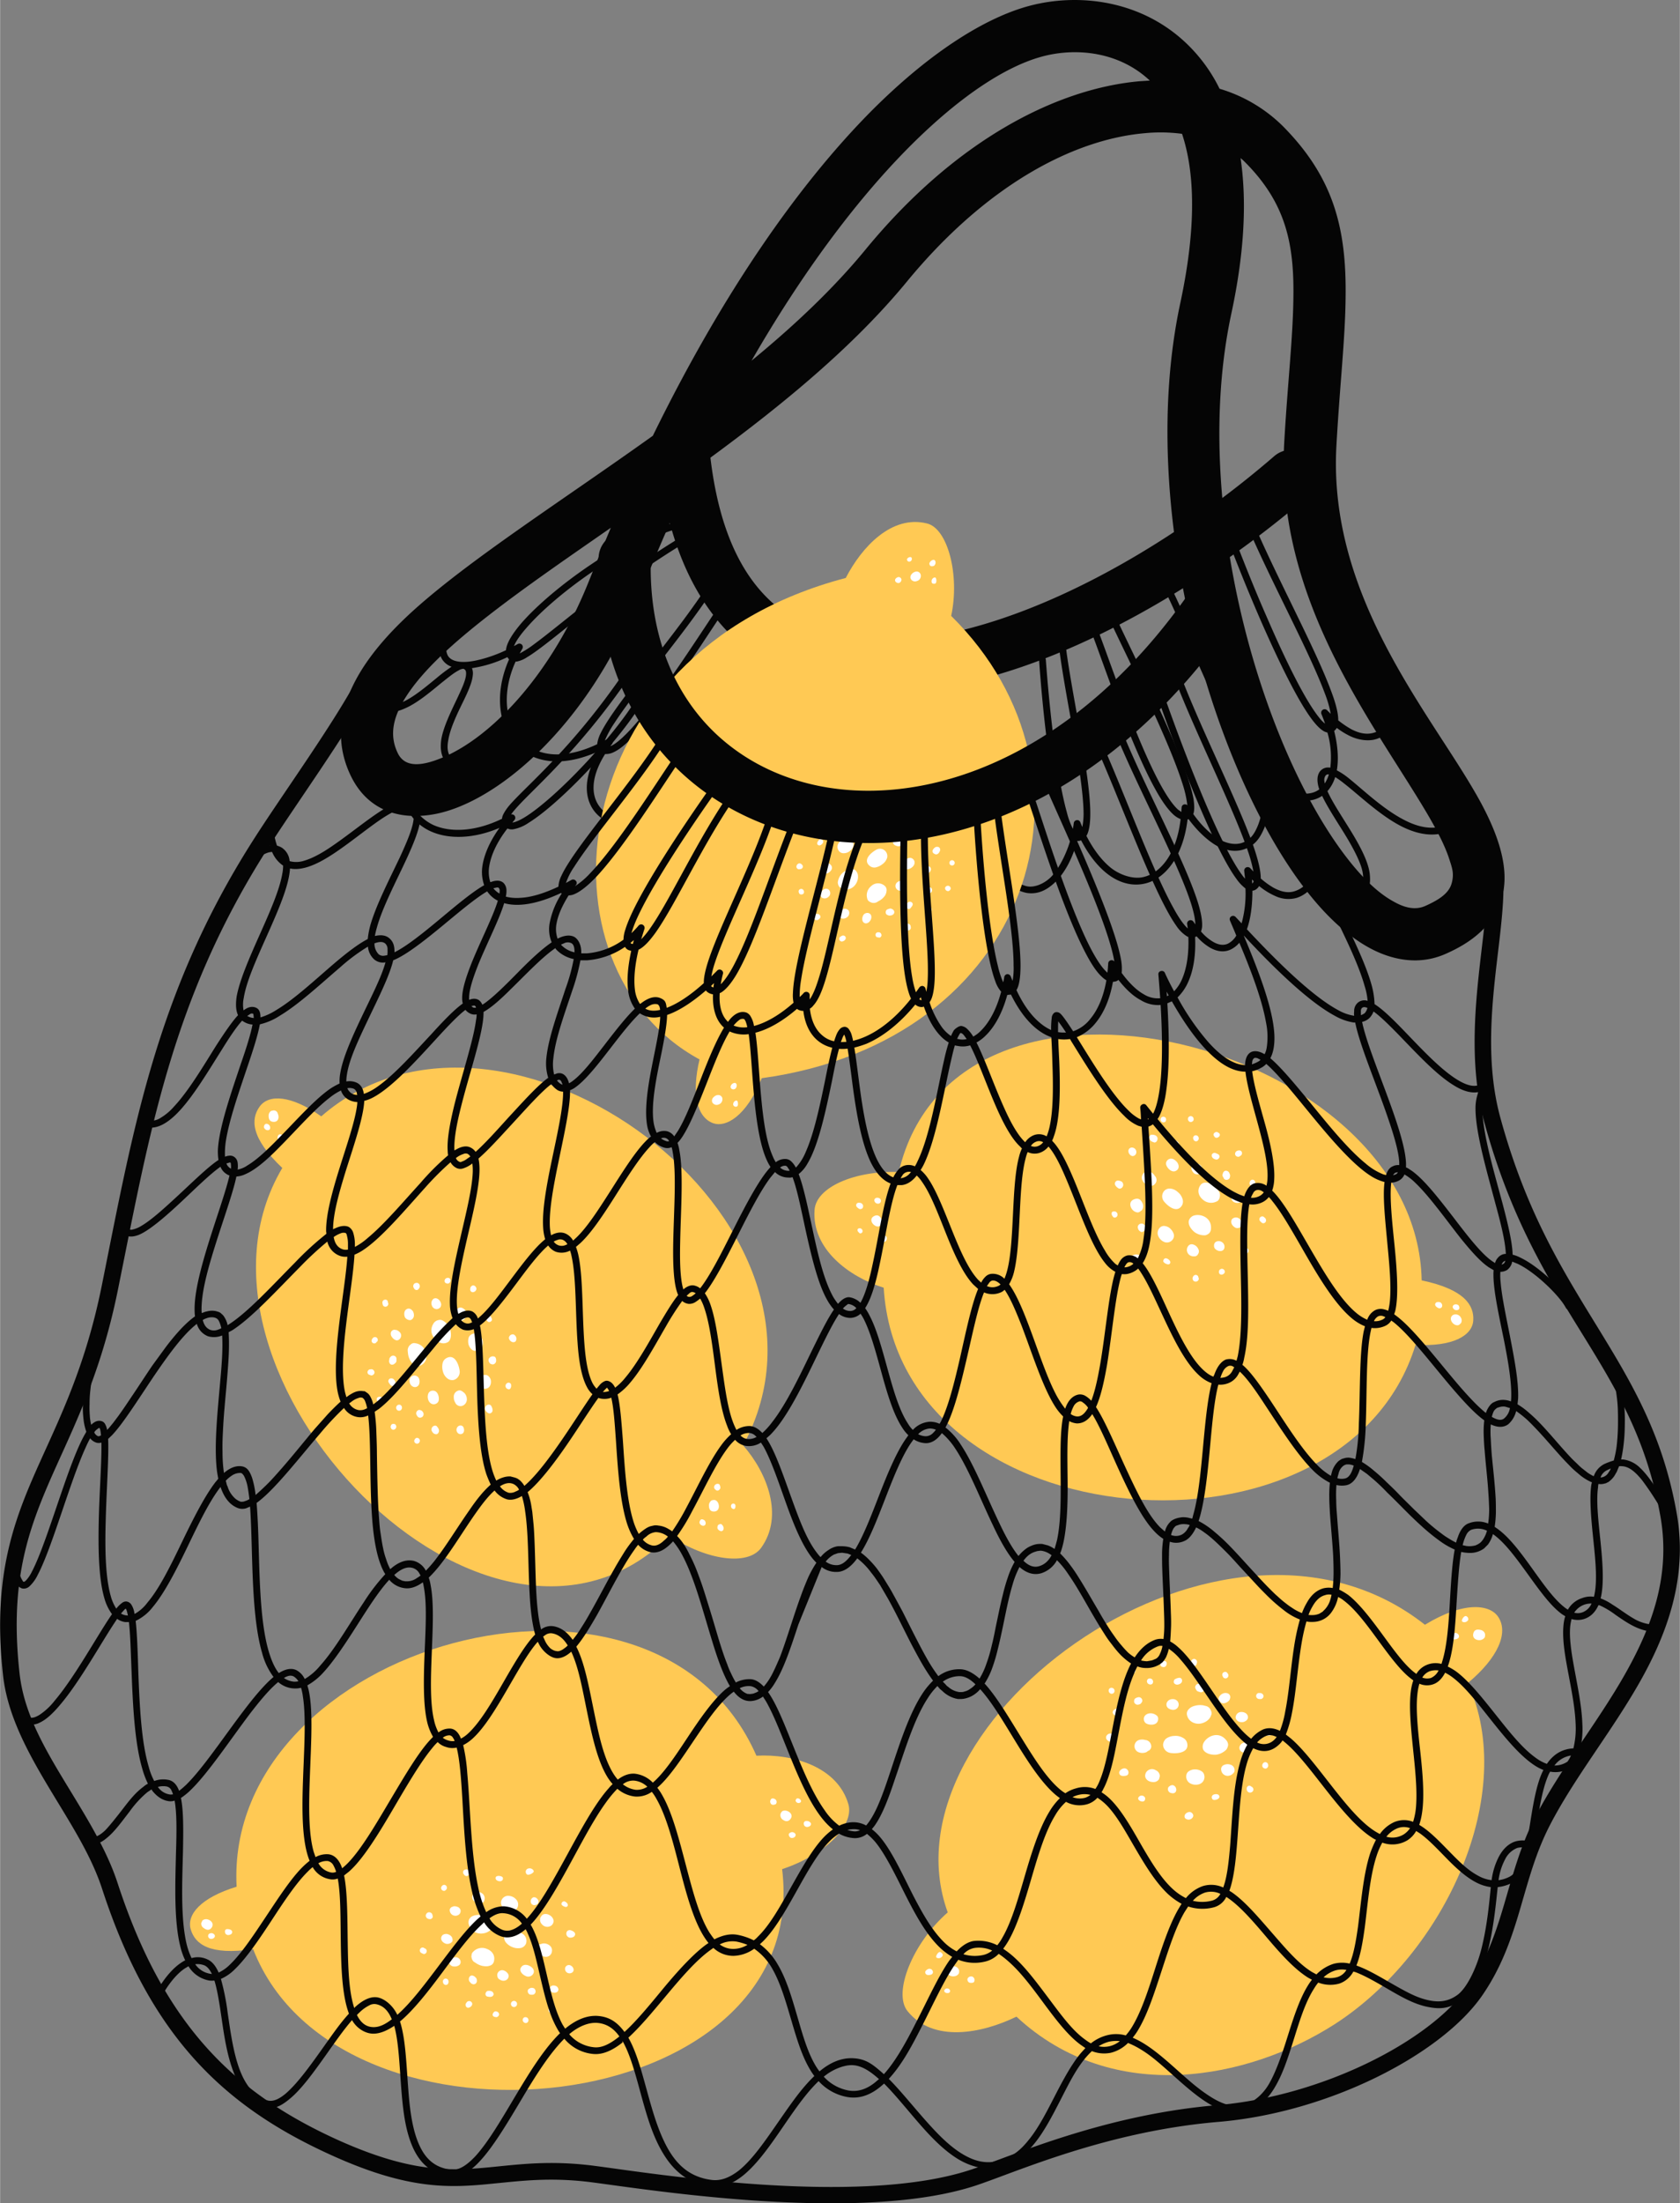 <svg xmlns="http://www.w3.org/2000/svg" width="823.8" height="1080" viewBox="0.038 -0 823.679 1080.002" style=""><rect x="0.038" y="-0" width="823.679" height="1080.002" fill="#808080" stroke="none"/><g><g fill-rule="evenodd" data-name="Layer 2"><path d="M652.5 349.9a52.1 52.1 0 0 0-2.8-9.8c-8-21.7-28.5-58.7-39.7-86.2a1.6 1.6 0 0 1 .9-2.2 1.6 1.6 0 0 1 2.2.9c11.3 27.5 31.7 64.6 39.7 86.4 2.2 5.8 3.4 10.6 3.4 13.9v.2a46.6 46.6 0 0 0 6.5 4.4c3.7 1.9 7.3 2.7 10.8 1.7s5.8-3.1 8.5-6.8a1.5 1.5 0 0 1 2.3-.4 1.6 1.6 0 0 1 .4 2.3c-3.2 4.6-6.7 7.1-10.3 8.1s-8.7.4-13.2-2a35.9 35.9 0 0 1-5.7-3.6 6.4 6.4 0 0 1-1.3 1.5c1.9 7.6 2.2 14.1 1.3 19.3a34.1 34.1 0 0 1 5.5 3.6c7.3 5.8 17.1 15.4 27.7 20.8 6.6 3.4 13.5 5 20.2 2.5a1.7 1.7 0 0 1 2.2 1 1.6 1.6 0 0 1-1 2.1c-7.6 2.9-15.5 1.2-23-2.6-10.7-5.5-20.7-15.3-28.2-21.1a42.3 42.3 0 0 0-4.2-3 19 19 0 0 1-3.8 6.9c2.5 5.6 7.3 12.7 11.7 19.9s8.6 15.1 9.1 21.2-1 8.4-5.3 11a1.8 1.8 0 0 1-2.3-.6 1.7 1.7 0 0 1 .6-2.3c3.8-2.3 4.3-6.1 3.2-10.6s-4.6-11.1-8.2-17-8.8-13.7-11.4-19.3c-6.5 4.4-16.4 2.9-25.9-6.4.8 9.5-.3 17.2-2.7 22.7s-4.9 7.8-8.4 9.4-7.6 1.7-12.1 0-10.8-6.7-16.4-14.3l-.5.2c-2.2 18.3-11.1 29.4-21.4 31.5s-21.9-4.2-30.8-21.3a4 4 0 0 1-1.9.3c-2.4 8.9-6.3 15.9-10.9 20.3s-9 5.9-13.8 5.2a16.9 16.9 0 0 1-9.3-5.2c-3.1-3.1-5.9-7.6-8.4-13.9l-.8.2a3.4 3.4 0 0 1-2-.3c-8.2 16.1-20.3 24.2-31.2 24.7s-21.6-6.8-26.1-21.8a5.4 5.4 0 0 1-2.2.1c-4.9 7.7-10.4 13.1-15.8 16.1a20.8 20.8 0 0 1-13.6 3.1c-9.1-1.3-16.2-10.3-16-26.6h-.7c-7.6 9.1-15.4 14.2-22.3 16s-10.9.8-14.9-1.7-7-6.6-8.3-12.3-1-12.9 1.8-21.2a37 37 0 0 1-23.1 10.3c-7.1.4-13.6-1.8-17.8-6-6.1-6.2-7.7-17 .8-31-15.3 7-27.6 6.1-35.9.8-12.6-8.2-16.5-26.9-8.1-45.8a4.4 4.4 0 0 1-.8-1.1 60.1 60.1 0 0 1-17.4 5.4 6.9 6.9 0 0 1 .4 3.6c-.3 3.4-2.4 8.1-4.9 13.2s-6.2 12.7-7.1 18.5c-.6 3.1-.5 5.9 1 8.2a10.4 10.4 0 0 0 4.7 3.5 1.6 1.6 0 0 1 1 2.1 1.7 1.7 0 0 1-2.2 1 12.8 12.8 0 0 1-6.3-4.8c-1.9-2.9-2.2-6.5-1.6-10.6 1.1-6 4.5-13 7.5-19.3 2.2-4.7 4.3-9 4.6-12.1.1-1.4 0-2.4-1.1-2.9a.9.9 0 0 0-.7 0 4.5 4.5 0 0 0-1.8.7c-2.4 1.2-5.4 3.7-8.8 6.4-5.2 4.3-11.1 9.2-16.6 11.8s-8 2.5-11.2 1a1.6 1.6 0 0 1-.9-2.2 1.7 1.7 0 0 1 2.3-.8c2.4 1.1 5.3.4 8.4-1 5.2-2.5 10.9-7.3 15.9-11.4a85 85 0 0 1 7.4-5.6 8.9 8.9 0 0 1-4.6-3.6c-2-3.2-1.9-8.4 1.9-15.6a1.6 1.6 0 0 1 2.3-.7 1.7 1.7 0 0 1 .7 2.3 23.5 23.5 0 0 0-2.8 7.7 7.1 7.1 0 0 0 .7 4.5c1.5 2.5 5 3.3 9.4 3s12-2.3 19.1-5.7a6.9 6.9 0 0 1 .2-1.3c.7-3.1 3.3-7.2 7.3-11.9 15.1-17.4 50.4-42.7 76.3-49.7a1.7 1.7 0 0 1 2.1 1.2 1.6 1.6 0 0 1-1.2 2c-25.4 6.9-59.9 31.7-74.6 48.7-3 3.4-5.2 6.5-6.2 9l1.8-1a1.7 1.7 0 0 1 2.1.3 1.7 1.7 0 0 1 .2 2l-1.3 2.3a49.6 49.6 0 0 0 7.3-4.7c14.3-10.5 40.2-33.8 76.6-55.2a1.8 1.8 0 0 1 2.3.6 1.6 1.6 0 0 1-.6 2.3c-41.5 24.4-69.3 51.3-81.9 58.8a14.2 14.2 0 0 1-5.2 2.2h-.5c-7.8 17.2-4.7 34.3 6.7 41.7 7.7 5 19.1 5.5 33.3-1.2a16.8 16.8 0 0 1 1.8-5.6c7.6-15.4 39.1-50.5 54.7-75.9a1.6 1.6 0 0 1 2.3-.5 1.6 1.6 0 0 1 .5 2.3c-13.6 22.2-39.4 51.7-50.7 69.1a50.2 50.2 0 0 0-4.8 8.7l1.3-.7a1.7 1.7 0 0 1 2.1.4 1.8 1.8 0 0 1 .1 2.1l-.8.9h.4c2.7-1.3 6-4.3 9.7-8.3 14.9-16.1 35.4-49.1 47.3-66.4a1.7 1.7 0 1 1 2.7 1.9c-11.9 17.4-32.5 50.6-47.6 66.8-4 4.4-7.7 7.6-10.7 9a8.5 8.5 0 0 1-4.4 1c-7.7 12.3-6.9 21.7-1.5 27.2 3.6 3.6 9.1 5.4 15.3 5.1s15.5-3.8 22.3-10.9l-.3-.9c-.4-1.6-.2-3.9.7-6.8 4.9-16.8 31.1-54.9 43.5-72.4a1.7 1.7 0 0 1 2.4-.4 1.7 1.7 0 0 1 .4 2.3c-10.8 15.2-32 45.9-40.4 64.5-2 4.3-3.2 7.9-3.4 10.4a41.7 41.7 0 0 0 2.7-3.8 1.6 1.6 0 0 1 2.2-.5 1.6 1.6 0 0 1 .7 2.2c-.7 1.3-1.3 2.6-1.9 3.9l.5-.4a28.9 28.9 0 0 0 5.8-6.4c10.2-14.4 23.6-44.6 40.7-68.8a1.5 1.5 0 0 1 2.3-.4 1.6 1.6 0 0 1 .4 2.3c-17 24.2-30.5 54.4-40.7 68.8-2.8 4-5.4 6.7-7.8 8a7.2 7.2 0 0 1-2.9 1c-3.3 8.6-3.9 16-2.6 21.8s3.5 8.2 6.8 10.2 7.6 2.5 12.3 1.3c6.3-1.7 13.4-6.4 20.4-14.6a7.1 7.1 0 0 1-1-3.2c-.2-2.6.6-6.4 2.2-11.2 5.6-17.5 21.2-47.8 28.7-71a1.6 1.6 0 0 1 2.1-1 1.6 1.6 0 0 1 1.1 2.1c-7.5 23.1-23.1 53.5-28.7 70.9-1.4 4.3-2.2 7.7-2 10v.4l1.8-2.4a1.7 1.7 0 0 1 2-.6 1.7 1.7 0 0 1 1 1.8c0 .5-.1 1.1-.1 1.6a22.7 22.7 0 0 0 5-6.2c8.9-14.5 18.6-46 29.7-74.3a1.7 1.7 0 0 1 2.2-1 1.6 1.6 0 0 1 .9 2.2c-11.1 28.6-21 60.2-30 74.9a27.8 27.8 0 0 1-6 7.3 11.3 11.3 0 0 1-2.1 1.2c-.1 6.4.9 11.7 2.9 15.6s6 7.5 10.3 8.1 7.5-.4 11.5-2.7 9.9-7.7 14.4-14.8a2.9 2.9 0 0 1-.6-1.1 14.9 14.9 0 0 1-.9-5.9c.3-15.4 11.9-53.3 17.4-80.4a1.7 1.7 0 0 1 3.3.7c-4.8 23.6-14.2 55.4-16.7 73.2-.6 4.3-.8 7.8-.4 10a32.4 32.4 0 0 0 1.7-3.2 1.7 1.7 0 0 1 1.8-.9 1.7 1.7 0 0 1 1.4 1.4l.3 2a27.6 27.6 0 0 0 3-6.2c6-16.4 9.9-49.8 20.1-74.4a1.5 1.5 0 0 1 2.1-.9 1.7 1.7 0 0 1 1 2.2c-10.1 24.6-14.1 57.9-20.1 74.2a25.5 25.5 0 0 1-4.5 8.5l-.6.6c3.8 13.7 12.8 20.6 22.8 20.1s21.2-8.2 28.7-23.4l-.2-.3c-2.4-3.4-4.1-10.7-5.2-20-2.3-19.2-2.3-47.1-2.4-64.4a1.7 1.7 0 0 1 1.7-1.7 1.6 1.6 0 0 1 1.6 1.7c.1 20 .1 54.3 3.7 72.7a36 36 0 0 0 2.5 8.3l1.2-3.1a1.6 1.6 0 0 1 1.7-1.1 1.6 1.6 0 0 1 1.5 1.2 13.3 13.3 0 0 1 .5 1.9 38.2 38.2 0 0 0 .7-6.6c.4-16.7-4.7-47.8-4.7-74a1.7 1.7 0 1 1 3.4 0c0 26.2 5.1 57.3 4.7 74.1-.2 4.6-.7 8.2-1.8 10.4l-.6 1a45.3 45.3 0 0 0 6.1 11.5c2.9 3.8 6.1 5.9 9.3 6.4s7.6-1.1 11-4.3 7.9-11 10.1-19.4a7.6 7.6 0 0 1-1.1-1.4c-1.5-2.2-2.9-5.8-4.2-10.4-4.8-17.2-8.5-49.5-10.3-75.5a1.7 1.7 0 0 1 1.5-1.8 1.8 1.8 0 0 1 1.8 1.6c1.9 25.7 5.5 57.7 10.3 74.8a37.7 37.7 0 0 0 3 8.2c.1-.9.3-1.8.4-2.8a1.7 1.7 0 0 1 1.5-1.5 1.6 1.6 0 0 1 1.7 1l1 2.4a34.7 34.7 0 0 0 .6-7.8c-.5-19-8.6-54.6-11.7-77.9a1.7 1.7 0 1 1 3.3-.5c3.2 23.4 11.3 59.2 11.7 78.3.1 5.2-.4 9.3-1.6 11.7l-.3.5c3.6 7 7.7 12.2 11.9 15.6s10.6 5.7 15.6 4.7c9.3-1.9 16.8-12.1 18.7-28.5a11.6 11.6 0 0 1-3.4-2.1c-2.8-2.5-6-7-9.2-12.9-12.1-21.9-25.6-62.3-30.8-75.8a1.7 1.7 0 0 1 1-2.2 1.6 1.6 0 0 1 2.1 1c5.2 13.4 18.6 53.6 30.6 75.4 3 5.4 5.9 9.7 8.5 12l1.6 1.1a14.8 14.8 0 0 1 .1-2.1 1.6 1.6 0 0 1 1.2-1.6 1.8 1.8 0 0 1 1.6.4 54 54 0 0 0-2.4-10.6c-6.8-21.6-25.6-58.8-34.2-77.1a1.7 1.7 0 0 1 .8-2.2 1.6 1.6 0 0 1 2.2.8c9.9 21.1 33.2 67 36.6 85.9.5 3.2.5 5.7 0 7.3-.1.1-.1.1-.1.2 4.2 5.9 8.5 9.9 12.6 12.3s8.7 3.1 12.2 1.5 5.1-4 6.7-7.7c2.4-5.6 3.4-13.4 2.3-23.3a5.7 5.7 0 0 1-1.6-1.1c-2.4-2-5.2-5.7-8.2-10.8-11.2-18.8-25.9-55.6-37.9-80.6a1.6 1.6 0 0 1 .8-2.2 1.6 1.6 0 0 1 2.2.7c12 24.9 26.6 61.7 37.8 80.4a46.8 46.8 0 0 0 6.9 9.5l.6-.4a1.5 1.5 0 0 1 1.9.4l1.2 1.3a2.7 2.7 0 0 0 .7-1.8c.3-2.7-.6-6.7-2.4-11.6-7.3-20.5-28.1-56.2-39-81.1a1.7 1.7 0 0 1 .8-2.2 1.7 1.7 0 0 1 2.2.9c11 24.9 31.9 60.7 39.2 81.3 1.9 5.5 2.9 10.1 2.6 13a6 6 0 0 1-1.8 4c3.8 3.6 7.6 6 11.1 7s8 .7 10.9-1.6l-.3-.9c-.9-3.2-.8-5.8.5-7.7a5 5 0 0 1 5.1-2h.1a42.9 42.9 0 0 0-1.4-17.2l-1.2-.4c-1.6-.7-3.5-2.4-5.5-4.9-7.1-8.8-16.8-28.7-25.6-48.7-6.9-15.8-13.2-31.6-17.2-42.4a1.6 1.6 0 0 1 .9-2.1 1.7 1.7 0 0 1 2.2.9c4.1 10.7 10.3 26.6 17.2 42.2 8.6 19.8 18.1 39.3 25.1 48a16.7 16.7 0 0 0 2.9 3q-.7-2.2-1.8-4.8a1.8 1.8 0 0 1 .7-2 1.7 1.7 0 0 1 2.1.2l1.8 1.8zm-167.8 65.5a.4.4 0 0 1-.1-.3l-.2.4c.1 0 .2 0 .2-.1zm166.9-35.8a1.6 1.6 0 0 0-1.7.7 3.7 3.7 0 0 0-.5 2.6 4.3 4.3 0 0 0 .2 1.1 17.8 17.8 0 0 0 2-4.4z" fill="#050505"></path><path d="M322.1 219.4c5.1 57.8 27.1 91.1 57.3 107.5s68.7 16 110 3.7c51.7-15.2 107.4-49 152.2-87.6a12.8 12.8 0 1 0-16.8-19.4c-42 36.3-94.2 68.2-142.7 82.5-33.9 10-65.9 11.7-90.5-1.6s-39.9-41-44-87.3a12.8 12.8 0 0 0-25.5 2.2z" fill="#050505"></path><path d="M320.1 213.6C355.2 141.9 392 90.5 425.3 56.4 455.9 25.2 484 8.2 505.4 2.7c25.7-6.6 57.9-1.8 79.9 22.2A78 78 0 0 1 598 43.5a74 74 0 0 1 31 18.3c25.3 25.5 31.3 50.8 30.8 84.3-.2 20.1-2.9 43.5-4.5 72.4-4.1 72.8 44.3 129 67.7 169.4 12 20.5 17.5 38.2 13.4 52.2-3 10.5-10.9 20.1-27.2 27.3-9.7 4.4-20.1 4.4-30.8.4-12.8-4.8-26.4-16.1-39.1-32.9-44.5-58.4-82.3-185.5-60.5-286.6 7.8-36.5 7.2-63.4.8-82.7a80.1 80.1 0 0 0-18.4-.3c-35.1 3.1-77.9 25.6-116.9 73.2-28 33.9-65.7 64-103.6 91.4q-14.2 29.4-27.9 63.8c-25.2 63.5-70.8 100.9-101.1 105.6-18.2 2.9-32.4-3.7-39.8-19.2-11.7-24.5-1.2-50.1 25.8-76.2s75.4-56.7 122.4-90.3zM608.3 77.5c3 20.3 2.1 45.4-4.5 76.1-20.2 93.8 14.7 211.7 55.8 265.8 7.9 10.4 15.9 18.3 23.9 22.6 5.3 3 10.5 4.2 15.3 2.1 7.2-3.2 11.7-6.4 13-11.1s.3-7.4-1.1-11.7c-2-6.3-5.5-13.1-9.8-20.6-25.3-43.6-75.5-105-71.2-183.6 1.6-28.5 4.3-51.5 4.5-71.3.4-26.2-3.7-46.1-23.4-66a27.3 27.3 0 0 0-2.5-2.3zM299.5 258.7c-21.6 15-42.1 29.1-59.6 42.7s-32.2 26.8-40.5 39.6c-6.3 9.6-8.9 18.8-4.4 28.1 3.6 7.6 12.4 6.3 22.3 2.1 24.2-10.3 53.6-41.2 71.7-87q5.3-13.1 10.5-25.5zM563.8 39.5c-14.9-14-35.5-16.2-52-12-18.4 4.7-42 20-68.2 46.8-23.9 24.5-49.6 58.3-75.1 102.5 20.7-17 40-35.1 56-54.6 44.7-54.3 94.4-78.9 134.5-82.4l4.8-.3z" fill="#050505"></path><path d="M719.7 825c24.9 53.8-10.8 132.2-65.4 167.3-41.9 26.8-108.3 40.4-155.9-3.8-17.1 8.3-40.8 12.9-53.4-2.7-7.3-9 2.5-33.4 19.7-48.4-34.4-94.7 135.6-218.5 234-141 19.4-11.8 31.9-9.9 35.9-3.9 5.3 7.8-.1 20.2-14.9 32.5z" fill="#ffc954"></path><path d="M586.8 815.3a1.3 1.3 0 0 1-.6 1.1 1.4 1.4 0 0 1-1.9 0 1.5 1.5 0 0 1-.6-.9 2.5 2.5 0 0 1 .1-.8 2.8 2.8 0 0 1 .7-1.1 1.3 1.3 0 0 1 2 0 1.4 1.4 0 0 1 .3 1.7zm15.2 5a1.5 1.5 0 0 1-.1 2 1.4 1.4 0 0 1-1 .4 1.6 1.6 0 0 1-1.1-.5 1 1 0 0 1-.1-.3 1.5 1.5 0 0 1-.2-1.7 1.5 1.5 0 0 1 2-.5l.5.6zm-32-6c2.6-.8 2.4 1.9 1.4 2.6a1.4 1.4 0 0 1-1.2.2c-1.6-.2-1.3-1.6-1-2.2a1.6 1.6 0 0 1 .8-.6zm47.5 18.5a1.5 1.5 0 0 1-.6-2.9 5.5 5.5 0 0 1 1.3 0 1.3 1.3 0 0 1 .9.5 1.3 1.3 0 0 1 0 2 1.3 1.3 0 0 1-1.3.4zm-41-9.9a4.8 4.8 0 0 1 1.8-.5 1.3 1.3 0 0 1 1.3 1.2 1.6 1.6 0 0 1-.5 1.4c-.1.2-2.2 1.6-3.4 0a1.1 1.1 0 0 1-.1-1 1.2 1.2 0 0 1 .5-.9l.4-.2zm11.2 6.3a1.9 1.9 0 0 1-1.3-1.2 1.5 1.5 0 0 1-.1-1.8 1.8 1.8 0 0 1 1.7-.9 1.3 1.3 0 0 1 .9.4 2 2 0 0 1 1.3.9 1.8 1.8 0 0 1 0 2.2 1.7 1.7 0 0 1-1.5.7l-.9-.3zm-32.8-11.8a1.5 1.5 0 0 1 1.1.2 1.5 1.5 0 0 1 .3 2.4 1.6 1.6 0 0 1-1.3.3 1.5 1.5 0 0 1-1.2-1.7 1.4 1.4 0 0 1 1.1-1.2zm48.2 15.2a1.4 1.4 0 0 1-.2.6 3.9 3.9 0 0 1-2.3 1.6 2.2 2.2 0 0 1-2.6-1 1.7 1.7 0 0 1-.3-1.9 3.9 3.9 0 0 1 2.2-1.9 3.4 3.4 0 0 1 2 0 1.9 1.9 0 0 1 1.2 1.1 2 2 0 0 1 0 1.5zm-40.2-9.6a1.6 1.6 0 0 1 2.3 2.1c-.1.3-.9 1-2.1.3a1.5 1.5 0 0 1-.2-2.4zm45.3 16.2c1.4-.2 3.4.4 3.7 2.2s-1.8 2.6-2.3 2.7c-2.5.3-3.4-1-3.7-2a2.7 2.7 0 0 1 2.3-2.9zm-14.4 1.7c-.7 2.2-3.2 3.8-5.7 4s-5.5-1.2-6.1-4.4a3 3 0 0 1 .9-2.7 5.1 5.1 0 0 1 2.1-1.4 9.9 9.9 0 0 1 5-.5l1.6.4a3.4 3.4 0 0 1 1.9 1.6 2.1 2.1 0 0 1 .3.7 2.4 2.4 0 0 1 0 2.3zm-16.4-7a2.6 2.6 0 0 1-1.9 4.2 4.1 4.1 0 0 1-2.8-.9c-1.8-1.7-.2-4.8 3-4.3a2.9 2.9 0 0 1 1.7 1zm-33.3-6.3a1.5 1.5 0 0 1 2.4 1.3 1.4 1.4 0 0 1-2.5.8 1.5 1.5 0 0 1 .1-2.1zm79.5 21.5c0 1.7-1.2 1.8-1.9 1.7a1.4 1.4 0 0 1-1.2-.6 1.2 1.2 0 0 1-.4-.8 1.3 1.3 0 0 1 .7-1.7 2.2 2.2 0 0 1 1.4-.2l.7.2a1.7 1.7 0 0 1 .7 1.4zm-63.5-15.3c0 .5-.8 1.3-.9 1.4a3.4 3.4 0 0 1-1.6.4 2.1 2.1 0 0 1-1.4-1 2.2 2.2 0 0 1 0-1.4 1 1 0 0 1 .5-.7 3.5 3.5 0 0 1 1.7-.6 1.7 1.7 0 0 1 1.2.5 1.6 1.6 0 0 1 .5 1.4zm7.8 8.5c.1 3.8-4.5 3.4-6 2.4a2.4 2.4 0 0 1-1-1.7c-.3-1.8 1.2-3.2 3.3-3.2a4.6 4.6 0 0 1 2.7.9 2 2 0 0 1 1 1.6zm-18.4-1.7c-.3.1-2.1 1.1-3.3-.1a2.1 2.1 0 0 1-.6-1 2 2 0 0 1 .1-.7l.4-.6a4.8 4.8 0 0 1 1.6-.8 1.8 1.8 0 0 1 1.6.3 2 2 0 0 1 .7 1.2 1.5 1.5 0 0 1-.5 1.7zm46.8 19.5c-3.5.2-5.8-1.2-6.4-2.7a4.2 4.2 0 0 1 .7-3.8c1.9-2.8 7.1-5 10.6-.7a3.6 3.6 0 0 1 1 2.4 4.9 4.9 0 0 1-.8 2.2 8.6 8.6 0 0 1-5.1 2.6zm16.2-2l-.4.4a3.9 3.9 0 0 1-2.4.5 2.4 2.4 0 0 1-1.5-.9 2.2 2.2 0 0 1-.4-1.9 2.9 2.9 0 0 1 5.5-.2 1.8 1.8 0 0 1-.8 2.1zm-30.4-3.7c1.2 5.1-5.8 5.3-8.4 4.8a4.2 4.2 0 0 1-3.4-4 4.4 4.4 0 0 1 1.5-3 7.3 7.3 0 0 1 4-1.3 7.1 7.1 0 0 1 4.2.9 3.9 3.9 0 0 1 2.1 2.6zm37.1 10.1a1.6 1.6 0 0 1 .9-.7 1.4 1.4 0 0 1 1.7 1.1 1.6 1.6 0 0 1-.4 1.6 1.2 1.2 0 0 1-1.4.3 1.4 1.4 0 0 1-1-1.8c0-.2.1-.3.2-.5zm-56.2-6.3l-.8.6a5 5 0 0 1-3.6.2 3.2 3.2 0 0 1 .2-6.2 5.3 5.3 0 0 1 2.8.1h.2a3.2 3.2 0 0 1 2.3 1.6 5.6 5.6 0 0 1 .4 1.2 2.4 2.4 0 0 1-.6 1.9 1.5 1.5 0 0 1-.9.6zm41.6 11.1a3.4 3.4 0 0 1-1.6 1 3.2 3.2 0 0 1-4.2-2.7 2.2 2.2 0 0 1 1.2-2.4 4.4 4.4 0 0 1 3.4-.2 2.7 2.7 0 0 1 1.9 2.2 2 2 0 0 1-.7 2.1zm-57.8-17.7c.1.2.2 2.4-2.4 2.1a2.5 2.5 0 0 1-1.7-1 1.7 1.7 0 0 1 .1-2.2 2.3 2.3 0 0 1 4 1.1zm43.7 18.6a3.7 3.7 0 0 1-2.6 4.4 5.7 5.7 0 0 1-4.7-.7 3.8 3.8 0 0 1-1.5-3.7 2.8 2.8 0 0 1 1.4-2.1 5.2 5.2 0 0 1 2.9-.8 5.8 5.8 0 0 1 3 .8 2.9 2.9 0 0 1 1.5 2.1zm23 5.5a1.6 1.6 0 0 1 .8.6 1.4 1.4 0 0 1-.3 2 1.6 1.6 0 0 1-1.5.3 1.7 1.7 0 0 1-1.2-1.7 1.4 1.4 0 0 1 1.2-1.6 1.3 1.3 0 0 1 1 .4zm-45-4.4a1.9 1.9 0 0 1-.7 1.4 3.1 3.1 0 0 1-2.4.8c-2.4 0-4.7-1.8-3.6-4.4a3.4 3.4 0 0 1 4.9-1.4 3.2 3.2 0 0 1 2 2.8 1.9 1.9 0 0 1-.2.8zm-16.5-.9c-1.3.3-2.6.1-3-.7a1.5 1.5 0 0 1 .1-1.7 3.1 3.1 0 0 1 2-1.2 1.9 1.9 0 0 1 1.3.3 2.3 2.3 0 0 1 .9 1.3 2.3 2.3 0 0 1-.1 1.2 1.5 1.5 0 0 1-1.2.8zm42.8 9.4c.6-.4 2.8-.8 3.1.7s-2.7 2.2-3.3 1.5-.6-1.6.2-2.2zm-18.8-4.3c.9.8 1.1 2.5.1 3.2a1.6 1.6 0 0 1-1.1.3 3.7 3.7 0 0 1-1.5-.4 2.3 2.3 0 0 1-.8-1.2 1.8 1.8 0 0 1 .4-1.6l.7-.5a2.7 2.7 0 0 1 1.2-.3 2.3 2.3 0 0 1 1 .5zm-15.5 7.5a2.8 2.8 0 0 1-1.4-.2c-1.3-.7-1.2-1.5-.6-2.1a1.8 1.8 0 0 1 3 .6c.1.8-.2 1.6-1 1.7zm24.2 8a2.4 2.4 0 0 1-3.7.1c-.9-2 1.9-3.5 3.1-2.7s1.2 1.9.6 2.6z" fill="#fff"></path><path d="M470.3 966.6a2.1 2.1 0 0 1-.5 1.2 2.8 2.8 0 0 1-1.8.9c-2 .3-4.1-.9-3.5-3.1s2.3-2.2 3.8-1.7a2.7 2.7 0 0 1 2 2v.7zm-13.8 1.3c-1 .3-2.1.3-2.5-.3a1.2 1.2 0 0 1-.2-1.4 3 3 0 0 1 1.5-1.1 1.4 1.4 0 0 1 1.1.1 1.3 1.3 0 0 1 .9.9 1 1 0 0 1 .1.9 1.3 1.3 0 0 1-.9.9zM477 969a1.8 1.8 0 0 1 .5 2.6 1.4 1.4 0 0 1-.9.3 2.8 2.8 0 0 1-1.3-.1 1.4 1.4 0 0 1-.8-.9 1.2 1.2 0 0 1 .1-1.3c0-.1.2-.3.5-.5a1.6 1.6 0 0 1 .9-.3 1.2 1.2 0 0 1 1 .2zm-11.9 7.9a4 4 0 0 1-1.1 0c-1.1-.4-1.2-1.1-.8-1.6a1.5 1.5 0 0 1 2.5.1 1 1 0 0 1-.6 1.5zm-3-18.1c-.9 1.4-2.6 1.2-3 .6s1.1-3.1 2.1-2.5 1.3 1.3.9 1.9z" fill="#fff"></path><path d="M728.2 801.7a1.9 1.9 0 0 1-.4 1.2 3.4 3.4 0 0 1-1.8 1c-2 .3-4.1-.8-3.6-3.1s2.3-2.2 3.8-1.8a2.7 2.7 0 0 1 2 2v.7zm-13.7 1.6c-1 .4-2.1.4-2.5-.2a1.2 1.2 0 0 1-.2-1.4 2.7 2.7 0 0 1 1.5-1.2 1.4 1.4 0 0 1 1.1.1 1.9 1.9 0 0 1 .9.9 2.8 2.8 0 0 1 .1.9 1.6 1.6 0 0 1-.9.9zm5.4-9.2c-.9 1.4-2.6 1.2-3 .6s1-3 2.1-2.5a1.6 1.6 0 0 1 .9 1.9z" fill="#fff"></path><path d="M343 519.3c-82.5-44.7-68.4-199.3 71.7-236 7.8-15.1 22.5-31.1 39.9-26.7 10.1 2.5 16.1 25.3 11.8 45.3 79.8 78.8 39.6 208.4-92.9 226.6-7.6 18.9-17.7 24.2-23.7 22.1-8.1-2.8-10.8-14.5-6.8-31.3z" fill="#ffc954"></path><path d="M444 455a1.1 1.1 0 0 1-.2-1.2 1.3 1.3 0 0 1 1.4-1 1.2 1.2 0 0 1 .9.4 1.5 1.5 0 0 1 .4.6c0 .2.1.7.1 1.1a1.3 1.3 0 0 1-1.5 1.1 1.3 1.3 0 0 1-1.1-1zm-13.7 4.5a1.3 1.3 0 0 1-1-1.5 1.3 1.3 0 0 1 1.6-1h.3a1.5 1.5 0 0 1 1 1.2 1.2 1.2 0 0 1-1.1 1.4l-.8-.2zm26.3-12.9c-1.4 2.1-2.8 0-2.4-1.1s.5-.6.8-.8a1.2 1.2 0 0 1 1.8 1.1c0 .3 0 .7-.2.8zm-44.1 12.3a1.4 1.4 0 0 1 1.7-.1 1.2 1.2 0 0 1 .2 1.8 1.7 1.7 0 0 1-.9.7 1.6 1.6 0 0 1-.9.2 1.4 1.4 0 0 1-1.1-1.5 1.4 1.4 0 0 1 .8-1zm34.8-14.9a9.1 9.1 0 0 1-1 1.3 1.1 1.1 0 0 1-1.6-.2 1.2 1.2 0 0 1-.4-1.2c0-.2.7-2.4 2.4-1.8a1.3 1.3 0 0 1 .7.6 1.3 1.3 0 0 1 .1.9c-.1.1-.1.2-.2.4zm-11.4 1.5a1.5 1.5 0 0 1 1.5.1 1.7 1.7 0 0 1 1.1 1.3 1.5 1.5 0 0 1-.8 1.5 1.4 1.4 0 0 1-.9.3 1.8 1.8 0 0 1-1.4-.1 1.4 1.4 0 0 1-1.1-1.5 1.5 1.5 0 0 1 .7-1.3l.8-.3zm29.9-9.2a1.4 1.4 0 0 1-.8.5 1.5 1.5 0 0 1-1.6-1.6 1.4 1.4 0 0 1 .8-.9 1.4 1.4 0 0 1 1.8.6 1.1 1.1 0 0 1-.2 1.4zm-42.9 15c0-.2-.1-.3-.1-.6a3.7 3.7 0 0 1 .7-2.4 2.4 2.4 0 0 1 2.5-.7 2 2 0 0 1 1.2 1.3 3.1 3.1 0 0 1-.6 2.5 2.7 2.7 0 0 1-1.4 1.1 1.7 1.7 0 0 1-1.4-.1 1.9 1.9 0 0 1-.9-1.1zm34.1-14.7a1.4 1.4 0 1 1-1.4-1.6c1.4-.2 1.5 1.2 1.4 1.6zm-41.3 12.7c-.9.9-2.6 1.5-3.8.4a2.3 2.3 0 0 1 .2-3.1c1.6-1.7 2.9-1.2 3.7-.6s.9 2.3-.1 3.3zm9.5-9a5.7 5.7 0 0 1 1.9-5.9 4.9 4.9 0 0 1 6.8-.1 2.7 2.7 0 0 1 .8 2.4 5.2 5.2 0 0 1-.7 2.2 8.3 8.3 0 0 1-3.4 2.9 3.7 3.7 0 0 1-1.4.7 3.3 3.3 0 0 1-2.2-.2l-.6-.3a2.3 2.3 0 0 1-1.2-1.7zm15.6-3.8a2.3 2.3 0 0 1-.9-4 3.6 3.6 0 0 1 2.5-.8c2.2.2 2.7 3.3.1 4.6a1.7 1.7 0 0 1-1.7.2zm27.3-13.3a1.3 1.3 0 0 1-2.4.4 1.3 1.3 0 1 1 2.4-.4zm-68.8 27.2a1.3 1.3 0 0 1 .5-2.2 1.2 1.2 0 0 1 1.1-.2 1.1 1.1 0 0 1 .8.3 1.3 1.3 0 0 1 .4 1.7c-.2.2-.6.7-.9.8a.8.8 0 0 1-.6.2 1.3 1.3 0 0 1-1.3-.6zm53.9-23a3.7 3.7 0 0 1 0-1.5 1.9 1.9 0 0 1 .9-1.1 1.6 1.6 0 0 1 1.5-.1 1.8 1.8 0 0 1 .8.9 1.4 1.4 0 0 1 0 .9 2.4 2.4 0 0 1-.9 1.3 1.7 1.7 0 0 1-1.1.3 2.1 2.1 0 0 1-1.2-.7zm-10.2-2c-2-2.6 1.5-4.8 3.2-4.9a2.2 2.2 0 0 1 1.6.7c1.1 1.1.8 2.9-.7 4a4 4 0 0 1-2.4.9 2.1 2.1 0 0 1-1.7-.7zm14.3-8.6c.1-.2.9-1.9 2.4-1.7a1.1 1.1 0 0 1 .9.4.9.9 0 0 1 .3.5c.1.1.1.4.1.7a3.7 3.7 0 0 1-.7 1.4 1.7 1.7 0 0 1-1.4.7 3.4 3.4 0 0 1-1.1-.5 1.3 1.3 0 0 1-.5-1.5zm-44.2 11.1c2.4-2 4.8-2.3 6.1-1.5a4 4 0 0 1 1.5 3.1c.2 3-2.4 7.4-7.3 6.3a4.1 4.1 0 0 1-2-1.3 3.9 3.9 0 0 1-.6-2 7.7 7.7 0 0 1 2.3-4.6zM402.5 438v-.5a3.9 3.9 0 0 1 1.5-1.6 2.3 2.3 0 0 1 1.6-.2 1.9 1.9 0 0 1 1.3 1.2 2.3 2.3 0 0 1-.8 2.8 2.6 2.6 0 0 1-3.1.3 1.8 1.8 0 0 1-.5-2zm23.9-13.6c-3.7-3.1 1.3-6.9 3.5-8a3.6 3.6 0 0 1 5.1 4 6 6 0 0 1-2.2 3.1 8.1 8.1 0 0 1-3.5 1.7 3.6 3.6 0 0 1-2.9-.8zM394.2 437a1.2 1.2 0 0 1-.2 1 1.5 1.5 0 0 1-1.9.2 1.9 1.9 0 0 1-.5-1.4 1.2 1.2 0 0 1 .8-1 1.3 1.3 0 0 1 1.7.8.6.6 0 0 1 .1.4zm43.9-25.6a1.6 1.6 0 0 1 .3-.9 4.4 4.4 0 0 1 2.4-2 3.1 3.1 0 0 1 2.9.5 2.8 2.8 0 0 1 .3 4 4.5 4.5 0 0 1-2.1 1.5h-.1a2.7 2.7 0 0 1-2.5 0 2.1 2.1 0 0 1-1-.6 2.2 2.2 0 0 1-.5-1.7 1.6 1.6 0 0 1 .3-.9zm-35.9 14.3a2.8 2.8 0 0 1 .6-1.5 2.9 2.9 0 0 1 4.5-.3 2 2 0 0 1 .4 2.4 4 4 0 0 1-2.4 1.9 2.5 2.5 0 0 1-2.5-.5 2 2 0 0 1-.6-2zm51.1-18.2c-.2-.1-1.4-1.7.6-2.8a2.1 2.1 0 0 1 1.7-.2 1.6 1.6 0 0 1 1.2 1.6 2.1 2.1 0 0 1-3.5 1.4zm-41.5 10.1a3.3 3.3 0 0 1-.4-4.6 4.9 4.9 0 0 1 3.7-2 3.3 3.3 0 0 1 3.1 1.8 2.6 2.6 0 0 1 .1 2.3 4.3 4.3 0 0 1-1.7 2.1 4.4 4.4 0 0 1-2.5 1 3 3 0 0 1-2.3-.6zm-19.5 8.4a1.3 1.3 0 0 1-1.7-1.7 1.8 1.8 0 0 1 .9-1c.4-.2 1.1-.2 1.8.6a1.2 1.2 0 0 1-.1 1.8 1.2 1.2 0 0 1-.9.3zm34.8-21a1.8 1.8 0 0 1-.3-1.4 3.3 3.3 0 0 1 1.3-1.9c1.8-1.3 4.4-1.2 5 1.3a3.1 3.1 0 0 1-2.8 3.6 2.7 2.7 0 0 1-2.9-1c-.1-.2-.3-.4-.3-.6zm12.3-8.3c.8-.8 1.9-1.4 2.6-1.1a1.5 1.5 0 0 1 .9 1.3 3.4 3.4 0 0 1-.8 2 2.5 2.5 0 0 1-1.1.4 1.6 1.6 0 0 1-1.4-.4 1.4 1.4 0 0 1-.5-.9 1.6 1.6 0 0 1 .3-1.3zm-35.8 16.2c-.2.7-1.6 2.1-2.6 1.2s.8-3 1.5-2.8 1.4.9 1.1 1.6zm15.8-6.9a2 2 0 0 1-1.8-2.3 2.3 2.3 0 0 1 .7-.8 2.5 2.5 0 0 1 1.3-.5 2.1 2.1 0 0 1 1.2.4 1.8 1.8 0 0 1 .6 1.4 1.7 1.7 0 0 1-.3.7 1.4 1.4 0 0 1-.7.8 1.3 1.3 0 0 1-1 .3zm7.2-13.8l1.1-.5c1.3-.2 1.6.5 1.5 1.1a1.5 1.5 0 0 1-2.4 1.2 1.3 1.3 0 0 1-.2-1.8zm-21.7 7.3a2.1 2.1 0 0 1 2.6-2c1.7.9.5 3.5-.8 3.5s-1.9-.6-1.8-1.5z" fill="#fff"></path><path d="M446.7 283.9a1.8 1.8 0 0 1-.3-1.1 2.7 2.7 0 0 1 .8-1.6c1.3-1.3 3.4-1.6 4.2.3a2.6 2.6 0 0 1-1.8 3.3 2.3 2.3 0 0 1-2.5-.4 1 1 0 0 1-.4-.5zm9.2-8.2a2.4 2.4 0 0 1 2-1.3 1.2 1.2 0 0 1 .8 1 2 2 0 0 1-.4 1.6 1.1 1.1 0 0 1-.9.5 1.4 1.4 0 0 1-1.1-.1 1 1 0 0 1-.5-.7.9.9 0 0 1 .1-1zm-15.3 10.1c-.9 0-1.9-.7-1.7-1.6a1.3 1.3 0 0 1 .4-.7 2.7 2.7 0 0 1 1-.6 1.4 1.4 0 0 1 1.1.2 1.3 1.3 0 0 1 .6 1 1.8 1.8 0 0 1-.1.6 1.3 1.3 0 0 1-.5.7 1.2 1.2 0 0 1-.8.4zm4.3-12a1.8 1.8 0 0 1 .8-.6c1-.4 1.4.1 1.4.7a1.3 1.3 0 0 1-1.8 1.3c-.5-.3-.8-1-.4-1.4zm11.9 11.3c-.1-1.5 1.2-2.2 1.8-2s.9 2.8-.2 3-1.6-.3-1.6-1z" fill="#fff"></path><path d="M349.4 540.6a2 2 0 0 1-.3-1.1 2.2 2.2 0 0 1 .8-1.7c1.2-1.3 3.3-1.6 4.2.2a2.7 2.7 0 0 1-1.8 3.4 2.4 2.4 0 0 1-2.5-.4l-.4-.4zm9-8.5a2.2 2.2 0 0 1 2-1.3 1.1 1.1 0 0 1 .8.9 2.3 2.3 0 0 1-.4 1.7 1.4 1.4 0 0 1-.8.5 1.4 1.4 0 0 1-1.1-.1 1 1 0 0 1-.6-.7 1.2 1.2 0 0 1 .1-1zm1.1 9.4c-.1-1.5 1.2-2.2 1.8-2s.9 2.7-.1 2.9a1.3 1.3 0 0 1-1.7-.9z" fill="#fff"></path><path d="M116 924.8c-6.2-118.4 204.7-178.6 254.9-64.2 18.1-1 39.8 5.5 45.1 23.8 3 10.6-11.9 25-32.5 31.8 15.1 123.5-217.2 147.7-259.4 39.2-21.4 3.2-28.5-2.5-30.6-9.7s4.9-15.5 22.5-20.9z" fill="#ffc954"></path><path d="M228.7 981.7a1.4 1.4 0 0 1 1-.8 1.5 1.5 0 0 1 1.7.8 1.3 1.3 0 0 1 .1.9c-.1.2-.1.5-.4.7a2.1 2.1 0 0 1-1 .7 1.2 1.2 0 0 1-1.7-.7 1.4 1.4 0 0 1 .3-1.6zm-11.5-10a1.5 1.5 0 0 1 .9-1.8c.6-.1.9 0 1 .1a1 1 0 0 1 .7.8c.1 0 .1.2.1.3a1.8 1.8 0 0 1-.5 1.6 1.4 1.4 0 0 1-1.9-.3c-.2-.2-.2-.5-.3-.7zm25.9 17c-2.6-.2-1.4-2.5-.3-2.8a1.9 1.9 0 0 1 1.2.3 1.3 1.3 0 0 1 0 2.3 1 1 0 0 1-.9.2zM208.2 955a1.4 1.4 0 0 1 1 1.6 1.4 1.4 0 0 1-1.5 1.2l-1.1-.5a1.7 1.7 0 0 1-.7-.8 1.5 1.5 0 0 1 .8-1.8 1.2 1.2 0 0 1 1.3.2zm32.3 23.8a5.6 5.6 0 0 1-1.7-.2 1.3 1.3 0 0 1-.7-1.6 1.8 1.8 0 0 1 .9-1.1c.2 0 2.6-.5 3 1.4a.8.8 0 0 1-.2.8 1.3 1.3 0 0 1-.8.6zm-7.5-9.6h.1a1.8 1.8 0 0 1 .7 1.5 1.7 1.7 0 0 1-.6 1.6 1.6 1.6 0 0 1-1.8.1 1.1 1.1 0 0 1-.7-.6 2 2 0 0 1-.8-1.3 2 2 0 0 1 .8-2 1.6 1.6 0 0 1 1.6.1 1.5 1.5 0 0 1 .7.5zm24.5 22.4a1.5 1.5 0 0 1-.9-.6 1.4 1.4 0 0 1 .6-2.2 1.7 1.7 0 0 1 1.3.2 1.5 1.5 0 0 1 .4 2 1.3 1.3 0 0 1-1.4.6zm-36.7-31.1l.4-.5a4.6 4.6 0 0 1 2.6-.6 2.4 2.4 0 0 1 2 1.9 2 2 0 0 1-.5 1.8 3.5 3.5 0 0 1-2.6.8 2.3 2.3 0 0 1-1.8-.7 1.8 1.8 0 0 1-.6-1.4 1.7 1.7 0 0 1 .5-1.3zm31.7 23.2a1.5 1.5 0 1 1 .8-2.2 1.5 1.5 0 0 1-.8 2.2zm-33.7-30.9c-1.3-.3-2.9-1.6-2.4-3.3s2.5-1.6 2.9-1.5c2.4.7 2.6 2.1 2.6 3.1s-1.7 2-3.1 1.7zm13.3 3.8a5.9 5.9 0 0 1 6.4-1.4c2.6.9 4.4 3.1 3.7 6.1a2.8 2.8 0 0 1-1.7 2.1 5.5 5.5 0 0 1-2.4.4 8.4 8.4 0 0 1-4.5-1.4l-1.4-.9a3.7 3.7 0 0 1-1-2.1 1.1 1.1 0 0 1 0-.8 2.5 2.5 0 0 1 .9-2zm11.8 12.2a2.4 2.4 0 0 1 3.2-2.9 4 4 0 0 1 2.1 1.8c.9 2.1-1.6 4.3-4.2 2.6a2 2 0 0 1-1.1-1.5zm26.8 17.8c-1.7.5-2-1.6-1.6-2a1.3 1.3 0 0 1 2.4.3 1.3 1.3 0 0 1-.8 1.7zm-61.8-48.2a1.6 1.6 0 0 1 2.4-.8 1.3 1.3 0 0 1 .7 1 2.9 2.9 0 0 1 .2.9 1.4 1.4 0 0 1-1.4 1.2 2.7 2.7 0 0 1-1.2-.3c-.3-.2-.5-.3-.5-.5a1.3 1.3 0 0 1-.2-1.5zm50 36.9c.3-.5 1.2-.8 1.4-.9a2.8 2.8 0 0 1 1.5.2 1.9 1.9 0 0 1 .8 1.4 1.5 1.5 0 0 1-.4 1.2 1.2 1.2 0 0 1-.8.5 3.3 3.3 0 0 1-1.7-.1 1.8 1.8 0 0 1-.8-2.3zm-3.7-10.4c1.4-3.3 5.3-1.3 6.2.2a2.4 2.4 0 0 1 .3 1.8 2.8 2.8 0 0 1-4.1 1.6 4.7 4.7 0 0 1-2.1-1.8 2.3 2.3 0 0 1-.3-1.8zm15.6 8.4c.2-.1 2.2-.3 2.8 1.2a1.1 1.1 0 0 1 .1 1.1.9.9 0 0 1-.3.6l-.6.4a2.7 2.7 0 0 1-1.6.1 1.6 1.6 0 0 1-1.3-.9 1.7 1.7 0 0 1-.2-1.3 1.4 1.4 0 0 1 1.1-1.2zm-33.9-34.4c3.1 1.1 4.7 3.1 4.6 4.7a3.8 3.8 0 0 1-1.9 3.1c-2.7 1.8-8.1 1.7-9.7-3.3a3.5 3.5 0 0 1 .1-2.5 3.8 3.8 0 0 1 1.5-1.6 8.1 8.1 0 0 1 5.4-.4zm-14.9-4.3l.4-.2a4.2 4.2 0 0 1 2.4.5 2.6 2.6 0 0 1 1 1.3 2.4 2.4 0 0 1-.4 1.9 2.8 2.8 0 0 1-4.9-1.9 1.8 1.8 0 0 1 1.5-1.6zm25.2 14.5c.9-5 7.1-2.5 9.2-1.1a4.1 4.1 0 0 1 1.5 4.7 3.6 3.6 0 0 1-2.4 2.1 7 7 0 0 1-4-.3 7.9 7.9 0 0 1-3.4-2.3 4.1 4.1 0 0 1-.9-3.1zm-28.7-22.6a1.1 1.1 0 0 1-1.1.3 1.4 1.4 0 0 1-1.1-1.6 1.7 1.7 0 0 1 1-1.2 1.2 1.2 0 0 1 1.3.2 1.4 1.4 0 0 1 .2 2l-.3.3zm46.9 26.3l1-.2a4.5 4.5 0 0 1 3.2 1.1 3 3 0 0 1 1 2.9 2.9 2.9 0 0 1-3.5 2.5 4.1 4.1 0 0 1-2.4-1.1h-.2a2.8 2.8 0 0 1-1.4-2.2 6.2 6.2 0 0 1 .1-1.3 2.4 2.4 0 0 1 1.2-1.4l1-.2zm-32.3-25.1a3.2 3.2 0 0 1 1.7-.2 3 3 0 0 1 2.7 3.9 2 2 0 0 1-2 1.6 3.8 3.8 0 0 1-3-1.1 2.6 2.6 0 0 1-.9-2.6 2 2 0 0 1 1.5-1.6zm44 36.9a1.9 1.9 0 0 1 3-1 2.4 2.4 0 0 1 1.1 1.5 1.6 1.6 0 0 1-.9 1.9 2.2 2.2 0 0 1-3.2-2.4zm-31.4-32.5a3.5 3.5 0 0 1 3.9-2.8 5.2 5.2 0 0 1 3.9 2.3 3.5 3.5 0 0 1 0 3.8 3 3 0 0 1-2.1 1.3 4.6 4.6 0 0 1-2.8-.3 6.2 6.2 0 0 1-2.3-1.8 3.4 3.4 0 0 1-.6-2.5zm-18.1-13.2a1.1 1.1 0 0 1-.5-.9 1.3 1.3 0 0 1 1.1-1.6 1.3 1.3 0 0 1 1.3.2 1.8 1.8 0 0 1 .5 2 1.3 1.3 0 0 1-1.7.9 1.1 1.1 0 0 1-.7-.6zm37.8 20.4a2.3 2.3 0 0 1 1.2-1 3.5 3.5 0 0 1 2.4.2c2.1.9 3.4 3.3 1.5 5.2a3.4 3.4 0 0 1-4.8-.5 3.1 3.1 0 0 1-.7-3.3l.4-.6zm14.2 6.8c1.2.3 2.3 1 2.4 1.8a1.6 1.6 0 0 1-.8 1.5 3.1 3.1 0 0 1-2.2.3 2.5 2.5 0 0 1-1-.8 2 2 0 0 1-.3-1.4 1.9 1.9 0 0 1 .5-1 1.7 1.7 0 0 1 1.4-.4zm-34.1-24c-.7.2-2.7-.3-2.5-1.7s3.2-.9 3.5-.1-.1 1.6-1 1.8zm14.9 10.7a2.1 2.1 0 0 1 1.1-2.8 2.2 2.2 0 0 1 1.1.1 2.7 2.7 0 0 1 1.1 1 1.6 1.6 0 0 1 .3 1.3 1.7 1.7 0 0 1-.9 1.2l-.8.2a1.6 1.6 0 0 1-1.2-.2 1.3 1.3 0 0 1-.7-.8zm16.4-.8a3.5 3.5 0 0 1 1.1.7c.9 1 .5 1.8-.2 2s-2.6-.8-2.4-1.5a1.3 1.3 0 0 1 1.5-1.2zm-18.3-15.9c1.7-.9 3.2.4 3.2 1.2s-2.9 2.4-3.6 1.2a1.7 1.7 0 0 1 .4-2.4z" fill="#fff"></path><path d="M382.9 888.7a2.5 2.5 0 0 1 .8-1 3.3 3.3 0 0 1 2-.1c1.9.5 3.2 2.3 1.9 4s-2.8 1.1-4 .2a2.7 2.7 0 0 1-.9-2.6.8.8 0 0 1 .2-.5zm12.5 3.9a2.3 2.3 0 0 1 2.2 1.1 1.2 1.2 0 0 1-.4 1.3 2.4 2.4 0 0 1-1.8.5 2 2 0 0 1-.9-.5 1.8 1.8 0 0 1-.4-1.1 1.2 1.2 0 0 1 .3-.9 1.1 1.1 0 0 1 1-.4zm-17.5-8.6a1.8 1.8 0 0 1 .5-2.4 1.7 1.7 0 0 1 1 0 2.4 2.4 0 0 1 1 .6 1.7 1.7 0 0 1 .4 1.1 1.5 1.5 0 0 1-.5 1.1l-.7.2a1.4 1.4 0 0 1-.9 0 1.2 1.2 0 0 1-.8-.6zm13.3-2.5a1.9 1.9 0 0 1 1 .4c.9.8.6 1.4.1 1.7a1.5 1.5 0 0 1-2.2-1c.1-.6.5-1.2 1.1-1.1zm-4 17a1.9 1.9 0 0 1 2.9.6c.3 1.7-2.1 2.3-2.8 1.4s-.7-1.6-.1-2z" fill="#fff"></path><path d="M99 941.9a1.4 1.4 0 0 1 .8-.9 2.9 2.9 0 0 1 1.9-.2c1.9.5 3.3 2.2 2.1 4s-2.9 1.1-4 .2a2.4 2.4 0 0 1-1.1-2.5l.3-.6zm12.6 3.7c1 0 2 .4 2.2 1.1a1.3 1.3 0 0 1-.4 1.3 2.9 2.9 0 0 1-1.7.5 1.9 1.9 0 0 1-1-.5 1.6 1.6 0 0 1-.4-1.1 1.2 1.2 0 0 1 .2-.9 1.1 1.1 0 0 1 1.1-.4zm-9.2 2.4a1.9 1.9 0 0 1 2.9.6c.4 1.6-2 2.3-2.8 1.4a1.4 1.4 0 0 1-.1-2z" fill="#fff"></path><path d="M157.5 547.2c89.6-78.1 266.3 51 206.9 161.3 11.9 13.6 20 34.7 8.8 50.2-6.5 9-26.9 6.1-44.9-5.9-88.1 88.2-249.5-79.9-189.9-180.3-15.6-14.8-15.5-24-11.1-30.1s15.3-5.7 30.2 4.8z" fill="#ffc954"></path><path d="M181.8 671.2a1.2 1.2 0 0 1 1.2.3 1.5 1.5 0 0 1 .5 1.8 2.3 2.3 0 0 1-.7.7 1.5 1.5 0 0 1-.8.2l-1.1-.4a1.3 1.3 0 0 1-.5-1.9 1.4 1.4 0 0 1 1.4-.7zm.9-15.2a1.4 1.4 0 0 1 1.9-.4c.5.3.5.7.6.8a1.4 1.4 0 0 1-.2 1.1c0 .1-.2.2-.3.2a1.3 1.3 0 0 1-2.4-1 1.6 1.6 0 0 1 .4-.7zm2.4 31c-1.4-2.2 1.2-2.8 2.1-2a1.4 1.4 0 0 1 .4 1.1c.2 1.4-1.1 1.6-1.8 1.4a1.3 1.3 0 0 1-.7-.5zm5.2-48.4a1.4 1.4 0 0 1-.6 1.7 1.4 1.4 0 0 1-1.9-.4 5 5 0 0 1-.3-1.2 1.5 1.5 0 0 1 .2-1 1.5 1.5 0 0 1 1.9-.5 1.4 1.4 0 0 1 .6 1.2v.2zm1.1 40.2a9.7 9.7 0 0 1-1-1.5 1.5 1.5 0 0 1 .9-1.6 2.3 2.3 0 0 1 1.4.1c.2.1 2 1.7.8 3.2a1.9 1.9 0 0 1-.9.4 1.3 1.3 0 0 1-.9-.3c-.1 0-.2-.2-.3-.3zm3-11.9a1.6 1.6 0 0 1-.8 1.4 1.8 1.8 0 0 1-1.7.6c-.4-.1-.9-.4-1.1-1.4a.9.9 0 0 1 .1-.9 1.6 1.6 0 0 1 .5-1.4 1.7 1.7 0 0 1 2-.6 1.6 1.6 0 0 1 1 1.3v.9zm-2.7 33.1a1.1 1.1 0 0 1-.1-1c.4-1.6 2-.9 2.1-.9a1.7 1.7 0 0 1 .6 1.1 1.5 1.5 0 0 1-1.3 1.6 1.2 1.2 0 0 1-1.3-.8zm2-48.1h.6a4.1 4.1 0 0 1 2.1 1.6 2.5 2.5 0 0 1-.3 2.7 2 2 0 0 1-1.7.8 3.7 3.7 0 0 1-2.2-1.6 2.5 2.5 0 0 1-.6-1.9 1.7 1.7 0 0 1 .7-1.3 1.9 1.9 0 0 1 1.4-.4zm1.1 39.3a1.5 1.5 0 0 1 1.4-2.6 1.5 1.5 0 0 1 .8 1.9 1.4 1.4 0 0 1-2.2.7zm3.7-45.6c-.5-1.3-.5-3.3 1.1-4s2.8 1 3 1.4c.9 2.3-.1 3.4-.9 3.9s-2.6-.1-3.2-1.3zm5.1 12.8a6.1 6.1 0 0 1 5.1 4.2c.9 2.5.3 5.4-2.5 6.7a3.1 3.1 0 0 1-2.8-.1 7.1 7.1 0 0 1-1.8-1.6 9.2 9.2 0 0 1-1.6-4.5 8.6 8.6 0 0 1-.1-1.6 3.8 3.8 0 0 1 1-2.1l.6-.5a2.4 2.4 0 0 1 2.1-.5zm-2.3 16.8a2.4 2.4 0 0 1 4.2.7 3.9 3.9 0 0 1-.1 2.8c-1.1 2.1-4.3 1.4-4.6-1.6a2.5 2.5 0 0 1 .5-1.9zm2.4 32.2c-1.4-1 0-2.6.6-2.6a1.4 1.4 0 0 1 1.3 2.2 1.3 1.3 0 0 1-1.9.4zm.1-78.5a1.5 1.5 0 0 1 2 1.3 1.7 1.7 0 0 1-.3 1.3l-.5.6a1.3 1.3 0 0 1-1.8-.3 3.4 3.4 0 0 1-.6-1.2 1.5 1.5 0 0 1 .1-.7 1.4 1.4 0 0 1 1.1-1zm1.6 62.2a2.6 2.6 0 0 1 1.5.5 2.7 2.7 0 0 1 .8 1.4 2 2 0 0 1-.6 1.5 2.1 2.1 0 0 1-1.2.4 1.6 1.6 0 0 1-.9-.3 4.2 4.2 0 0 1-.9-1.4 1.8 1.8 0 0 1 .2-1.3 1.9 1.9 0 0 1 1.1-.8zm5.9-9.3c3.4-1 4.3 3.3 3.7 5a2.4 2.4 0 0 1-1.3 1.3c-1.6.7-3.3-.3-3.8-2.2a4.4 4.4 0 0 1 .1-2.8 2.4 2.4 0 0 1 1.3-1.3zm2.9 17.4c.2.2 1.6 1.6.8 3a1.6 1.6 0 0 1-.8.8h-.6l-.7-.2a3.2 3.2 0 0 1-1.1-1.2 1.8 1.8 0 0 1-.1-1.6 1.7 1.7 0 0 1 .9-1 1.4 1.4 0 0 1 1.6.1zm6.4-48c1 3.2.4 5.7-.9 6.6a4.3 4.3 0 0 1-3.7.4c-3-1.1-6.3-5.3-3.3-9.7a3.6 3.6 0 0 1 2.1-1.4 3.1 3.1 0 0 1 2.1.1 8.1 8.1 0 0 1 3.7 4zm-5.8-14.4l.4.3a3.9 3.9 0 0 1 1.1 2.1 2.7 2.7 0 0 1-.4 1.6 2.8 2.8 0 0 1-1.7.9 2.6 2.6 0 0 1-2.5-1.9 2.8 2.8 0 0 1 .9-3.2 2 2 0 0 1 2.2.2zm4.1 28.9c4.4-2.4 6.3 4 6.5 6.6a4.1 4.1 0 0 1-2.9 4.1 3.8 3.8 0 0 1-3.1-.7 6.2 6.2 0 0 1-2.2-3.3 8.3 8.3 0 0 1-.2-4.1 3.7 3.7 0 0 1 1.9-2.6zm.1-36.6a1.8 1.8 0 0 1-.9-.6 1.5 1.5 0 0 1 .6-1.9 1.8 1.8 0 0 1 1.6-.1 1.6 1.6 0 0 1 .6 1.3 1.6 1.6 0 0 1-1.4 1.4zm8.1 53.2l.7.6a4.6 4.6 0 0 1 1.1 3.2 3.4 3.4 0 0 1-1.6 2.7 2.8 2.8 0 0 1-4.1-1.3 4.6 4.6 0 0 1-.7-2.6 3 3 0 0 1 .9-2.5 3 3 0 0 1 1.1-.7 1.9 1.9 0 0 1 1.8.1 1.6 1.6 0 0 1 .8.6zm-.1-41a3.7 3.7 0 0 1 1.3 1.2 3.2 3.2 0 0 1-1.4 4.6 2.1 2.1 0 0 1-2.6-.6 4 4 0 0 1-1-3 3 3 0 0 1 1.6-2.4 2.2 2.2 0 0 1 2.1.2zm-2 57.6c.2-.1 2.2-.8 2.5 1.7a2.3 2.3 0 0 1-.4 1.8 1.8 1.8 0 0 1-2.1.4 2.2 2.2 0 0 1 0-3.9zm6.3-44.9a3.5 3.5 0 0 1 4.6 1.3 5.4 5.4 0 0 1 .6 4.5 3.6 3.6 0 0 1-3 2.3 2.7 2.7 0 0 1-2.3-.7 5.3 5.3 0 0 1-1.5-2.5 7.1 7.1 0 0 1 0-2.9 3 3 0 0 1 1.6-2zm-.7-22.5a1.2 1.2 0 0 1 .4-.9 1.3 1.3 0 0 1 1.9-.2 1.8 1.8 0 0 1 .7 1.3 1.8 1.8 0 0 1-1.3 1.6 1.3 1.3 0 0 1-1.7-.8 1.7 1.7 0 0 1 0-1zm7.1 42.5a1.9 1.9 0 0 1 1.5.3 3.6 3.6 0 0 1 1.4 2c.5 2.2-.6 4.7-3.2 4.4a3.3 3.3 0 0 1-2.6-4.1 3.2 3.2 0 0 1 2.2-2.6c.2 0 .5-.1.7 0zm3.3 15.4c.6 1.1.7 2.4.1 2.9a1.4 1.4 0 0 1-1.6.4 3.5 3.5 0 0 1-1.6-1.6 1.3 1.3 0 0 1 0-1.2 2 2 0 0 1 .9-1.2 2.3 2.3 0 0 1 1.1-.2 1.4 1.4 0 0 1 1.1.9zm-1.9-41.7c-.6-.5-1.5-2.4-.2-3.1s2.7 2 2.2 2.7-1.4 1-2 .4zm.6 18.3a2.2 2.2 0 0 1 3-.9 1.9 1.9 0 0 1 .5 1 3.3 3.3 0 0 1 0 1.4 2 2 0 0 1-.9 1.1 1.6 1.6 0 0 1-1.5 0 1 1 0 0 1-.7-.5 2.4 2.4 0 0 1-.5-1 2 2 0 0 1 .1-1.1zm10.8 12.4a3.1 3.1 0 0 1 .1 1.3c-.3 1.4-1.1 1.5-1.8 1.1a1.6 1.6 0 0 1-.2-2.8 1.3 1.3 0 0 1 1.9.4zm1.3-24.3a2.3 2.3 0 0 1 1 3.4c-1.6 1.3-3.7-.9-3.2-2.1a1.9 1.9 0 0 1 2.2-1.3z" fill="#fff"></path><path d="M349.6 735.3a2 2 0 0 1 1.3.1 2.8 2.8 0 0 1 1.3 1.5c.7 1.7.2 3.9-2 4s-2.6-1.6-2.6-3.1a3 3 0 0 1 1.4-2.4zm4.6 12.3a2.2 2.2 0 0 1 .4 2.4 1.2 1.2 0 0 1-1.2.5 2.6 2.6 0 0 1-1.5-1.1 1.7 1.7 0 0 1-.1-1 1.4 1.4 0 0 1 .6-1.1l.8-.3a1.2 1.2 0 0 1 1 .6zm-4-19.1a1.8 1.8 0 0 1 2.2-1.1 1 1 0 0 1 .6.8 2.3 2.3 0 0 1 .2 1.2 1.5 1.5 0 0 1-.6.9 1.2 1.2 0 0 1-1.2.3l-.6-.4a2.4 2.4 0 0 1-.6-.8 1.4 1.4 0 0 1 0-.9zm10.2 8.9a1.5 1.5 0 0 1 .2 1.1c0 1.1-.7 1.3-1.2 1.1a1.4 1.4 0 0 1-.6-2.3 1.1 1.1 0 0 1 1.6.1zm-15.8 7.4a1.8 1.8 0 0 1 1.2 2.6c-1.1 1.3-3.1-.3-2.8-1.4s.9-1.5 1.6-1.2z" fill="#fff"></path><path d="M133.6 544.4a2 2 0 0 1 2.6 1.5c.8 1.7.3 4-1.9 4s-2.6-1.5-2.6-3a2.7 2.7 0 0 1 1.3-2.4zm4.9 12.2a2.3 2.3 0 0 1 .5 2.4 1.4 1.4 0 0 1-1.3.5 2.4 2.4 0 0 1-1.4-1.1 1.2 1.2 0 0 1-.2-1 2.1 2.1 0 0 1 .5-1.1 1.6 1.6 0 0 1 .9-.3 1.2 1.2 0 0 1 1 .6zm-7.5-5.7a1.9 1.9 0 0 1 1.3 2.6c-1.1 1.3-3.1-.2-2.9-1.3s.9-1.5 1.6-1.3z" fill="#fff"></path><path d="M694.1 659.2c-34.9 113.5-253.1 97-260.8-28-17.2-5.4-35.3-19.1-33.9-38.1.7-11.1 19.6-19.4 41.3-18.6 28.3-121.4 254.2-63.6 256.4 53.1 21.1 4.4 25.8 12.3 25.3 19.7s-10 12.9-28.3 11.9z" fill="#ffc954"></path><path d="M608.1 566.6a1.2 1.2 0 0 1-1.1.4 1.5 1.5 0 0 1-1.4-1.3 2.9 2.9 0 0 1 .2-.9 3.4 3.4 0 0 1 .6-.6 3 3 0 0 1 1.2-.3 1.3 1.3 0 0 1 1.4 1.3 1.4 1.4 0 0 1-.9 1.4zm7.3 13.4a1.3 1.3 0 0 1-1.4 1.3 1.7 1.7 0 0 1-.9-.3 1.5 1.5 0 0 1-.4-1.1.5.5 0 0 1 .1-.3 1.4 1.4 0 0 1 1-1.3 1.3 1.3 0 0 1 1.6.9 1.1 1.1 0 0 1 0 .8zM597 555c2.4 1 .5 2.9-.7 2.7a1.3 1.3 0 0 1-.9-.7c-.9-1.1.1-1.9.8-2.1a.8.8 0 0 1 .8.1zm21.1 43.8a1.5 1.5 0 0 1-.4-1.8 1.4 1.4 0 0 1 1.9-.6l.9.8a2.2 2.2 0 0 1 .3 1 1.4 1.4 0 0 1-1.3 1.4 1.4 1.4 0 0 1-1.2-.7zm-22-33.6c.1.1 1.3.5 1.5.8a1.3 1.3 0 0 1 .1 1.7 1.6 1.6 0 0 1-1.2.7c-.2 0-2.6-.4-2.3-2.3 0-.3.2-.5.5-.7a1.2 1.2 0 0 1 .9-.3zm3.7 11.7h-.1a1.6 1.6 0 0 1-.1-1.6 1.8 1.8 0 0 1 1.1-1.4 1.8 1.8 0 0 1 1.7.5 2 2 0 0 1 .5.9 1.9 1.9 0 0 1 .2 1.5 1.6 1.6 0 0 1-1.4 1.5 1.6 1.6 0 0 1-1.5-.5 5.9 5.9 0 0 1-.4-.8zm-15.2-29.6a1.2 1.2 0 0 1 .6.8c.5 1.6-1.2 1.9-1.3 1.9a1.3 1.3 0 0 1-1.1-.6 1.4 1.4 0 0 1 .2-2 1.4 1.4 0 0 1 1.6-.1zm23.7 42l-.6.2a3.7 3.7 0 0 1-2.7-.3 2.2 2.2 0 0 1-1.1-2.4 1.8 1.8 0 0 1 1-1.5 3.2 3.2 0 0 1 2.7.1 2.5 2.5 0 0 1 1.5 1.3 1.6 1.6 0 0 1 .1 1.5 2 2 0 0 1-.9 1.1zm-21.8-32.8a1.5 1.5 0 0 1 .3 2.9 1.4 1.4 0 0 1-1.7-1.2 1.3 1.3 0 0 1 1.4-1.7zm21 40.7c1.1.8 2.1 2.5 1.1 3.9a2.4 2.4 0 0 1-3.3.4c-1.9-1.4-1.7-2.9-1.3-3.8a2.7 2.7 0 0 1 3.5-.5zm-11.1-8.2a6 6 0 0 1-6.5-.9c-2.1-1.7-3.1-4.4-1.4-7a2.9 2.9 0 0 1 2.3-1.4 5.7 5.7 0 0 1 2.4.4 9 9 0 0 1 3.7 2.9 6.1 6.1 0 0 1 1 1.4 3.7 3.7 0 0 1 .2 2.3 1.4 1.4 0 0 1-.2.7 2.4 2.4 0 0 1-1.5 1.6zm-6.9-15.6a2.5 2.5 0 0 1-4 1.7 3.8 3.8 0 0 1-1.3-2.4c-.2-2.4 2.9-3.5 4.8-1.1a2.6 2.6 0 0 1 .5 1.8zm-19-26c1.7.1 1.4 2.2.8 2.5a1.4 1.4 0 0 1-2.2-1.2 1.3 1.3 0 0 1 1.4-1.3zm41.3 66.7a1.5 1.5 0 0 1-2.5 0 1.2 1.2 0 0 1-.3-1.2 1.4 1.4 0 0 1 .1-.9 1.4 1.4 0 0 1 1.7-.7 2.5 2.5 0 0 1 1 .8c.3.2.3.4.4.6a1.6 1.6 0 0 1-.4 1.4zm-34.2-52a2.7 2.7 0 0 1-1.6.4 3.8 3.8 0 0 1-1.3-.8 1.8 1.8 0 0 1-.3-1.6 1.8 1.8 0 0 1 .8-1 1.3 1.3 0 0 1 .9-.1 2.3 2.3 0 0 1 1.5.7 1.5 1.5 0 0 1 .5 1.1 1.7 1.7 0 0 1-.5 1.3zm-.1 11.1c-2.4 2.6-5.3-.6-5.7-2.4a2.2 2.2 0 0 1 .4-1.8c1-1.4 2.9-1.4 4.3 0a3.8 3.8 0 0 1 1.4 2.3 2.5 2.5 0 0 1-.4 1.9zm-11.7-13.3c-.2 0-2.2-.5-2.2-2.2a1.2 1.2 0 0 1 .3-1 1.2 1.2 0 0 1 .5-.5h.6a3.8 3.8 0 0 1 1.7.4 2 2 0 0 1 .9 1.3 2.2 2.2 0 0 1-.3 1.3 1.4 1.4 0 0 1-1.5.8zm20 44.1c-2.6-2.1-3.4-4.6-2.7-6.1a3.8 3.8 0 0 1 2.8-2.2c3.2-.7 8.2 1.2 7.9 6.5a3.4 3.4 0 0 1-.9 2.3 4.4 4.4 0 0 1-1.9 1 8.2 8.2 0 0 1-5.2-1.5zm12.5 9.2h-.5a3.8 3.8 0 0 1-2.1-1.2 2.4 2.4 0 0 1-.4-1.6 2 2 0 0 1 .9-1.7 2.9 2.9 0 0 1 3.2.3 2.7 2.7 0 0 1 .8 3.2 1.9 1.9 0 0 1-1.9 1zm-18.7-22.4c-2.6 4.4-7.5-.1-9-2.1a4 4 0 0 1 .3-5 3.6 3.6 0 0 1 2.9-1.1 6.2 6.2 0 0 1 3.7 1.7 6.7 6.7 0 0 1 2.3 3.3 3.9 3.9 0 0 1-.2 3.2zm19.1 31.2a1.4 1.4 0 0 1 1.1.1 1.4 1.4 0 0 1 .6 1.9 2 2 0 0 1-1.4.8 1.3 1.3 0 0 1-1.2-.7 1.6 1.6 0 0 1 .5-1.9l.4-.2zm-34.9-41h-.9a4.7 4.7 0 0 1-2.6-2.2 3.1 3.1 0 0 1 0-3.1 2.9 2.9 0 0 1 4.1-1.1 4.4 4.4 0 0 1 1.9 1.9h.1a3 3 0 0 1 .6 2.6 2.4 2.4 0 0 1-.6 1.1 2.3 2.3 0 0 1-1.6 1l-1-.2zm21.7 34.8a3.2 3.2 0 0 1-1.7-.3 3.1 3.1 0 0 1-1.2-4.7 2.1 2.1 0 0 1 2.4-.8 3.9 3.9 0 0 1 2.5 2.1 2.4 2.4 0 0 1-.1 2.7 1.8 1.8 0 0 1-1.9 1zm-28.6-50c-.1.2-1.5 1.9-3.1-.1a2.5 2.5 0 0 1-.5-1.7 1.7 1.7 0 0 1 1.5-1.5 2.2 2.2 0 0 1 2.1 3.3zm18.3 41.5a3.5 3.5 0 0 1-4.7 1.3 5.3 5.3 0 0 1-2.8-3.5 3.8 3.8 0 0 1 1.3-3.6 2.9 2.9 0 0 1 2.4-.5 4.7 4.7 0 0 1 2.5 1.3 6.3 6.3 0 0 1 1.6 2.5 3.1 3.1 0 0 1-.3 2.5zm12.4 18.8a1.3 1.3 0 0 1 .2.9 1.5 1.5 0 0 1-1.6 1.2 1.4 1.4 0 0 1-1.2-.7 1.7 1.7 0 0 1 .2-2 1.3 1.3 0 0 1 1.9-.3 1.1 1.1 0 0 1 .5.9zm-28.4-32.4a2 2 0 0 1-1.4.6 3.9 3.9 0 0 1-2.2-1c-1.7-1.6-2.1-4.4.4-5.4s3.6.4 4.3 2.1a3.2 3.2 0 0 1-.5 3.3l-.6.4zm-10.9-11.3c-1.1-.7-1.8-1.7-1.6-2.5a1.6 1.6 0 0 1 1.1-1.2 3.7 3.7 0 0 1 2.2.5 1.9 1.9 0 0 1 .7 1.1 1.8 1.8 0 0 1-.2 1.4 1.6 1.6 0 0 1-.9.8 1.2 1.2 0 0 1-1.3-.1zm23.6 34.4c.7.1 2.5 1.3 1.8 2.5s-3.3-.3-3.3-1.1.6-1.6 1.5-1.4zm-10.2-15.3c.1 1.2-.9 2.5-2 2.4a2.7 2.7 0 0 1-1-.6 2.1 2.1 0 0 1-.7-1.2 1.7 1.7 0 0 1 .1-1.4 1.8 1.8 0 0 1 1.3-.9h.9l.9.6a1.6 1.6 0 0 1 .5 1zm-15.7-4.8a5.9 5.9 0 0 1-.8-1.1c-.4-1.3.2-1.8.9-1.8a1.6 1.6 0 0 1 1.7 2.3 1.4 1.4 0 0 1-1.8.6zm11.7 21.3c-1.9.2-2.9-1.5-2.6-2.3s3.6-1.3 3.8.1-.3 2.1-1.2 2.2z" fill="#fff"></path><path d="M431.7 600.6a1.7 1.7 0 0 1-1 .6 3 3 0 0 1-1.9-.6c-1.6-1.1-2.3-3.3-.4-4.4s3-.1 3.7 1.2a2.6 2.6 0 0 1 .1 2.7l-.5.5zm-10.3-8c-.9-.5-1.7-1.2-1.6-1.9a1.3 1.3 0 0 1 .8-1.1 3 3 0 0 1 1.8.2 2.7 2.7 0 0 1 .7.8 1.6 1.6 0 0 1 0 1.2.9.9 0 0 1-.6.7 1.4 1.4 0 0 1-1.1.1zm13.4 14a1.8 1.8 0 0 1-1.3 2.2 2 2 0 0 1-.8-.4 1.7 1.7 0 0 1-.8-.9 1.1 1.1 0 0 1 0-1.1 1.2 1.2 0 0 1 .9-.9h.7l.8.4a1 1 0 0 1 .5.7zm-13.3-2.1l-.8-.8c-.5-1-.1-1.5.5-1.6a1.4 1.4 0 0 1 1.7 1.7 1.1 1.1 0 0 1-1.4.7zm9.6-14.6a1.8 1.8 0 0 1-2.4-1.6c.2-1.7 2.7-1.4 3.1-.3a1.4 1.4 0 0 1-.7 1.9z" fill="#fff"></path><path d="M715.9 649a1.7 1.7 0 0 1-1 .6 2.9 2.9 0 0 1-1.9-.5c-1.6-1.1-2.3-3.3-.6-4.5a2.9 2.9 0 0 1 3.9 1.2 2.6 2.6 0 0 1 .1 2.7c-.1.2-.3.3-.5.5zm-10.5-7.8c-1-.4-1.7-1.1-1.7-1.8a1.3 1.3 0 0 1 .8-1.1 2.8 2.8 0 0 1 1.8.1 1.8 1.8 0 0 1 .7.8 1.6 1.6 0 0 1 .1 1.2.9.9 0 0 1-.6.7 1.1 1.1 0 0 1-1.1.1zm9.4.9a1.9 1.9 0 0 1-2.5-1.5c.2-1.7 2.7-1.5 3.1-.4s.1 1.7-.6 1.9z" fill="#fff"></path><path d="M246.1 401.5a6.6 6.6 0 0 1 .6-2.2 23 23 0 0 1 3.2-4.7c8.4-9.7 30.8-27.8 56.6-65.7a1.8 1.8 0 0 1 2.4-.5 1.9 1.9 0 0 1 .4 2.4c-26 38-48.5 56.3-56.8 66a27.9 27.9 0 0 0-1.9 2.4 1.8 1.8 0 0 1 1.7.6 1.7 1.7 0 0 1-.1 2.2l-1 1.2a7.7 7.7 0 0 0 1.9-.5c3-1.1 6.9-3.7 11.3-7.2 17.8-14.1 43.9-43.5 50.6-58.5a1.8 1.8 0 0 1 2.2-.9 1.8 1.8 0 0 1 .8 2.3c-7.7 17.5-41.4 54.2-58.8 64.9a19.5 19.5 0 0 1-7.1 3.1 5.1 5.1 0 0 1-3.3-.3c-5.3 6.8-8.2 13.4-9 19a17.2 17.2 0 0 0 .6 7.3l.7-.2c2.6-.9 4.6-.6 5.9.7a5.2 5.2 0 0 1 1.3 3 11.9 11.9 0 0 1-.3 3.6 21.4 21.4 0 0 0 6.9.6c5.2-.2 11.5-2 18.9-5.5a13.8 13.8 0 0 1 1.5-5.4c6.4-13.9 34.3-44.9 49.8-70.1a1.6 1.6 0 0 1 2.3-.5 1.6 1.6 0 0 1 .5 2.3c-13.4 22-36.5 48.4-46.3 63.9a31.9 31.9 0 0 0-4.1 8l2.7-1.5a1.7 1.7 0 0 1 2.1.4 1.5 1.5 0 0 1 .1 2.1l-.5.6a38.2 38.2 0 0 0 7.4-6.3c13.7-14.2 32.2-44 43.9-61.1a1.7 1.7 0 0 1 2.8 1.8c-11.8 17.3-30.5 47.3-44.2 61.6-3.8 3.9-7.2 6.6-10 7.8a7.2 7.2 0 0 1-3 .7c-3.3 5.3-5.2 9.8-5.9 13.7a14.1 14.1 0 0 0 .5 7.5l.4-.2c2.9-1.4 5.5-1.7 7.5-.8s3.8 3.9 3.7 7.8v.4h2.8a35.1 35.1 0 0 0 17.9-6.7 16.5 16.5 0 0 1 .9-4.9c5-16.6 30.8-54.4 43.1-71.7a1.7 1.7 0 0 1 2.4-.4 1.7 1.7 0 0 1 .4 2.3c-10.7 15-31.6 45.5-40 63.9a59.4 59.4 0 0 0-2.9 7.6 41.2 41.2 0 0 0 3.5-3.7 1.7 1.7 0 0 1 2.1-.4 1.8 1.8 0 0 1 .8 2c-.6 1.8-1.1 3.5-1.6 5.1a40.9 40.9 0 0 0 4.2-5.1c10.1-14.2 23.5-44.2 40.3-68.2a1.7 1.7 0 0 1 2.8 2c-16.8 23.9-30.2 53.9-40.3 68.1-2.8 3.9-5.4 6.7-7.7 8l-.6.3c-1.9 7.9-2.4 14.5-1.8 19.5a16 16 0 0 0 2.5 7.1l.5-.3c3.5-2.7 6.7-3.7 9.4-2.6s2.8 2.3 3.2 4.8c5.1-1.9 11.2-5.8 18.2-12.1-.1-2.5.7-6.3 2.2-10.9 5.7-17.4 21.3-47.5 28.9-70.6a1.7 1.7 0 0 1 2.1-1 1.6 1.6 0 0 1 1.1 2.1c-7.6 23-23.2 53.1-28.9 70.5a46.1 46.1 0 0 0-1.7 6.6l2.9-2.9a1.6 1.6 0 0 1 2-.2 1.6 1.6 0 0 1 .8 1.8c-.5 1.8-.8 3.5-1.1 5.1a3 3 0 0 0 .8-.8c3.6-3.9 7.3-11.3 11.3-20.7 6.8-16 14.1-37.8 22.1-58a1.7 1.7 0 0 1 2.2-1 1.6 1.6 0 0 1 .9 2.2c-11.2 28.4-21.2 59.9-30.1 74.4-2.5 4-4.9 6.8-7.2 8.1l-.5.2c-.4 6.2.9 10.8 3.6 13.6l.4.5 1.2-1.5c2.6-2.9 5.3-3.9 7.8-3.1a4.2 4.2 0 0 1 2.2 2 12.8 12.8 0 0 1 1.6 4.6c5.8-1.5 12.5-5.3 19.4-11.4a17.6 17.6 0 0 1-.3-4.8c.5-15.4 12.2-53.1 18-80.1a1.7 1.7 0 0 1 3.3.7c-5 23.5-14.6 55.2-17.3 73a47.7 47.7 0 0 0-.7 8.4 18.9 18.9 0 0 0 2-2 1.7 1.7 0 0 1 1.9-.4 1.6 1.6 0 0 1 1 1.7v1.9c2.1-2.9 3.8-7.9 5.6-14.2 4.9-17.7 9.3-45.3 18.1-66.3a1.6 1.6 0 0 1 2.2-.9 1.8 1.8 0 0 1 .9 2.2c-10.2 24.4-14.5 57.7-20.5 73.9-1.4 3.8-2.9 6.6-4.6 8.4a5.2 5.2 0 0 1-1.6 1.4c.7 6.1 2.9 10.5 6.2 13.2a12.7 12.7 0 0 0 5.7 2.8c.4-1.3.8-2.4 1.2-3.4a9.7 9.7 0 0 1 1.8-2.8 3.5 3.5 0 0 1 2.2-.9 2.7 2.7 0 0 1 2.1 1.3 9 9 0 0 1 1.4 3.1c.2.7.4 1.5.6 2.5l1-.3c8.7-2.3 18.5-9.1 27.4-20.4-1.8-3.8-3.1-10.5-3.9-18.8-1.9-19.2-1.5-47.1-1.2-64.4a1.6 1.6 0 0 1 1.7-1.6 1.6 1.6 0 0 1 1.6 1.7c-.2 20-.8 54.3 2.4 72.7a43.2 43.2 0 0 0 1.8 7.3l1.7-2.4a1.8 1.8 0 0 1 1.7-.7 1.8 1.8 0 0 1 1.3 1.2c.1.6.3 1.1.4 1.7a36.8 36.8 0 0 0 .7-6.4c.7-16.7-3.7-47.8-3.3-74.1a1.7 1.7 0 0 1 1.7-1.6 1.8 1.8 0 0 1 1.7 1.7c-.5 26.2 4 57.4 3.3 74.2-.2 4.6-.8 8.1-1.9 10.3l-.6 1a45.5 45.5 0 0 0 5.7 11.7 18.2 18.2 0 0 0 4.8 4.8c.5-1.1.9-1.9 1.3-2.6s2.5-2.4 3.8-2.3a5.2 5.2 0 0 1 3 1.6 16.7 16.7 0 0 1 2.8 3.6 15.7 15.7 0 0 0 3.7-2.8c4.2-4.1 7.8-10.8 10-19.2a15.2 15.2 0 0 1-2.9-5.2c-5.4-14.4-9.1-52.5-10.7-82.2a1.7 1.7 0 1 1 3.3-.2c1.4 25.8 4.4 57.8 8.7 75a44.2 44.2 0 0 0 2.6 8 22.1 22.1 0 0 0 .5-2.5 1.7 1.7 0 0 1 1.5-1.5 1.8 1.8 0 0 1 1.7 1.1l.9 2.2a34 34 0 0 0 .5-7.6c0-19-7.3-54.7-9.9-78.1a1.8 1.8 0 0 1 1.5-1.9 1.7 1.7 0 0 1 1.8 1.5c2.7 23.5 9.9 59.4 10 78.4 0 5.3-.5 9.3-1.7 11.7l-.3.5c3.3 7.1 7.1 12.3 11.2 15.8a24 24 0 0 0 5.8 3.8 44.3 44.3 0 0 1 .3-6 3.4 3.4 0 0 1 .7-1.9 2.4 2.4 0 0 1 1-.8 2.7 2.7 0 0 1 2.6.7c1.2 1.1 3.4 4.3 6.2 8.6a18.3 18.3 0 0 0 8.6-6.3c3.6-4.4 6.3-10.7 7.7-18.7a10.9 10.9 0 0 1-2.2-1.7c-2.8-2.5-5.7-7.1-8.7-13-11.3-22.1-23.6-62.7-28.4-76.3a1.6 1.6 0 0 1 1-2.1 1.7 1.7 0 0 1 2.2 1c4.7 13.5 16.9 53.9 28.1 75.9 2.8 5.4 5.5 9.7 8.1 12.1l.4.4c.2-1.5.3-3 .4-4.6a1.6 1.6 0 0 1 1.3-1.5 1.6 1.6 0 0 1 1.7.6c-3.1-19-24.4-64.4-33.5-85.3a1.7 1.7 0 0 1 .9-2.2 1.6 1.6 0 0 1 2.2.8c9.2 21.3 30.8 67.6 33.8 86.5a23.6 23.6 0 0 1 .2 5.8c3.7 5 7.3 8.5 10.9 10.5a12.9 12.9 0 0 0 8 1.9c-.5-6.9-.9-11.6-.9-11.6a1.5 1.5 0 0 1 1.2-1.7 1.6 1.6 0 0 1 2 .9s1.6 3.7 4.5 9a20.1 20.1 0 0 0 4-6.2c2.2-5.2 3.3-12.1 3-20.4l-.8-.4a17.4 17.4 0 0 1-5.1-5.1c-10.8-15.1-26.7-59.5-39.5-88.3a1.7 1.7 0 0 1 3-1.4c11.2 25.1 24.6 62.1 35.1 81 2.5 4.6 4.9 8.1 7 10l-.3-2.1a1.7 1.7 0 0 1 3.1-1.2l.9 1.3c0-2.6-.8-6.2-2.2-10.6-6.7-20.6-26.1-56.6-36.3-81.6a1.8 1.8 0 0 1 .9-2.2 1.7 1.7 0 0 1 2.2.9c10.2 25.1 29.7 61.2 36.4 81.9 1.8 5.6 2.6 10.1 2.3 13.1a11.7 11.7 0 0 1-.5 2 24 24 0 0 0 6 5.1c2.6 1.5 5 1.8 7.1.9a10 10 0 0 0 4.2-4c-1-2.5-2.1-5-3.1-7.4a1.6 1.6 0 0 1 .6-2 1.7 1.7 0 0 1 2.2.3l2.9 3.1a54.5 54.5 0 0 0 1.9-17.1 21.2 21.2 0 0 1-4.5-4.8c-12-16.4-31-66.9-39.4-91.3a1.7 1.7 0 0 1 1-2.2 1.6 1.6 0 0 1 2.1 1.1c8.4 24.1 27.1 74.2 39 90.4a17.5 17.5 0 0 0 1.6 2c-.1-1.2-.3-2.5-.4-3.8a1.7 1.7 0 0 1 .9-1.7 1.8 1.8 0 0 1 2 .3l1.6 1.7a68.4 68.4 0 0 0-2.6-9.7c-7.3-21.8-26.4-59.2-36.8-86.9a1.6 1.6 0 0 1 3.1-1.1c10.4 27.7 29.6 65.1 36.9 87 1.9 5.8 3 10.6 3 13.9v.2a40.3 40.3 0 0 0 6.2 4.5c3.5 1.9 6.9 2.8 10.2 1.8s5.6-2.9 8.3-6.6a1.6 1.6 0 0 1 2.3-.4 1.6 1.6 0 0 1 .4 2.3c-3.2 4.5-6.6 7-10.1 8a15.2 15.2 0 0 1-10.2-1 34 34 0 0 1-7.9-4.9 5.2 5.2 0 0 1-1.6 1.7 3.9 3.9 0 0 1-1.7.6c0 7.5-.9 13.9-2.7 18.9 14.3 15.3 31.7 32.6 44.7 39.6a22.9 22.9 0 0 0 7.9 2.8 7.4 7.4 0 0 1 0-2.1 5.4 5.4 0 0 1 1.2-3.7 4.9 4.9 0 0 1 5.4-1.5 33.5 33.5 0 0 0-1.5-7.4c-4.6-16.4-18.2-40-20.7-47.7a1.8 1.8 0 0 1 1.1-2.1 1.6 1.6 0 0 1 2.1 1c2.5 7.8 16.1 31.5 20.8 47.9a39.7 39.7 0 0 1 1.6 9.9c4 2.5 9 7.4 14.4 13 8.3 8.6 17.7 18.8 26.1 24 4.9 3 9.3 4.3 12.7 1.5a1.7 1.7 0 0 1 2.4.3.8.8 0 0 1 .2.4 1.2 1.2 0 0 1 .5.5 1.7 1.7 0 0 1-.4 2.3c-1.5 1-2.2 2.7-2.6 4.9a33.7 33.7 0 0 0-.1 9.6c1.2 11.6 5.8 27.2 9.5 41 2.7 10.2 4.9 19.4 5 25.3a17.3 17.3 0 0 1 3.9 1.5c9.5 4.5 22.2 17.1 25.3 23.2a1.7 1.7 0 0 1-3 1.5c-2.9-5.7-14.8-17.5-23.7-21.7l-2.7-1.1a6.5 6.5 0 0 1-2.5 4.1 6.3 6.3 0 0 1-3.3.9 27.4 27.4 0 0 0 .1 4.9c.6 7.6 2.9 17.8 4.9 28.2s4 21 3.7 29l-.3 2.9h.1a34.3 34.3 0 0 1 5.4 4 70.1 70.1 0 0 1 5.6 5.3c4.7 4.9 9 10.2 13.6 15.2 1.1 1.2 2.3 2.5 3.5 3.6s2.1 2.1 3.3 3.1l2.8 2.2a19.2 19.2 0 0 0 3.1 1.8 10.4 10.4 0 0 1 5.2-6 32.5 32.5 0 0 1 4.6-1.7 56.3 56.3 0 0 0 1.4-6.9c.3-2.6.5-5.3.6-7.9s.1-6.8 0-10.1-.5-6.5-1-9.7-.6-3.7-1-5.6-.8-3.1-1.3-4.7a11.8 11.8 0 0 0-.7-2l-.3-.7c0-.1-.1-.2-.1-.3a2 2 0 0 1-.1-.7.6.6 0 0 1 .1-.4c0-.1.1-.2.1-.3a1.9 1.9 0 0 1 1.6-.9l.5.2c.2 0 .3.1.5.3l.4.4c0 .2.1.3.1.4a1.7 1.7 0 0 1 .2.5 30 30 0 0 1 1.6 4.8c.5 2 .9 3.9 1.3 5.9s.9 6.6 1.2 9.9a95.6 95.6 0 0 1 .3 10.7 84.3 84.3 0 0 1-.5 8.6 70.2 70.2 0 0 1-1.3 8h1.1a14.3 14.3 0 0 1 8.3 4.2c3.9 3.7 8.3 10.2 14.4 20.7a1.7 1.7 0 0 1-.6 2.3 1.8 1.8 0 0 1-2.3-.6 143.4 143.4 0 0 0-10.5-16.3c-3.2-4-5.8-6.1-8.5-6.8a9.5 9.5 0 0 0-2.9-.2c-.2.6-.5 1.1-.7 1.7l-.5 1.2a5.6 5.6 0 0 0-.5.8 10.9 10.9 0 0 1-3.8 4.2 2 2 0 0 0-.8.4l-1.2.3a7 7 0 0 1-2.5.1h-.1a7.8 7.8 0 0 0-.2 1.6c-1 7 .2 16.8 1.2 26.6s1.8 20.2.2 27.3a1.3 1.3 0 0 0-.1.6 26.1 26.1 0 0 1 5.7 3c3.3 2 6.6 4.6 10.2 6.7a21.5 21.5 0 0 0 11.2 3.2 1.7 1.7 0 0 1 1.7 1.6 1.8 1.8 0 0 1-1.6 1.8c-7.9.2-14.2-4.3-20-8.3a41.1 41.1 0 0 0-7.9-4.7h-.4c-1.5 3.3-3.7 5.7-7.1 6.8a10.6 10.6 0 0 1-6.1 0c-.1.3-.1.6-.2.9-1 4.2-.6 9.5.2 15.3 1.6 11 4.9 23.9 5.3 35.2a43.1 43.1 0 0 1-1 12.1h1.2a1.7 1.7 0 0 1-.5 3.4l-1.7-.2a26.5 26.5 0 0 1-2.7 5.3l-.4.4a13.8 13.8 0 0 1-10.7 2.4l-.5.9c-2.1 4.5-3.4 10-4.5 15.9s-2 12.4-3.1 18.1a1.6 1.6 0 0 1 .3 1.6 1.7 1.7 0 0 1-.9 1.1 39.5 39.5 0 0 1-1.5 5.2c-1.7 5.3-4.2 9.4-7.9 11.4a19.7 19.7 0 0 1-7.6 2.4c-.8 7-1.9 20.2-5.1 32.2-2.6 9.7-6.6 18.6-12.6 23.1s-10.8 4.6-16.7 3.4-11.2-4-16.8-7.2-12.7-7.6-18.5-9.8l-1.1-.3a12.3 12.3 0 0 1-6.9 5.9 16.5 16.5 0 0 1-10.3-.5 22.8 22.8 0 0 0-2.1 3c-4.5 7-7.3 16.6-10.3 26.1s-5.3 16.2-9 22.4-9 11.2-16.1 12.1c-4.8.6-9.6-.7-14.3-3.2-6.7-3.6-13.4-9.6-20-15.5s-10.7-9.5-16-12.6a39.7 39.7 0 0 0-5.5-2.7 17.9 17.9 0 0 1-8.4 4.8 16.4 16.4 0 0 1-9.3-.8 40 40 0 0 0-5 5.7c-4 5.4-7.3 12.2-10.8 19s-7.2 13.9-11.6 19.6-10 10.5-16.8 12.5-15.2.1-22.1-4.3-12.9-10.7-18.8-17.5-11.4-13.7-16.8-19.1l-.8.7c-5.2 4.6-10.9 7-17.2 5.9a24.9 24.9 0 0 1-14.1-7.8c-6 5.7-11.5 13.7-17 21.7-6.5 9.5-13 18.9-20.1 24.6-5 4-10.3 6.1-16.1 5.3-10.4-1.4-17.3-7.1-22.4-15.1s-8-17.3-10.7-27-4.9-18.7-8.2-25.9c-.5-1-.9-1.9-1.4-2.8s-.2.1-.2.2c-5 4-9.8 6.1-14.3 5.7a20.8 20.8 0 0 1-14.3-7.5c-7.2 7.2-14 18-20.5 28.9s-14 23.7-20.8 31c-4.9 5.4-9.9 8.3-14.8 7.6-9.6-1.2-15.3-7.1-18.7-15.4s-4.4-18-5.2-28.2-1.2-22.2-3.4-30.2c-3.9 2.6-7.6 4.1-11.1 3.8s-7.4-2.7-9.6-6.6c-4.1 4.7-8.4 10.9-12.8 17.1-5.9 8.3-11.8 16.5-17.4 21.2s-8.3 5.2-12 4.2c-6.9-1.9-11.5-7.1-14.6-13.9s-4.8-14.5-6.1-22.5-2.5-18.7-4.5-25.2c0-.1-.1-.2-.1-.3a10.4 10.4 0 0 1-2.5 0 15 15 0 0 1-10.2-7l-1.7 1c-5 3.3-9.2 9.5-11.7 14.2a1.6 1.6 0 0 1-2.9-1.5c2.7-5.2 7.3-11.9 12.8-15.5a11.8 11.8 0 0 1 1.9-1.1 31.9 31.9 0 0 1-2.4-6.8c-3.2-12.7-2.5-31-2.1-46.9.3-9.7.4-18.5-.7-24.6a6.3 6.3 0 0 1-2.7.3c-3.3-.4-6-2.3-8.3-5.2l-.3-.6-2.1 1.4a50.2 50.2 0 0 0-8.7 9.5c-3.5 4.5-6.8 9.1-10.2 12.1s-5.1 3.7-7.9 3.8a1.7 1.7 0 0 1-1.7-1.6 1.8 1.8 0 0 1 1.6-1.8c2 0 3.9-1.2 5.8-2.9s6.4-7.4 9.7-11.7 6-7.5 9.4-10a11.9 11.9 0 0 1 2.3-1.6 43.5 43.5 0 0 1-2.8-7.5c-3.7-12.6-4.6-31.2-5.2-47.3-.4-9.6-.6-18.4-1.3-24.4h-1.7a8.6 8.6 0 0 1-4.1-1.6l-.7 1.1c-7 10.4-17.6 29.8-27.3 41.1-3.5 4.2-6.9 7.3-10 8.7a8.2 8.2 0 0 1-6.8.4c-3-1.4-5.7-5.4-7.3-13.4a1.7 1.7 0 0 1 3.3-.7 30.7 30.7 0 0 0 2.5 7.9 6.8 6.8 0 0 0 2.9 3.1c1.6.7 3.3.1 5.3-1.1a31.6 31.6 0 0 0 7.5-7c10.1-11.9 21.2-32.5 28.1-42.4a23.8 23.8 0 0 1-3.8-8c-2.7-9.3-3-23.4-2.7-37.5s1.5-29.6 1.3-38.6a4.5 4.5 0 0 1-2.3.1 6.2 6.2 0 0 1-3.2-2.2c-.8 1.4-1.6 3.1-2.4 4.9-7.7 17-16.3 48.8-23.3 62a18.8 18.8 0 0 1-4 5.6 4.1 4.1 0 0 1-3.7 1.1 5.1 5.1 0 0 1-3-2.7c-1-1.8-1.9-4.8-2.7-9.1a1.7 1.7 0 0 1 1.3-2 1.8 1.8 0 0 1 2 1.4c.7 3.9 1.4 6.5 2.3 8s.5 1 .9 1.1h.4l.8-.7a17.8 17.8 0 0 0 2.8-4.2c7.9-15 18.1-54.5 26.5-68.2.1-.2.1-.3.2-.4a28.1 28.1 0 0 1-1.2-4.8 54.8 54.8 0 0 1-.5-5.7c0-2.9.1-5.9.3-8.8s.8-6.7 1.4-10.1.8-4.1 1.3-6.1a19.4 19.4 0 0 0 .5-2v-.3a1.1 1.1 0 0 0 .1-.5 1 1 0 0 1 .4-.5c.1-.2.3-.3.4-.4l.5-.2a1.8 1.8 0 0 1 1.4.4l.3.3c.1.2.1.3.2.4a2.8 2.8 0 0 1 .1.9c0 .1-.1.2-.1.4l-.2.5-.3 1.4a69.9 69.9 0 0 0-1.5 6.9c-.5 2.5-.8 5.1-1.1 7.7s-.4 4.7-.4 7a48.7 48.7 0 0 0 .1 5.4 24.2 24.2 0 0 0 .7 4.7 7.9 7.9 0 0 1 1.5-1.2 4.3 4.3 0 0 1 3.6-.6 2.9 2.9 0 0 1 1.7 1.4 8.9 8.9 0 0 1 1 2.9c1.1-1.1 2-2.3 3-3.5l2.4-3.2c2.2-3 4.2-6 6.2-9 3.6-5.3 7-10.6 10.6-15.9l6.2-8.5a112.5 112.5 0 0 1 7.6-9.2q1.4-1.5 3-3a41.2 41.2 0 0 1 4-3.3h.1a26.6 26.6 0 0 1-.2-3c-.2-8.5 3-20.6 6.7-32.6s8.6-25.6 10.4-33.5a7 7 0 0 1-1.7-.9 7.1 7.1 0 0 1-2.7-3.4c-5 3.5-11.6 10-18.4 16.4s-16 14.7-21.7 17c-3.1 1.2-5.7 1.1-7.4-.5a1.7 1.7 0 1 1 2.2-2.5 2.5 2.5 0 0 0 2.1.4 13.7 13.7 0 0 0 4.2-1.7c5.2-3 11.7-9 18.3-15.1s14.6-14 19.7-17.3a31.9 31.9 0 0 1-.3-4.5c.4-10.9 6.4-28.1 11.3-42.7 2.6-7.5 4.8-14.4 5.7-19.2a8.8 8.8 0 0 1-3.6-1 11.9 11.9 0 0 1-1.5-.9c-3 3.3-6.4 8.5-10 14.3-6.5 10.3-13.7 22.4-20.8 30-5.2 5.6-10.5 8.8-15.2 8a1.9 1.9 0 0 1-1.4-2 1.7 1.7 0 0 1 2-1.3 8.3 8.3 0 0 0 5.5-1.4 27.3 27.3 0 0 0 6.6-5.6c7-7.5 14.1-19.4 20.4-29.5 4-6.2 7.7-11.7 10.9-15.2-1.1-2.3-1.2-5.4-.7-9 1.4-8 6.3-19.2 11.3-30.4s9.7-21.8 11.1-29.9a20 20 0 0 0 .4-4 15.1 15.1 0 0 1-5.4-6.7 7.4 7.4 0 0 0-2.5.5 22.2 22.2 0 0 0-8.2 5.5 1.6 1.6 0 0 1-2.3.1 1.7 1.7 0 0 1-.1-2.4 26.4 26.4 0 0 1 9.5-6.4l2.4-.6a36.1 36.1 0 0 1-1.2-5.4 1.8 1.8 0 0 1 1.4-1.9 1.7 1.7 0 0 1 1.9 1.4 38.9 38.9 0 0 0 1.5 6.1 10.2 10.2 0 0 1 2.2.9 8.7 8.7 0 0 1 4 6.7 12.4 12.4 0 0 0 7.1-.2c4.5-1.3 9.5-4.2 14.5-7.7 10.3-7.1 21.1-16.4 29.2-20.1a19.2 19.2 0 0 1 5.6-1.6c-.1-.6-.3-1.3-.4-1.9a1.8 1.8 0 0 1 1.4-2 1.9 1.9 0 0 1 2 1.4 13.2 13.2 0 0 0 .7 3l.7.3c2.2 1.2 3.3 3.5 3.3 6.6a23 23 0 0 0 6.4 4.5c8.5 3.8 20.7 3.2 33.5-3zm103.7 553.3l-1.4 1c-7 5-14.3 13.5-21.5 22.1s-12.8 15.4-18.8 20.9c2.9 5.1 5.1 11.7 7.1 18.8 3.1 10.8 5.9 22.9 10.8 32.8s11.5 16.6 22.7 18.1c4.9.7 9.3-1.3 13.6-4.6 6.8-5.5 13-14.7 19.4-23.9s11.4-16.5 17.6-22.4a34.2 34.2 0 0 1-2.6-4c-4-7-6.5-15.9-9.1-24.7s-5.1-17.3-9.1-24.2a29.4 29.4 0 0 0-8.7-9.5 18.2 18.2 0 0 1-10.2 3.5 14.3 14.3 0 0 1-9.8-3.9zm-112.5-12.5l-.9.9c-6.2 5.6-12.8 14.6-19.5 23.6s-13.9 18.3-20.7 24h-.1c2.7 8.3 3.1 20.3 4 32.2.7 9.8 1.8 19.5 4.9 27.1s7.7 12.3 16 13.4c4 .5 7.9-2.2 12-6.5 6.6-7.2 13.3-18.9 20.3-30.6s13.8-22.5 21.3-29.8a22.6 22.6 0 0 1-1.6-2.6c-3.7-6.6-5.8-15.2-7.8-23.7s-3.6-16.3-6.4-22.5a15.1 15.1 0 0 0-1.1-2.2c-.1.2-.3.3-.4.4-4 3.3-8.1 4.5-12 3a16.6 16.6 0 0 1-8-6.8zm252.4 15.4a13.6 13.6 0 0 1-7.1 3.9 21.6 21.6 0 0 1-12.7-1l-1.7 2.4c-5.3 7.7-10.5 19.1-16.2 30.3s-10.2 19.2-16.2 25.7c5.5 5.5 11.1 12.5 17 19.2s11.7 12.9 18.1 17 12.5 5.8 19.4 3.8 10.9-5.9 15-11.2 7.8-12.4 11.3-19.2 8.5-16.6 13.6-22.5l2-2.2-2.3-1.6c-6.6-4.8-12.8-13.2-19.1-21.7-5.1-6.9-10.3-13.8-15.9-18.8a46.6 46.6 0 0 0-5.2-4.1zm111.6-27.9a9.5 9.5 0 0 1-6.1 5.1 22.2 22.2 0 0 1-12.6-.4l-1.8 2.8c-4.5 7.7-7.9 18.6-11.4 29.3s-7.1 21.9-12 29.5a26.9 26.9 0 0 1-2 2.7l1.5.7c6.6 3.1 13.3 8.9 19.9 14.8s10.8 9.6 16.2 13.1 10.3 5.4 15.4 4.7 10.4-4.8 13.7-10.4 6.2-13.8 8.7-21.7c3.1-9.8 6.1-19.7 10.6-26.9a26.1 26.1 0 0 1 1.9-2.7l-1.7-.9c-7-4.3-13.9-12.1-20.6-20s-12.9-15.1-19.1-19.3l-.6-.4zm-448-14.6a24 24 0 0 0-2.4 2.2c-5.7 5.6-11.7 14.7-17.6 23.7s-12.3 18.5-18.1 24.1a22.2 22.2 0 0 1-6.9 4.8 114.2 114.2 0 0 1 3.3 16.5c1.6 10.8 3.2 22.9 7.5 31.7 2.8 5.6 6.5 9.8 12.2 11.4 2.8.7 5.8-.9 8.9-3.5 5.4-4.7 11.2-12.6 16.9-20.6s9.5-13.6 14-18.5c-.1-.2-.2-.3-.2-.5-3-8.2-3.6-20.9-3.8-33.5s0-24.1-1.5-32.2a7 7 0 0 1-4 .3 11.9 11.9 0 0 1-8.3-5.9zM431 1019.1l-.7-.6c-4-3.5-7.9-5.9-11.9-6.2s-9.8 1.8-14.2 5.4l-.3.2a21.7 21.7 0 0 0 12.2 6.8c5.3.9 10-1.2 14.3-5.1l.6-.5zm-19.6-120.3a24.7 24.7 0 0 0-5.1 4.2c-5.7 5.9-10.7 15-15.8 24.1S380 945.8 374 951.7l-1.4 1.3a32.7 32.7 0 0 1 8.8 10c4.2 7.1 6.8 16 9.4 24.9s4.9 17.3 8.8 24.1a27 27 0 0 0 2.2 3.3l.3-.2c5.1-4.2 10.6-6.6 16.6-6.2s9.2 3 13.8 7l.9.8c5.7-6.3 10.8-15.5 15.6-25 5.8-11.2 11-22.8 16.4-30.6l1.5-1.9a32.6 32.6 0 0 1-7-5.5c-5.9-6-10.7-14.6-15.2-23.4s-10-20.7-15.5-27.4a30.8 30.8 0 0 0-4.1-4 9.4 9.4 0 0 1-6.1 2.1 17.1 17.1 0 0 1-7.6-2.2zm-107.7 99.4c-2.6-3.7-5.9-6.1-10.4-6.6s-9.6 1.6-14.2 5.5a18.1 18.1 0 0 0 12.2 6.4c3.8.4 7.7-1.6 11.9-4.9l.5-.4zm245.4 2.3a16.4 16.4 0 0 0-5.4.3 18.6 18.6 0 0 0-5 2.2 11.9 11.9 0 0 0 5.3 0 12.8 12.8 0 0 0 5.1-2.5zm-11-119.3a10.8 10.8 0 0 1-5.1 3.2 13.8 13.8 0 0 1-10.3-1.2 27.4 27.4 0 0 0-5.3 6.6c-4.9 8-8.3 19.4-11.6 30.7s-6.8 23-11.3 30.8a37.7 37.7 0 0 1-2.6 3.9l1.7 1.2c7.1 5.1 13.5 13.7 19.9 22.2s12 16.4 18.4 21a26.1 26.1 0 0 0 3 2 20.8 20.8 0 0 1 8-4 17.6 17.6 0 0 1 9.1.1 30.4 30.4 0 0 0 2.6-3.4c4.7-7.4 8.2-18 11.6-28.7s7.1-22.1 11.7-30c.5-.8 1-1.7 1.5-2.4a34.3 34.3 0 0 1-6.8-4.9c-5.8-5.5-10.7-13.4-15.4-21.4s-8.7-15.5-13.5-20.9a27 27 0 0 0-5.6-4.8zm-235.4-4.4a56.4 56.4 0 0 0-5.5 6.6c-7.8 10.7-15.7 27.2-23.7 40.9-4.4 7.6-8.9 14.5-13.3 19.1 3.9 6.6 6 16.4 8.3 26.3 1.9 8.2 3.9 16.4 7.4 22.8l1.2 1.9c5.3-4.4 10.9-6.8 16.6-6.2s9.3 3.5 12.5 7.8c5.9-5.4 12-12.8 18.1-20.2s14.9-17.6 22.2-22.8l.9-.6a34.6 34.6 0 0 1-2.2-3.1c-5.2-8.2-8.7-21-12-33.9s-6.5-25.2-11.3-33.6a23.6 23.6 0 0 0-2.3-3.5 12.7 12.7 0 0 1-8.3 2.3 16 16 0 0 1-8.6-3.8zm-110.6 113c-1.6-3.9-3.9-6.6-7.6-7.4a5 5 0 0 0-3.5.6 19 19 0 0 0-4.7 3.4 15.9 15.9 0 0 0-1.3 1.3c1.7 3.4 4 5.6 7.4 5.9s6.4-1.3 9.7-3.8zm22.5-135.9a28.9 28.9 0 0 0-2.8 3.1c-5.6 6.8-12 17.7-18.4 28.6-7.6 13-15.4 25.8-22.3 31.8l-2.4 1.9c1.7 8.2 1.6 20.9 1.8 33.6s.6 23.4 3.2 31.4l.3-.4c4-3.7 7.9-5.5 11.3-4.8s7.4 4 9.5 8.5c6.4-5.6 12.9-14.2 19.4-22.8s13.6-18.3 19.9-24.1l1.5-1.3a61.2 61.2 0 0 1-3.4-9.2c-3.7-13.5-4.6-32.3-5.5-48.3-.6-10.2-1.3-19.4-2.8-25.3a9.2 9.2 0 0 1-5.2-.3 8.9 8.9 0 0 1-4.1-2.4zm479.8 43.6a13 13 0 0 1-4.2 4.5 14.3 14.3 0 0 1-12.4 1.2 35.3 35.3 0 0 0-2.8 6.5c-3.3 10-4.3 23.4-5.8 35.1-1 7.2-2.1 13.7-4.1 18.6l.7.3c6 2.2 12.5 6.3 19.1 10s10.6 5.7 15.8 6.8 9.6.5 14-2.7 9-12.5 11.4-21.4c3.1-11.6 4.2-24.4 4.9-31.4a21.4 21.4 0 0 1-6.8-2.1c-5.2-2.6-10.1-7.1-14.8-11.9s-8.8-9.2-13.1-12.3l-1.9-1.2zm-34.2 68.1a11.7 11.7 0 0 0-5.3.2 15.2 15.2 0 0 0-5.9 3.4 13.1 13.1 0 0 0 6.8-.1 7.8 7.8 0 0 0 4.4-3.5zm-31.3-112.5a11.2 11.2 0 0 1-1.7 2c-4 3.8-8.3 4-12.7 1.8a36.8 36.8 0 0 0-3.4 8.5c-3.1 11.2-3.5 26.3-4.6 39.4-.7 8.7-1.7 16.6-3.7 22l1 .6c6.4 4.3 13 12.1 19.8 19.9s13 15.2 19.7 19.3l2.2 1.2a20.5 20.5 0 0 1 8.4-5.2 16.2 16.2 0 0 1 7.9-.1c2-4.7 3.1-11.1 4.1-18.2 1.5-11.9 2.6-25.5 5.9-35.7a53.5 53.5 0 0 1 2.9-6.8l-.7-.3c-7.5-4.3-15.3-13.4-22.8-22.9s-14.3-18.7-20.6-24.1l-1.7-1.4zm-525 114.5c-1-2-2.1-3.5-3.6-4.2a9.3 9.3 0 0 0-4.6-.6 11 11 0 0 0 7.5 4.7zm32.5-143.1c-4.2 3.4-9 9.2-14 15.7-9.8 13-20.5 29.1-28.9 37.2a31.6 31.6 0 0 1-4.8 3.9c1.3 6.3 1.2 15.7 1 26.1-.4 15.6-1.2 33.5 1.9 46a37 37 0 0 0 2.3 6.4 10.9 10.9 0 0 1 7.7.6c2.4 1 4.2 3.3 5.6 6.5a19.7 19.7 0 0 0 5.7-4.1c5.7-5.5 11.6-14.5 17.6-23.5s12.2-18.6 18-24.3a42.8 42.8 0 0 1 3.3-2.9c-2.7-6.5-3.5-16.3-3.5-27.1 0-18.6 2.3-40.3.2-53.4a25 25 0 0 0-.9-4.3 12.2 12.2 0 0 1-3.8.3 12.6 12.6 0 0 1-7.4-3.1zm350.1 131.6a15.6 15.6 0 0 0-8.5-1.3 9.4 9.4 0 0 0-5.6 3.1 19.2 19.2 0 0 0 9.6.4 10.5 10.5 0 0 0 4.5-2.2zm-26.8-129.7a32.4 32.4 0 0 0-4.8 6c-6.8 10.4-11.4 26.1-16.1 39.7-3.1 9.4-6.3 17.8-10.1 23l-1.2 1.5a28.2 28.2 0 0 1 4.3 4.2c5.6 6.8 10.5 17.5 15.8 28 4.4 8.5 9 16.8 14.7 22.6a25.3 25.3 0 0 0 6.8 5.1c2.7-2.9 5.6-4.7 8.4-5.1a20.6 20.6 0 0 1 11.5 2.1 24 24 0 0 0 2.6-3.9c4.4-7.6 7.6-18.8 10.9-30.1s7-23.2 12-31.4a33 33 0 0 1 5.2-6.7l-1.7-1.3c-6.7-5.5-13.2-15.3-19.4-25.4s-11.9-19.9-17.7-26.4c-.1-.1-.2-.2-.2-.3h-.1a14.3 14.3 0 0 1-3.5 3 12.2 12.2 0 0 1-3.3 1.4 10 10 0 0 1-2.4.4h-1.7l-1-.2a14.5 14.5 0 0 1-6.7-3.8l-1.1-.9-1.2-1.4zm-93.2 126.9a30.8 30.8 0 0 0-5.4-1.6 13.4 13.4 0 0 0-8.2 1.4 11.1 11.1 0 0 0 6.6 2.2 13.5 13.5 0 0 0 7-2zm-6.7-124.1a24.3 24.3 0 0 0-2.5 2c-5.8 5.2-11.4 13.5-17 21.8s-11.3 17-16.8 22.2l-1.2 1.1a27.8 27.8 0 0 1 2.5 3.8c4.9 8.6 8.2 21.6 11.6 34.5s6.6 25 11.6 32.9c.8 1.1 1.5 2.2 2.3 3.1 3.9-2 7.7-2.9 11.4-2.2a30.6 30.6 0 0 1 7.9 2.7 11.2 11.2 0 0 0 2-1.8c5.9-5.7 10.9-14.8 16-23.8s10.4-18.7 16.3-24.9a32.2 32.2 0 0 1 4.5-3.9 33.9 33.9 0 0 1-4.3-4.2c-6.2-7.2-11.3-18.4-15.9-29.6s-8.5-21.9-12.7-29.1l-1.4-2.2a11 11 0 0 1-5.8 2.2c-3.2.2-6-1.4-8.5-4.6zM255.9 942.9a11.9 11.9 0 0 0-9.1-5.1c-2.2-.2-4.5.8-6.8 2.5a13.2 13.2 0 0 0 6.5 5.7c2.8 1 5.7-.1 8.7-2.5l.7-.6zm7.8-138.2l-.7.8c-4.7 5.6-9.7 14.7-14.9 23.6s-10.8 18.1-16.5 23.2a20.2 20.2 0 0 1-4.5 3.1 84.1 84.1 0 0 1 2 13.7c1.5 16.1 1.7 38.8 5.3 55.7a55.7 55.7 0 0 0 4 12.5 14.8 14.8 0 0 1 8.6-2.9 15.4 15.4 0 0 1 11.3 6.1c4.1-4.4 8.2-10.8 12.3-17.9 9.4-16.2 18.8-36 27.9-46.1a18 18 0 0 1 1.9-2 24.1 24.1 0 0 1-2.9-4c-4.6-7.8-7.2-19.5-9.6-31.2s-4.2-22-7.8-29.7c-2.8 2.5-5.5 3.6-8 3.1s-6.4-3.4-8.2-7.6a.5.5 0 0 1-.2-.4zm334.7 123.6a10.6 10.6 0 0 0-7.6-.6 14.1 14.1 0 0 0-5.9 4 19.1 19.1 0 0 0 9.5-.1 6.5 6.5 0 0 0 4-3.3zm-25.3-120.1a18.8 18.8 0 0 1-1.4 4.2 13.1 13.1 0 0 1-1.7 2.4l-1.3 1-.9.5-1.1.5a12.4 12.4 0 0 1-5.1.8 10.9 10.9 0 0 1-3.9-.8 37.3 37.3 0 0 0-1.6 3.5c-4.4 10.1-6.5 23.9-8.9 35.9-1.6 8.3-3.5 15.8-6.3 20.9a6.4 6.4 0 0 1-.8 1.4 28.6 28.6 0 0 1 3 2.2c6.2 5.4 11.5 14.9 17 24.5 4.5 7.7 9.2 15.4 14.8 20.6a28.1 28.1 0 0 0 6.6 4.6 18.5 18.5 0 0 1 8.3-5.9 13.9 13.9 0 0 1 10 .7c1.9-5.1 2.7-12.5 3.4-20.6 1-13.4 1.5-28.7 4.7-40.1a37.6 37.6 0 0 1 3.7-9.3c-3.5-2.6-7.2-6.7-10.9-11.5-7.5-9.8-15-22.5-21.9-30.3a26.9 26.9 0 0 0-5.7-5.2zm175 97.4a11 11 0 0 0-4.1.2 11.3 11.3 0 0 0-6 5.6 30.4 30.4 0 0 0-3.2 10.2 15.9 15.9 0 0 0 5.6-1.8c3-1.7 4.9-5.2 6.4-9.5.4-1.5.9-3.1 1.3-4.7zm-39.5-85.7c-1.5 2.9-3.5 4.9-5.9 5.7a9.2 9.2 0 0 1-6.7-.3 22.1 22.1 0 0 0-.7 3c-1.3 7.6-.2 18.3 1 29.1s2.3 22.5 1 31.1a33.1 33.1 0 0 1-1.4 6c5.2 3 10.4 8.6 15.9 14.2s9 8.7 13.9 11.2a17.7 17.7 0 0 0 5.7 1.7 34.6 34.6 0 0 1 3.7-11.8c1.9-3.4 4.5-6.1 8-7.2a13.2 13.2 0 0 1 5.7-.3c1.1-5.6 1.9-11.7 3-17.6s2.5-12.1 4.8-16.7c.1-.2.2-.3.2-.4l-2-.9c-7.3-3.8-14.7-12.4-22-21.5s-13.8-17.9-20.4-22.9a23.6 23.6 0 0 0-3.8-2.4zm-543.8 97.6a17.2 17.2 0 0 0-1.4-3.3 4 4 0 0 0-2.8-2 8.3 8.3 0 0 0-4.5 1.1 9 9 0 0 0 6.1 4.5 4 4 0 0 0 2.6-.3zm26.1-143.2c-5.1 5.5-10.3 13.7-15.6 22s-12.1 18.9-18.1 24.9a30.8 30.8 0 0 1-6.5 4.9l.6 2.2c2.3 10 1.2 26.6.6 43-.5 13.7-.7 27.3 1.9 36.4l.9 2.6a11.3 11.3 0 0 1 6.3-1.4c3 .3 5.3 2.7 6.7 6.7v.2a32.7 32.7 0 0 0 3.9-3.7c6-6.6 12.4-17.4 18.8-28.2 7.7-12.9 15.2-25.9 21.6-32.2l.3-.4a26.6 26.6 0 0 1-2.9-7.4c-2-8.8-1.7-21.4-1.2-33.9s1.2-24.3-.5-32.6a11.6 11.6 0 0 0-.4-1.8c-2.9 2.1-5.8 3.2-8.6 2.9a11.7 11.7 0 0 1-7.9-4.2zm500.5 121.8a8.6 8.6 0 0 0-6.5.2 13.2 13.2 0 0 0-5.1 4 10.6 10.6 0 0 0 8.6-1.2 10.7 10.7 0 0 0 3-3zm-35.3-113.2a19.2 19.2 0 0 1-3.1 7.2 11.2 11.2 0 0 1-8.9 4.9 14 14 0 0 1-3.5-.2 96.4 96.4 0 0 0-2.4 10.8c-1.9 11.2-2.7 24.1-4.7 34a56.7 56.7 0 0 1-3 10.6l2.3 1.8c6.4 5.4 13.6 15.1 21 24.5s14.6 18 21.9 22l.9.5a17.5 17.5 0 0 1 6.9-5.8 12.3 12.3 0 0 1 9.4-.2 33.2 33.2 0 0 0 1.5-8.4c.7-10.9-1.5-25.1-2.5-37.7-.7-8.7-.9-16.7.8-22.3l.3-.9-1.8-1.4c-5.2-4.2-10.6-11.7-16.1-19.2s-10.7-14.4-16.1-18.5a12.7 12.7 0 0 0-2.9-1.8zM421.7 897.1a8.5 8.5 0 0 0-3.6-.5 10.9 10.9 0 0 0-2.6.4 13.5 13.5 0 0 0 3.6.7 5.8 5.8 0 0 0 2.6-.6zm-1.4-133.2c-3 4.1-6.3 6.5-9.7 6.6a11.4 11.4 0 0 1-7.7-2.4l-11.4 28.1c-3.6 10.9-7.1 21.7-11.6 28.8a25.3 25.3 0 0 1-3.3 4.4c3.5 4.9 6.8 12.7 10.3 21.4 5.1 12.6 10.6 27 17.5 36.6a30.2 30.2 0 0 0 7.1 7.5 16.1 16.1 0 0 1 6.5-1.7 13.3 13.3 0 0 1 6.7 1.6 29.5 29.5 0 0 0 3-4.3c4.4-7.5 7.9-19.4 11.9-31.2s8.7-24.4 14.9-32.2q1.5-1.8 3-3.3-2.7-3.7-5.1-7.8c-1.7-2.9-3.3-5.9-4.9-8.9-4.1-7.8-7.8-15.8-12.1-23.5l-3.9-6.7c-1.4-2-2.7-4.1-4.3-6a33.7 33.7 0 0 0-6.8-7zm114.4 115.9a11.9 11.9 0 0 0-6.2.1 11.7 11.7 0 0 0-2.6 1 10.1 10.1 0 0 0 6.2.3 8.2 8.2 0 0 0 2.6-1.4zm-449.9-.3a13.3 13.3 0 0 0-1-2.4 3.4 3.4 0 0 0-2-1.4 9.3 9.3 0 0 0-4.4.2 8.5 8.5 0 0 0 5.9 3.7 3.8 3.8 0 0 0 1.5-.1zm433.5-114.8a13.3 13.3 0 0 1-7.9 6.5c-3.7 1-7.2-.2-10.5-3.1a44.9 44.9 0 0 0-3.1 7.6c-.9 3-1.7 6-2.4 9.1-1.8 7.9-3.2 15.9-5.2 23.8a81.6 81.6 0 0 1-2.6 8.8 37.5 37.5 0 0 1-3.8 7.8h-.1a4.6 4.6 0 0 1 .7.7c5.9 6.7 11.9 17 18.1 27s12.1 19.2 18.6 24.5a18.8 18.8 0 0 0 2.3 1.6 16.4 16.4 0 0 1 5.2-2.4 14.6 14.6 0 0 1 9.5.3 18.8 18.8 0 0 0 2.1-4c3-7.1 4.7-17.4 6.7-27.8s4.5-21.7 8.7-29.7a32.2 32.2 0 0 1-7-6.3c-1.2-1.4-2.2-2.8-3.3-4.2s-2.2-3.1-3.2-4.7c-4.5-7-8.4-14.3-12.6-21.3-1.6-2.7-3.3-5.3-5.1-7.9a43.1 43.1 0 0 0-5.1-6.2zm-410.2-35.8c-5.4 6.9-10.7 17.9-16 28.9s-11.3 22.9-17.2 29.9a23.1 23.1 0 0 1-8.4 6.8c.7 6.1 1 15.1 1.3 25 .6 15.8 1.4 34.1 5.1 46.5a31.9 31.9 0 0 0 2.7 7 12.6 12.6 0 0 1 6.7-.6c2.5.4 4.3 2.2 5.5 5.4a40.7 40.7 0 0 0 3.4-2.9c8.3-8.1 18.8-24 28.6-36.8 5.1-6.7 10-12.5 14.3-16.1a34.1 34.1 0 0 1-5.6-11.8c-4.1-14-4.6-34.7-5.1-52.7-.2-6.9-.4-13.4-.8-19l-1.9.8a6.3 6.3 0 0 1-4.1-.1c-4.1-1.6-6.8-5.3-8.5-10.4zm209.3 146.9a10.9 10.9 0 0 0-6.5-3 8.1 8.1 0 0 0-5.5 1.8 12.8 12.8 0 0 0 6.3 2.7 9.4 9.4 0 0 0 5.7-1.5zM330 755.5a20.8 20.8 0 0 1-2.1 2.1c-3 2.7-6 3.9-9.1 3.2a11.9 11.9 0 0 1-5.9-3.6 25 25 0 0 0-1.8 2.4c-6 8.3-12.2 20.9-18.2 31.7-3.6 6.3-7 11.9-10.3 15.8a1.7 1.7 0 0 0 .2.5c3.9 7.8 6 19.4 8.4 31.1s4.7 22.5 9.2 30.1a24.1 24.1 0 0 0 2.5 3.5c2.8-2.1 5.6-3.1 8.3-2.9a14.6 14.6 0 0 1 8.9 4.4l1.1-1c5.4-5.1 10.8-13.4 16.3-21.7s11.6-17.1 17.5-22.4a27.7 27.7 0 0 1 2.9-2.2c-3.2-5.4-6.1-13.4-8.8-22.4-4.4-14.2-8.6-30.7-14.5-41.7a37.6 37.6 0 0 0-4.6-6.9zm440.3 105a12.5 12.5 0 0 0-8.1 4.9 11.3 11.3 0 0 0 6.4-1.9 14.6 14.6 0 0 0 1.7-3zM732 752.1a15.4 15.4 0 0 1-2.4 5l-1.9 1.9a11.6 11.6 0 0 1-6.9 2.2 20.2 20.2 0 0 1-4.3-.5c-1.2 7-1.7 16.2-2.3 25.4-.6 10.8-1.4 21.5-3.7 29l-.6 1.8a26.8 26.8 0 0 1 4.5 2.7c6.8 5.2 13.9 14.5 21.1 23.5 5.8 7.3 11.6 14.3 17.5 18.5a21.4 21.4 0 0 0 5.5 3c3-4.4 7.1-7.3 13-7.6a41.2 41.2 0 0 0 1.1-11.9c-.4-11.2-3.7-23.9-5.3-34.8-.9-6.3-1.2-12-.2-16.6.1-.5.3-1 .4-1.5a16.8 16.8 0 0 1-2.9-2c-5.4-4.4-10.8-12.2-16.4-19.9s-10.6-14.4-16.1-18.3zm-106 99.3l-1-.4a5.6 5.6 0 0 0-4.2-.1 12.5 12.5 0 0 0-4.4 3.2 7.2 7.2 0 0 0 8.5-1.4 6.9 6.9 0 0 0 1.1-1.3zm-403.1 2a6 6 0 0 0-.8-1.6 2.3 2.3 0 0 0-1.6-1.2 5.2 5.2 0 0 0-3.4 1.2 7.9 7.9 0 0 0 2.6 1.3 7 7 0 0 0 3.2.3zm363.6-104.7c-1.6 3.4-3.6 5.8-5.9 6.7a9.5 9.5 0 0 1-7 .3 50.2 50.2 0 0 0-.4 6.7c-.1 2.6 0 5.1.1 7.6.2 6.7.6 13.3.8 20 .1 2.5.2 5 .1 7.5s-.2 4.6-.4 6.9v.2a19.1 19.1 0 0 1 4 2.9c7.9 7 16.8 22.5 25.6 34.1 3.4 4.4 6.8 8.3 10.1 10.7a16.3 16.3 0 0 1 5.9-4.6c2.5-1 5.3-.7 8.2.7a47.7 47.7 0 0 0 2.6-9.5c2-9.9 2.8-22.8 4.7-34a107.2 107.2 0 0 1 2.5-11.1h-.1a30.6 30.6 0 0 1-8-4.7 84.4 84.4 0 0 1-7.8-6.8c-2-2-4-4-5.9-6.1l-7.5-8.1c-2.2-2.4-4.3-4.8-6.6-7.1s-5-5-7.7-7.3a41.1 41.1 0 0 0-3.5-2.7 21.4 21.4 0 0 0-3.8-2.3zm-344-18.1c-3.2 2.8-6.3 6.9-9.6 11.6-6.5 9.3-13.2 20.7-19.8 28.1-1 1.1-1.9 2.1-2.9 3a17.9 17.9 0 0 1 .9 3.5c1.7 8.4 1.1 20.8.6 33.3s-.9 24.5 1.1 33a22.9 22.9 0 0 0 2.2 6.1 8.6 8.6 0 0 1 5.9-1.9c2.1.2 3.9 1.8 5.1 4.9a15.1 15.1 0 0 0 3.4-2.4c5.4-4.9 10.7-13.6 15.8-22.4s11.8-20.9 17.2-26.2c-1.5-5.3-2.3-12.2-2.7-19.6-.8-13.7-.5-29.4-2.2-40.7a45.8 45.8 0 0 0-1.6-7.6c-2.7 1.6-5.3 2.2-7.4 1.6a12 12 0 0 1-6-4.3zM372 829l-.5-.6a6.1 6.1 0 0 0-3.5-1.9 9.9 9.9 0 0 0-5.3 1l.5.6a8.3 8.3 0 0 0 3.3 2.2h.5a2.8 2.8 0 0 0 1.3 0 4.7 4.7 0 0 0 1.7-.4 7.5 7.5 0 0 0 2-1zm106.3-3.4c-2.6-2.5-5.1-4-7.7-4a14.2 14.2 0 0 0-8.3 2.7l1.2 1.2.8.9.7.5a10.3 10.3 0 0 0 5.4 2.5h1.1a4 4 0 0 0 1.5-.3 6.8 6.8 0 0 0 2.6-1.2 11.8 11.8 0 0 0 2.7-2.3zM360.5 705.7a29.7 29.7 0 0 0-4 4.5c-5.9 8-11.5 20.2-17.1 30.5a95.8 95.8 0 0 1-7.4 12.2 26.9 26.9 0 0 1 3.3 4.1 37.2 37.2 0 0 1 2.7 4.8q1.5 2.9 2.7 5.7c.9 2.1 1.7 4.3 2.5 6.5 1.4 3.8 2.6 7.7 3.8 11.6 2 6.3 3.8 12.6 5.7 18.9 1.2 3.8 2.4 7.6 3.9 11.3a32.5 32.5 0 0 0 1.8 4.3 40.2 40.2 0 0 0 2.4 4.6 14.4 14.4 0 0 1 7.5-1.6c2.1.2 4.2 1.5 6.2 3.6a28.5 28.5 0 0 0 2.5-3.3 37.5 37.5 0 0 0 2.4-4.4c.9-1.8 1.7-3.7 2.5-5.5s1.6-4.1 2.3-6.1c2.9-8.3 5.4-16.7 8.4-24.9 1.1-3.1 2.3-6.1 3.6-9.1a53.5 53.5 0 0 1 4.1-7.4 28.5 28.5 0 0 1-2.3-2.6c-5-6.5-9.1-16.8-12.8-27.2s-7.1-20.4-10.8-27.1l-1.3-2a10.7 10.7 0 0 1-7.6 1.6 8.9 8.9 0 0 1-5-2.9zM146.3 824.1a6.9 6.9 0 0 0-2.4-2.4 3.6 3.6 0 0 0-2.5-.2 8.4 8.4 0 0 0-2.2 1 10.4 10.4 0 0 0 4.9 1.8 8.6 8.6 0 0 0 2.2-.2zm22.4-134a149.4 149.4 0 0 0-11.7 12.5c-10.2 11.9-21.5 26.5-29.9 33.1l-1.3 1c.5 6 .8 13.1 1 20.8.5 17.7.9 38.1 4.9 51.8 1.3 4.4 2.9 8.2 5 10.8 3.3-2.1 6.3-2.6 8.7-1.4a9.4 9.4 0 0 1 4 4.3 28.8 28.8 0 0 0 7.7-6.7c7.2-8 14.3-20.5 21.3-31a95.9 95.9 0 0 1 10.5-13.7l-.5-.8c-3.4-6.1-5.1-15.5-5.9-26-1.4-17.9-.5-38.9-2-51a8.7 8.7 0 0 1-5.1.8 9.7 9.7 0 0 1-6.7-4.4zm293.1 12.4c-2.3 3.2-4.9 4.9-7.8 4.9a11.5 11.5 0 0 1-6-1.9l-1.1 1.5c-4.6 6.6-8.7 16.9-12.7 27.2s-7.8 20.1-12.1 26.9h.1a31.6 31.6 0 0 1 4.3 3.8 43.6 43.6 0 0 1 3.5 4c1.3 1.8 2.6 3.6 3.7 5.4s2.7 4.3 3.9 6.5 3.4 6.2 5.1 9.4c2.5 5 5 10 7.6 15 1.5 2.9 3 5.7 4.6 8.5a82.8 82.8 0 0 0 5.2 7.9 17.1 17.1 0 0 1 10.5-3.4c3.2 0 6.4 1.7 9.7 4.6a35.3 35.3 0 0 0 3.3-7.1 74.5 74.5 0 0 0 2.7-9.2c.8-3.1 1.4-6.2 2-9.3 1.1-5.1 2.1-10.3 3.4-15.4a86.5 86.5 0 0 1 2.5-8.7 41.7 41.7 0 0 1 3.3-7.5c-3.7-4.3-7.3-10.8-10.7-18.1-6-12.5-11.8-27.4-18.3-37.3a35.2 35.2 0 0 0-6.4-7.5l-.3-.2zm243.6 116.3a9.5 9.5 0 0 0-4.4.4 7.3 7.3 0 0 0-3.6 3.1 6.7 6.7 0 0 0 4.2.2 7.6 7.6 0 0 0 3.8-3.7zM666.9 720l-.2.5c-1.4 4.2-3.6 6.9-6.5 7.5a11.6 11.6 0 0 1-4.9-.1v.2a57.7 57.7 0 0 0-.1 7.2c0 2.6.2 5.2.4 7.7.5 7 1.2 13.9 1.5 20.9.1 2.5.2 5.1.2 7.7a64.8 64.8 0 0 1-.6 7.6 33.7 33.7 0 0 1 4.4 2.6c5.5 4.3 11.2 11.8 16.7 19.3s10.5 14.5 15.5 18.5l1.2.9a10.6 10.6 0 0 1 5.3-4.5 11.2 11.2 0 0 1 7-.4c.2-.5.3-1 .5-1.6 2.2-7.2 3-17.7 3.6-28.2s1.1-19.1 2.4-26.3h-.1a38.5 38.5 0 0 1-7.1-4.1c-2.5-1.8-4.9-3.7-7.3-5.8s-4.4-4-6.6-6.1c-4-3.9-7.9-8-12-11.9q-3.3-3.5-6.9-6.6l-3.1-2.6-3.3-2.3zM570 806.8a4.1 4.1 0 0 0-2.2.2 16.7 16.7 0 0 0-8.3 6.9 14.5 14.5 0 0 0 2.9.4l2.3-.4a9.4 9.4 0 0 0 1.5-.6 3.1 3.1 0 0 0 1-.5 4.8 4.8 0 0 0 1.5-2 14.4 14.4 0 0 0 1.3-4zm-34.4-113.7c-2.1 3.1-4.7 4.7-7.7 4.6a10 10 0 0 1-3.6-1.1c-1.2 7.8-.9 18.8-.8 29.8s-.3 24.4-2.9 32.9a19.5 19.5 0 0 1-.8 2.2h.1a49.4 49.4 0 0 1 5.2 6.1c1.9 2.5 3.5 5.1 5.1 7.7 2.9 4.7 5.6 9.5 8.4 14.2 1.4 2.5 2.9 5 4.4 7.4s2.3 3.5 3.5 5.2a47 47 0 0 0 3.4 4.4c1 1.2 2.1 2.4 3.2 3.5a19.9 19.9 0 0 0 3.3 2.4c2.7-4.1 6-7.2 10.2-8.7a8.6 8.6 0 0 1 3.9-.3 56.3 56.3 0 0 0 .4-7.1c0-2.5-.1-5-.2-7.6-.2-6.5-.6-13.1-.8-19.6-.1-2.6-.1-5.2-.1-7.9a53.6 53.6 0 0 1 .6-6.9 22 22 0 0 1-3.9-3.2c-6-6-11.6-17.1-16.9-28.5s-9.7-22.4-14-29.4zM278.4 806.6c-2-3.3-4.5-5.5-7.8-6a4.6 4.6 0 0 0-3.3.9l-1 .7.8 1.8a12.6 12.6 0 0 0 2.8 4 7.2 7.2 0 0 0 2.3 1.2l1.2.2a4.2 4.2 0 0 0 1.6-.4 6 6 0 0 0 1.5-.9 9.5 9.5 0 0 0 1.9-1.6zm21.3-121.5a8.9 8.9 0 0 1-3.5.6 8.2 8.2 0 0 1-2.8-.5c-4 5.5-9.5 14.3-15.4 22.9s-13.3 18.4-19.3 23.3a31.5 31.5 0 0 1 1.7 6l.6 3.7.6 6c.2 2.1.3 4.2.4 6.3.4 8.7.5 17.5.9 26.2.2 3.4.4 6.7.8 10a66.5 66.5 0 0 0 1.6 9.1 8 8 0 0 1 5.9-1.6c3.9.6 7 3 9.6 6.7a51.6 51.6 0 0 0 4.3-6.1c1.5-2.3 2.9-4.7 4.3-7.2 4-7 7.7-14.3 11.7-21.3 1.5-2.7 3.1-5.3 4.7-7.9s3.2-4.7 5-6.9h.1a36.1 36.1 0 0 1-3.7-8.4c-3.3-11-4.3-26.5-5.2-40-.6-8.4-1.1-16-2.3-21zm-237 106.8c-.1-.3-.1-.6-.2-.9a14.2 14.2 0 0 0-.6-2.1l-.3-.4-.6.5-1.7 1.9a6.2 6.2 0 0 0 2.6.9zm590.2-10.2a5.8 5.8 0 0 0-3.2.2c-2.6.7-4.5 2.7-6 5.3a25.6 25.6 0 0 0-2.1 4.4h.1a14 14 0 0 0 2.9 0 9.8 9.8 0 0 0 2.3-.6l1.3-.8a1.9 1.9 0 0 0 .7-.6 11.7 11.7 0 0 0 3.4-5.5l.3-1 .3-1.4zM96.5 648.9l-1.2 1c-6.4 5.4-13.3 15-19.9 24.7-7.8 11.6-15.2 23.4-20.6 29l-1.8 1.7c.4 8.9-.8 24.7-1.2 40.6-.4 13.7-.1 27.4 2.5 36.5a21.6 21.6 0 0 0 2.7 6.1 13.8 13.8 0 0 1 3.1-3 3 3 0 0 1 1.9-.5 3.4 3.4 0 0 1 2.3 1.4 10.7 10.7 0 0 1 1.5 3.8 2.9 2.9 0 0 0 .2.9 19.9 19.9 0 0 0 6.3-5.6c5.8-6.8 11.3-18 16.7-29.2s11.2-22.8 16.7-29.9a18.3 18.3 0 0 0 1.3-1.6c-.2-1.1-.4-2.2-.6-3.5-1.6-12.4.3-29.6 1.6-44.6.8-8.6 1.3-16.4.9-22.1a10.4 10.4 0 0 1-6.9.4 9.1 9.1 0 0 1-5.5-6.1zm511.4 23.4c-.2.5-.5.9-.7 1.3a9.4 9.4 0 0 1-5.5 4.6 10.8 10.8 0 0 1-4.3.5c-2.1 8.1-3.1 20-4.2 31.9s-2.6 26.4-5.5 35h.1a40.1 40.1 0 0 1 7.4 5 97.3 97.3 0 0 1 7.5 6.9c4.4 4.5 8.5 9.2 12.8 13.8 2.2 2.4 4.5 4.9 6.9 7.3s2.8 2.8 4.3 4.1a48.2 48.2 0 0 0 4.3 3.6c1.1.9 2.4 1.7 3.6 2.5a26.9 26.9 0 0 0 3.8 1.9 30.2 30.2 0 0 1 2.4-5.1c2-3.6 4.6-6 7.9-7a11.1 11.1 0 0 1 4.8-.2v-.2a68.5 68.5 0 0 0 .4-7.9c0-2.6-.1-5.3-.2-7.9-.4-6.9-1.1-13.8-1.6-20.8-.1-2.5-.3-5-.3-7.5a58.6 58.6 0 0 1 .3-7.3 32.8 32.8 0 0 1-8.7-6.5c-7.8-7.9-15.8-20.6-23-31.5-4.5-6.9-8.7-13-12.5-16.5zM780.4 786a10.4 10.4 0 0 0-3.4.5 9.8 9.8 0 0 0-5.1 4 7 7 0 0 0 3.8-.1 7.8 7.8 0 0 0 4.7-4.4zm-37-94.2a12.5 12.5 0 0 1-3.8 6.3c-2.3 1.7-5.2 1.7-8.6.1a43.3 43.3 0 0 0 0 7.2c.1 2.7.3 5.4.5 8.1.7 7 1.5 14 1.9 21.1.1 2.3.1 4.6.1 6.9a53.6 53.6 0 0 1-.6 6.9l.7.5c6 4 11.7 11.6 17.3 19.4s10.6 15 15.8 19.2a13.7 13.7 0 0 0 2.1 1.5 12.4 12.4 0 0 1 7.1-5.7 11.3 11.3 0 0 1 5.7-.6 4.3 4.3 0 0 1 .1-.5c1.6-6.9.7-16.6-.3-26.3s-2.1-20.1-1.2-27.4a10.6 10.6 0 0 1 .4-1.9 23.9 23.9 0 0 1-6.6-4.2c-1.2-1-2.4-2-3.5-3.1l-3.2-3.3c-4.5-4.8-8.7-9.9-13.2-14.7-1.7-1.8-3.4-3.6-5.2-5.3a56.6 56.6 0 0 0-5.4-4.3zm-537.2 80.5l-.6-1.1a5.5 5.5 0 0 0-3.5-2.7c-2.9-.7-5.8.8-8.8 3.5a9.5 9.5 0 0 0 2.1 1.9l1.8.9 1.5.3h1.1a8.2 8.2 0 0 0 4.6-1.6l.8-.5 1-.7zm17.3-123.2a114 114 0 0 0-11.1 12c-8.8 10.5-18.6 23.3-26.6 29.5l-2.1 1.4c.4 3.1.7 6.2.8 9.3s.3 7.5.3 11.2c.1 6.3.2 12.7.4 19 .1 4 .3 8 .6 12.1s.4 5.4.8 8 .7 4.8 1.2 7.1a37.5 37.5 0 0 0 1.5 5.5 29.6 29.6 0 0 0 2 4.9h.1l1.2-1c3.5-2.7 6.9-3.8 10.3-3a9.5 9.5 0 0 1 5.9 4.8 60.6 60.6 0 0 0 4.7-5.4c1.6-2.1 3.2-4.3 4.7-6.5 4-5.8 7.7-11.7 11.7-17.4 1.7-2.5 3.4-4.9 5.3-7.2a48.5 48.5 0 0 1 5.4-5.7c-.7-1.5-1.4-3.1-2.1-5-2.9-8.8-3.9-21.6-4.4-34.3-.5-14.4-.4-28.7-1.8-36.9a7.9 7.9 0 0 1-5.2.3 9.5 9.5 0 0 1-3.6-2.7zm292.2 113.3a10.7 10.7 0 0 0-3.8-2 8.6 8.6 0 0 0-1.7-.3l-1.6.2-1.3.4a9.6 9.6 0 0 0-3.5 2.1 14.3 14.3 0 0 0-2 2.3h.1c2.4 2.3 4.9 3.4 7.6 2.6s4.8-2.7 6.2-5.5zm-98.3-.2l-1.8-.7-2.7-.4-2 .2-2 .7a13.2 13.2 0 0 0-4 3.4h-.1a8.9 8.9 0 0 0 5.6 1.8c2.6-.1 4.8-2.1 7-5zm4.6-118.3a7.7 7.7 0 0 1-5.1 2.1 9.4 9.4 0 0 1-5.5-1.9c-3 4.5-6.4 11.4-10.1 19-7.1 14.7-15.3 32-23.7 40.3l-1.8 1.6c4.4 6.6 8.3 18.3 12.5 29.9s7.5 20.1 12.3 26.3a17.7 17.7 0 0 0 1.7 2h.1a15.4 15.4 0 0 1 3.8-3.4 10.1 10.1 0 0 1 3.3-1.6 5.7 5.7 0 0 1 1.8-.3h1.5a16.5 16.5 0 0 1 3.8.5l2.6 1.1h.1c4.1-6.7 7.9-16.6 11.7-26.4s8.4-21.1 13.2-27.9l1.2-1.7a18.6 18.6 0 0 1-3-3.7c-4.3-6.5-7.3-16.5-10.1-26.7s-5.4-19.9-8.8-26.6a27.5 27.5 0 0 0-1.5-2.5zm70.6-11.7a6.1 6.1 0 0 1-2.4 1.5 10.2 10.2 0 0 1-7.7-.2c-3.1 7.6-5.7 20.6-8.7 33.4s-6.1 25.3-10.2 32.8a33.4 33.4 0 0 1 7.7 8.7c6.5 9.9 12.4 25 18.5 37.7 3.1 6.6 6.3 12.5 9.6 16.6a19.9 19.9 0 0 1 3.6-3.5 11.7 11.7 0 0 1 2.7-1.5 11.2 11.2 0 0 1 2.6-.8 13.1 13.1 0 0 1 2.8-.1l2.7.7a14.1 14.1 0 0 1 3.2 1.7h.1c.4-1.3.8-2.8 1.2-4.3 2.4-11.1 1.7-26.6 1.7-40.2 0-7.8.2-15 1.3-20.4a26.9 26.9 0 0 1-3.3-3.9c-6.3-9.2-11.6-26.2-17-40.4-2.8-7.1-5.5-13.6-8.4-17.8zm236.5 118.1a10 10 0 0 0-7.8-.4 5.4 5.4 0 0 0-2.3 2.4 23.1 23.1 0 0 0-1.8 5.1l1.8.4a11.4 11.4 0 0 0 4.5-.3l1.1-.5 1.1-.7a8.6 8.6 0 0 0 1.3-1.4 14.3 14.3 0 0 0 2.1-4.5zm-401.6 2.9a10 10 0 0 0-5.9-2.2 7.5 7.5 0 0 0-4.7 2.2 8 8 0 0 0-1.7 1.5 8.4 8.4 0 0 0 4.4 2.8c2 .5 4-.5 6-2.4a11.4 11.4 0 0 0 1.9-1.9zm354.7-105.9a6.9 6.9 0 0 1-3.2 2.7 12.2 12.2 0 0 1-6.5.9c-.2.7-.3 1.4-.5 2.2-2.2 10.8-1.7 29-2.3 44.6a119 119 0 0 1-1.9 18.9 40.9 40.9 0 0 1 5.8 4.2q3.3 2.7 6.3 5.7c2 1.9 4 3.8 5.9 5.8s4.9 4.9 7.4 7.4l6.2 5.9a92 92 0 0 0 7.7 6.3 28.2 28.2 0 0 0 3.1 2.1 34.7 34.7 0 0 0 3.7 2.1h.1a14.7 14.7 0 0 1 .8-2.5c1.2-3.7 3.1-6.1 5.3-6.9a12.7 12.7 0 0 1 9.6.1 46.8 46.8 0 0 0 .5-7.4c-.1-2.6-.2-5.2-.4-7.7-.4-6.9-1.3-13.8-1.8-20.6-.3-2.8-.4-5.5-.5-8.3a48.6 48.6 0 0 1 .3-6.6c-4.4-3.1-9.4-8.5-14.7-14.6-10.3-11.9-21.5-27-29.9-33.6l-1-.7zm-98.9 100.2a8.5 8.5 0 0 0-2.2-.4 7.5 7.5 0 0 0-3 .3l-.9.3-.5.2c-.3.2-.5.3-.6.5a4.5 4.5 0 0 0-1 1.4 13.4 13.4 0 0 0-.9 2.6 6.5 6.5 0 0 0 5.1-.1 7.1 7.1 0 0 0 3.1-3.1 9.5 9.5 0 0 0 1-1.7zm-240-111a18.8 18.8 0 0 1-2.6 1.9 5.5 5.5 0 0 1-3.2.7 5.9 5.9 0 0 1-3-1.4 132.7 132.7 0 0 0-8 12.5c-5.4 9.3-11.3 20.2-17.3 27.3a32 32 0 0 1-6.4 6c1.3 5.1 1.9 13.3 2.6 22.4.9 13.2 1.8 28.5 5 39.2a33.1 33.1 0 0 0 2.8 6.8 25.1 25.1 0 0 1 3.2-2.5 9.1 9.1 0 0 1 2.6-1.3l1.8-.4a7.4 7.4 0 0 1 2.1.1 11.6 11.6 0 0 1 5.1 1.8 7.8 7.8 0 0 1 1.5 1h.1a105.7 105.7 0 0 0 6.9-11.5c5.6-10.4 11.3-22.8 17.3-30.9a34.4 34.4 0 0 1 4.7-5.2 20.5 20.5 0 0 1-2-4.2c-2.9-7.3-4.5-18.3-5.9-29.2s-2.8-21.4-5.3-28.6a24 24 0 0 0-2-4.5zm214.8-14.7a11.3 11.3 0 0 1-5.6 2.7 9.6 9.6 0 0 1-2.4 0l-.3.8c-3 10.3-4.5 28.8-7.1 44.4-1.4 7.9-3 15-5.3 20 4.6 7 9.7 19.4 15.3 31.4s10.4 21.7 16.2 27.6l2.3 2a9.9 9.9 0 0 1 2.5-4.6 4.9 4.9 0 0 1 1.4-1.1l.8-.4.8-.3a15.9 15.9 0 0 1 3-.6 12.7 12.7 0 0 1 2.8.2l2.1.5c.2-.6.3-1.2.5-1.9 2.4-8.3 3.6-20.3 4.7-32.2s2.2-24 4.3-32.3a18.8 18.8 0 0 1-6.4-4.1c-5.9-5.5-11-15.1-15.7-25s-8.7-19.3-12.6-25.2c-.4-.7-.9-1.3-1.3-1.9zM122.3 735c-.3-2.5-.6-4.7-1-6.7a19.8 19.8 0 0 0-1.7-4.9c-.5-.7-.9-1.3-1.6-1.4a7.2 7.2 0 0 0-4.5 1.4 15.5 15.5 0 0 0-2.8 2.4c.1.5.3 1.1.4 1.6s.3.9.5 1.3a12.8 12.8 0 0 0 3.9 6 8.7 8.7 0 0 0 1.8 1.1l.7.3h.6a3.3 3.3 0 0 0 1.5-.3 8.8 8.8 0 0 0 2.2-1zm38.3-126.5a158.3 158.3 0 0 0-13.5 12.5c-11.2 11.3-23.7 25-33.3 31.1l-1.7.9v.2c.2 3.2.2 6.3.1 9.5s-.4 7.3-.7 11c-.7 9.3-1.8 18.6-2.2 27.9-.2 3.5-.3 6.9-.2 10.3a68.6 68.6 0 0 0 .7 10.1c2.8-2.4 5.6-3.6 8.4-3.3s4.1 2.1 5.4 5.7a44 44 0 0 1 1.7 8.4c2.2-1.9 4.3-3.9 6.3-5.9s4.7-5.1 6.9-7.6c5.4-6.2 10.5-12.6 15.8-18.9l6.5-7.3c2-2.1 4-4.1 6.1-6h.1a30.1 30.1 0 0 1-1.3-4.2c-1.9-8.7-.9-21.7.7-34.8s3.3-23.5 3.9-32.1a8.9 8.9 0 0 1-3.3-.3 9.7 9.7 0 0 1-6.5-7.1zm93.9 121.7a5.8 5.8 0 0 0-2.8-2.8c-2.1-.9-4.3-.3-6.5 1.1h-.1a8.3 8.3 0 0 0 4.3 3.2 5.4 5.4 0 0 0 3.4-.6 7 7 0 0 0 1.7-.9zm14.3-119.7c-4.7 4-10 11.1-15.3 18.2s-12.8 17.1-18.2 21c.1.3.1.6.2.9 1.5 8.2 1.4 22.9 2 37.7.5 12.3 1.4 24.8 4.2 33.4a37 37 0 0 0 1.6 4h.1a14.1 14.1 0 0 1 4.4-1.8 10.1 10.1 0 0 1 2.5-.2l2.3.6 1 .4 1.2.8a12.3 12.3 0 0 1 2.3 2.8h.1c.2-.2.3-.4.5-.5 5.5-4.9 11.7-13.2 17.5-21.6s11.3-17.2 15.3-22.8a12 12 0 0 1-2.8-3.7c-2.6-4.9-3.9-12.6-4.5-21.4-1.1-14.7-.6-32.2-3-42.8a18.2 18.2 0 0 0-.7-2.5 8.9 8.9 0 0 1-6.9.6 8.1 8.1 0 0 1-3.8-3.1zm395 107.9a8.4 8.4 0 0 0-2.4-.6h-1.1l-.7.2-.6.3a6 6 0 0 0-2.4 3.2 1.9 1.9 0 0 0-.2.7l-.3 1a7 7 0 0 0-.3 1.4 7.7 7.7 0 0 0 3.7.1c1.9-.4 3.1-2.4 4-5.3l.3-1zm126 1.4l-1.7.8a6.2 6.2 0 0 0-3.3 3.6 4 4 0 0 0 1.5-.3 4.8 4.8 0 0 0 2.3-1.9l.3-.5.5-.7.4-.9zM622.2 586.7a9 9 0 0 1-3.2 2.6 11 11 0 0 1-6.4 1c-1.6 8.9-1 23.7-.7 38.6s.3 27.3-1.8 36.6a20 20 0 0 1-.9 3.5l.6.5c4 3.6 8.5 10.1 13.4 17.4 7.1 10.7 14.9 23.3 22.6 31.1a31.5 31.5 0 0 0 6.8 5.4l.3-1.2.3-1.1a12.1 12.1 0 0 1 3.1-4.9l.7-.5 1-.6 1.4-.4a7.5 7.5 0 0 1 2.1-.2 15.5 15.5 0 0 1 3.1.7 105.8 105.8 0 0 0 1.7-17.5c.7-15.8.2-34.2 2.4-45.2l.6-2.4a23.5 23.5 0 0 1-6.3-3.8c-7.3-6-14.4-17-21-28.3s-12.6-22.4-18-29.1a19.6 19.6 0 0 0-1.8-2.1zM371 704.3l-.3-.2a4.9 4.9 0 0 0-3.3-1.7 7.8 7.8 0 0 0-4.3 1.2 5.4 5.4 0 0 0 3 1.7 7.4 7.4 0 0 0 4.9-1zm-321.5-.7a20.3 20.3 0 0 0-.4-2.9 4.1 4.1 0 0 1-.3-.8l-.6.2-1 .8a4 4 0 0 0-1 1.2 3.5 3.5 0 0 0 1.5 1.7l.4.2h.4l.5-.2.5-.2zm409.4-2.8a8 8 0 0 0-3-.6 8.8 8.8 0 0 0-5.7 2.8 8.6 8.6 0 0 0 3.8 1 5.1 5.1 0 0 0 3.6-1.7 10 10 0 0 0 1.3-1.5zM380 574.5l-2.3 2.8c-4.8 6.4-10.1 16.7-15.3 27s-11.8 23.4-16.8 29.6a24 24 0 0 1 2.9 6c2.5 7.3 3.9 18.3 5.4 29.2s2.9 21.4 5.7 28.5a35.2 35.2 0 0 0 1.5 3.3 11.6 11.6 0 0 1 6.5-1.9c2.2.1 4.2 1.3 6.2 3.4a36.3 36.3 0 0 0 4.8-5.3c7-8.9 13.7-23.1 19.7-35.5 3.9-7.9 7.4-15.1 10.6-19.7a25.8 25.8 0 0 1-3.2-4.5c-4.1-7.1-7-18.3-9.6-29.6s-4.8-23.7-7.5-30.8a4.6 4.6 0 0 1-2 .2 9.3 9.3 0 0 1-6.6-2.7zm69.5 1.7c-2.1 2.7-4.6 4.4-7.3 4.7H440c-3.6 9.3-5.8 25.6-8.8 39.4-1.7 8.2-3.8 15.6-6.5 20.1a5.6 5.6 0 0 1-.5.8 25.8 25.8 0 0 1 2.2 3.7c3.6 6.8 6.3 17.1 9.1 27.2s5.6 19.5 9.7 25.7a15 15 0 0 0 2.4 3.1 12.3 12.3 0 0 1 8.1-4 10.9 10.9 0 0 1 5 1l.6-1c3.7-7.4 6.6-19 9.3-30.7 3-13.3 5.8-26.8 9-34.4l-2.4-2.2c-5.1-5.4-9.4-15.1-13.4-25.1s-7.5-19.3-11.7-25.2a16.4 16.4 0 0 0-2.6-3.1zm290.9 114l-2.3-.7a6.6 6.6 0 0 0-3.1.3l-.7.2-.5.3-.7.6a4.2 4.2 0 0 0-.9 1.4 18.7 18.7 0 0 0-.7 2.2c2.4 1.4 4.5 2 6 .8a8.3 8.3 0 0 0 2.9-5.2zm-206.9-.2a9.1 9.1 0 0 0-2.6-2.6 1.9 1.9 0 0 0-1.6-.5 4.8 4.8 0 0 0-2.8 2.3 17.6 17.6 0 0 0-1.5 3.9 6.3 6.3 0 0 0 3.1 1.2c2.2.1 3.8-1.5 5.3-4 0-.1.1-.2.1-.3zm155.2-114.4a6 6 0 0 1-2.6 3 8.8 8.8 0 0 1-3.9 1.1c-.9 7 .4 18.9 1.6 30.8s2.1 24.9.3 32.3c-.2.5-.3 1-.5 1.4l1.6 1.2c8.6 6.7 20 21.9 30.5 34.1 4.6 5.3 9 10 12.9 13.1a11.1 11.1 0 0 1 2.3-4.1 5.8 5.8 0 0 1 1.2-1l1.3-.6a9.1 9.1 0 0 1 4.3-.7 10.8 10.8 0 0 1 3.1.7h.1c0-.5.1-1 .1-1.6.3-7.7-1.5-18-3.5-28.2-2.5-12.2-5.2-24.4-5.2-32.2a16.9 16.9 0 0 1 .1-2.3l-2.2-1.3c-4.2-2.7-9-8.2-14.1-14.5-7.3-9.3-15.2-20.4-22-26.9a26.5 26.5 0 0 0-5.4-4.2zM180 690.3a18.8 18.8 0 0 0-1-3.5 3.5 3.5 0 0 0-1.2-1.6 2.5 2.5 0 0 0-1.9 0 10.5 10.5 0 0 0-3.6 1.9l-1.1.8a6.8 6.8 0 0 0 4.7 3.3 6.1 6.1 0 0 0 3.6-.7l.5-.2zM514.1 562a9.3 9.3 0 0 1-4.7 3.2 8 8 0 0 1-5.5-.5 18.9 18.9 0 0 0-1 3.1c-1.9 7.1-2.4 17.3-2.9 27.5s-1 20.9-2.8 28.2a22.1 22.1 0 0 1-2.4 6c3.2 4.4 6.3 11.4 9.3 19.3 4.6 12 9 26.1 14.1 35.5a47.6 47.6 0 0 0 4.1 6.2c1.3-3.8 3.4-6.2 6.3-6.9a5.1 5.1 0 0 1 3.4.5 13.1 13.1 0 0 1 3.1 2.5c1.8-4.6 3.1-10.7 4.3-17.5 2.7-15.6 4.2-34.4 7.2-44.7l.3-1a15.8 15.8 0 0 1-5.1-4.4c-6.7-8.3-12.4-25.3-18.2-39.2-3.1-7.5-6.2-14.1-9.5-17.8zm-293.2 7.7a144.2 144.2 0 0 0-12.4 12.4c-10 11.1-21.2 24.4-30.1 30.4a23.4 23.4 0 0 1-4.6 2.5c-.5 8.7-2.5 21.1-4 33.4s-2.5 25.3-.7 33.7c.2 1 .5 1.8.7 2.7h.1l1.4-1 1-.6.9-.5.7-.3a7.5 7.5 0 0 1 4.2-.5h.6l.7.4 1.1.8a6.6 6.6 0 0 1 1.2 1.7 14 14 0 0 1 1.3 3.6 38.7 38.7 0 0 0 4.1-3.4c7.2-6.7 15.3-17.2 22.7-26a121.4 121.4 0 0 1 12.1-12.9 19.6 19.6 0 0 1-1.3-6.8c-.3-8.5 2.4-20.7 5.2-32.9s5.7-23.7 6-31.9a27.5 27.5 0 0 0-.2-4.2l-.7.5a13.7 13.7 0 0 1-4.1 2 4.3 4.3 0 0 1-2.8-.2 6.7 6.7 0 0 1-3.1-2.9zm77.8 112.2a4.1 4.1 0 0 0-.5-.9 2.8 2.8 0 0 0-.6-.8 22.1 22.1 0 0 0-2 2.1h.7a6.9 6.9 0 0 0 2.4-.5zm22.4-122.1a21.7 21.7 0 0 0-2.7 2.6c-5.1 5.5-10.8 14.5-16.5 23.5s-11.8 18.3-17.3 23.4l-2.2 1.9a30.7 30.7 0 0 1 1.1 3.6c2.4 10.6 1.9 28.4 3 43.3.6 8.2 1.7 15.4 4.1 20a13.4 13.4 0 0 0 1.9 2.6l1.6-1.9a6.8 6.8 0 0 1 2.2-1.7 2.5 2.5 0 0 1 1.4-.3c1.5.2 2.9 1.3 3.9 3.4a28.6 28.6 0 0 0 5-4.9c5.9-7 11.7-17.6 17-26.8 3.2-5.4 6.2-10.4 8.9-13.7 0-.1-.1-.2-.1-.3-2.1-5-2.5-14.6-2.3-25.4.3-15.8 1.7-34.3-.3-44.6a14.2 14.2 0 0 0-.5-2.2 5 5 0 0 1-3.4.3 10.5 10.5 0 0 1-4.8-2.8zm284.1 110.4l-.8-.5a2.6 2.6 0 0 0-2.1-.1 5.4 5.4 0 0 0-2.6 2.6 19.3 19.3 0 0 0-1.3 3.2 10.9 10.9 0 0 0 2.4-.4 6.1 6.1 0 0 0 3.5-3.1l.9-1.7zm-39.9-119.1a6.5 6.5 0 0 1-2.2 1.1c1.7 24.8 2.8 43.7.9 55.7-.7 4.8-1.9 8.5-3.7 11.3 3.3 4 6.7 10.9 10.3 18.7 5.1 11.1 10.7 23.8 17.2 31.3 2.3 2.6 4.7 4.7 7.2 5.6a3.6 3.6 0 0 1 .4-.9c1.4-4 3.4-6.6 5.7-7.5a7 7 0 0 1 5.2.6l.6-2.2c1.9-9.2 1.9-22.5 1.6-35.8-.3-15.2-.8-30.3.8-39.3a35.9 35.9 0 0 1-8.1-3.8c-9.2-5.6-21.2-17-35.9-34.8zm-456.8 100a13.6 13.6 0 0 0-1.1-3.4 3.1 3.1 0 0 0-1.7-1.7c-2-.7-4.1-.2-6.3 1 .6 2.4 1.7 4.1 3.8 4.9a5.6 5.6 0 0 0 3.6-.1l1.7-.7zm58.7-116.6a29.3 29.3 0 0 0-5.5 3.5c-7.7 5.9-16.6 16.2-25 24.6-5.7 5.8-11.3 10.7-16.1 12.8a12.3 12.3 0 0 1-4.7 1.3c-1.7 8.1-6.4 21-10.5 34.1s-6.7 23.3-6.6 31.6c0 .4.1.8.1 1.2h.1l1.6-.6 1.3-.3a9.4 9.4 0 0 1 4.1 0l1.3.4a3.8 3.8 0 0 1 1.3.9 5.4 5.4 0 0 1 1.4 1.6 11.6 11.6 0 0 1 1.6 4l.4-.3c9.4-5.9 21.7-19.4 32.7-30.5a148.2 148.2 0 0 1 15.3-14 4.5 4.5 0 0 0-.1-1.1c-.2-8.1 3-19.7 6.6-31.2s7.4-22.4 8.5-30.2a16.5 16.5 0 0 0 .2-2.1 9.9 9.9 0 0 1-4.7-1.4 8 8 0 0 1-3.3-4.2zm64.3 113.7l-.4-1a2.8 2.8 0 0 0-1-1.3 2.2 2.2 0 0 0-1.6 0 7.7 7.7 0 0 0-2.4 1.2 4.8 4.8 0 0 0 2.2 1.5 3.5 3.5 0 0 0 2.8-.3zm447.8-2.6l-.7-.3a3.4 3.4 0 0 0-2.8-.1 5 5 0 0 0-2.1 2.4 7.9 7.9 0 0 0 4-.7 3.3 3.3 0 0 0 1.6-1.3zm-58.4-124.1a9.2 9.2 0 0 1-2.5 1.9 16 16 0 0 1-4.4 1.7c0 .3.1.6.1.8.9 6.6 3.7 16 6.3 25.4s4.8 19.6 4.4 26.7a18.7 18.7 0 0 1-1 5.6c6.2 6 13.3 19.4 21.1 32.6 6.4 10.9 13.2 21.6 20.2 27.4a21.9 21.9 0 0 0 5.3 3.3 8.9 8.9 0 0 1 .8-1.7 8 8 0 0 1 3.1-3 6.2 6.2 0 0 1 4.3-.4 12.8 12.8 0 0 1 2.1.7 34.9 34.9 0 0 0 .7-3.7c.9-7.3 0-17.6-1-28-1.1-12.1-2.5-24.2-1.5-31.4a23.4 23.4 0 0 1-6.6-2.9c-10.7-6.7-23.9-23.3-35.3-37.2-6.1-7.4-11.7-14-16.1-17.8zm-350.6 9.9c-5 3.8-11.9 11.6-19 19.3s-11.9 13-16.7 17.2a19.3 19.3 0 0 1 .4 2.7c.8 8.2-2.7 22.4-6 36.6-2.7 11.8-5.3 23.7-5 32a22.1 22.1 0 0 0 .7 4.8l.8-.4c2.3-1.3 4.4-1.5 6-.8a5.6 5.6 0 0 1 2.3 2.3 4.3 4.3 0 0 1 .5 1.2l.9-.8c4.8-4.2 10.2-11.6 15.6-18.8s11.2-14.9 16.2-19l.3-.3a25 25 0 0 1-1-6c-.5-8.4 1.7-20.4 4.2-32.4s5.7-26 5.6-33.9a5.7 5.7 0 0 1-2.8-.8 11.8 11.8 0 0 1-3-2.9zm149.6 109.8a6.5 6.5 0 0 0-3.7-2c-.4-.1-.8.3-1.3.7a11 11 0 0 0-1.6 1.5 6.1 6.1 0 0 0 3.7 1.2 4 4 0 0 0 2.9-1.4zM415.6 514a19.8 19.8 0 0 1-4.2.1c-1.2 4.3-2.3 9.9-3.5 16-3 14.4-6.6 31.4-12 40.3a17.1 17.1 0 0 1-4.3 5.1c2.8 7.1 5.1 19.4 7.8 31.6s5.3 21.7 9.2 28.7a31.4 31.4 0 0 0 2.3 3.3c0-.1.1-.1.2-.2 2-2.3 4-3.3 5.6-3a9.7 9.7 0 0 1 5.2 2.7c2.5-4.4 4.4-11.3 6-19 3-13.7 5.2-30 8.8-39.5-3.8-1.4-7-5-9.5-9.9-4.8-9.6-7.3-24.7-9.1-38-.9-7-1.7-13.4-2.5-18.2zm-74.5 119.9a3.9 3.9 0 0 0-1.5-.6c-.4-.1-.7.1-1.2.3l-1.7 1.5a1.7 1.7 0 0 0 1.2.6 2.5 2.5 0 0 0 1.7-.6 7.9 7.9 0 0 0 1.5-1.2zm16.7-128.4c-3.6 6-7.2 15-10.8 24.2-4.7 11.9-9.4 23.9-13.8 29.4l-1 1.1a19 19 0 0 1 .9 3.6c2.1 10.5.7 29.3.4 45.3-.2 8.9 0 16.9 1.3 22a2.9 2.9 0 0 1 .2.9h.1c1.9-1.6 3.7-2.2 5.2-1.9a6.9 6.9 0 0 1 3 1.4c4.9-6.2 10.5-17.4 16.2-28.7s12.5-24.4 18-30.4l.3-.4a22.9 22.9 0 0 1-1.9-3.5c-3.3-7.3-5-18.9-6.1-30.5s-1.6-23.4-2.7-31.1a16.6 16.6 0 0 1-9.3-1.3zm132.8 124.1c-1.3-1.3-2.7-2.1-4.1-1.9a2.6 2.6 0 0 0-1.4 1l-1.2 1.7a6.7 6.7 0 0 0 5.2.1 4 4 0 0 0 1.5-.9zm-14.9-117.2a12.2 12.2 0 0 1-6 .3 8 8 0 0 1-1.5-.3c-.7 2.3-1.3 5-2 8-3.5 15.2-7.1 37.7-13.2 50.3a25.4 25.4 0 0 1-1.6 2.8 19.3 19.3 0 0 1 3.5 3.9c4.2 6 8 16 12 25.9s7.9 18.8 12.7 24l1.5 1.4a10.6 10.6 0 0 1 2-2.8 4.8 4.8 0 0 1 2.9-1.5 8 8 0 0 1 6.5 2.4 29.5 29.5 0 0 0 1.4-4.2c1.8-7 2.3-17.2 2.8-27.4s1-21 3-28.3a20.8 20.8 0 0 1 1.4-4 2.3 2.3 0 0 1-.7-.7c-3.8-3.4-7.3-9.5-10.6-16.6-5.2-11.3-9.9-25.1-14.1-33.2zm80 107a2.5 2.5 0 0 0-2.2-.7c-.7.1-1.2.8-1.7 1.6l-.5.9h.6a7 7 0 0 0 3.8-1.7zm-31.1-110.1a18.2 18.2 0 0 1-5.7 0c.1 3.2.3 6.9.5 10.9.5 12.9.6 28.1-2.7 36.9a11.9 11.9 0 0 1-.8 2l.3.4c3.7 3.8 7.1 10.9 10.5 19 4.9 11.7 9.7 25.7 15.1 34.5a26.6 26.6 0 0 0 5.2 6.6l1.1.7a12.6 12.6 0 0 1 1.4-2.6 5.7 5.7 0 0 1 3.2-2.3 6.3 6.3 0 0 1 5.2 1.4 28.4 28.4 0 0 0 2.8-9.4c1.9-11.9.7-30.6-.9-55.1l-1.7-.5a21.1 21.1 0 0 1-6.9-4.9c-8.8-8.4-19-25.4-26.1-36.8a2.2 2.2 0 0 0-.5-.8zM738.1 618a2.6 2.6 0 0 0-1.1.7 3.5 3.5 0 0 0-.7 1.2l.9-.4a2.3 2.3 0 0 0 .9-1.5zm-64.6-122.2a9.3 9.3 0 0 1-2.1 3.3 7.8 7.8 0 0 1-3.5 1.8l.3 1.4c2.6 11 10.1 28.8 15.4 44.2 3.6 10.5 6.2 19.9 5.8 25.7a8.1 8.1 0 0 1 1.8 1c6.2 3.8 13.8 13.6 21.3 23.3 6.2 8.1 12.4 16.2 17.6 20.5a27.3 27.3 0 0 0 3 2.1 5.9 5.9 0 0 1 1.4-2.6 5.2 5.2 0 0 1 3.9-1.9c0-.4-.1-.7-.1-1.1-.4-5.7-2.4-13.9-4.9-23-4.3-16.3-9.9-35.2-9.9-47.2a22.9 22.9 0 0 1 1.4-8c-3.6.7-7.8-.6-12.2-3.4-8.5-5.2-18.2-15.7-26.7-24.5-4.7-4.8-9-9.1-12.5-11.6zM170.6 612.5v-2.7a14.7 14.7 0 0 0-.5-4.1 2 2 0 0 0-.6-1.3 3.7 3.7 0 0 0-2.1 0 14.5 14.5 0 0 0-3.7 1.9h-.1c.5 3 1.8 5.2 4.5 6.1a5.2 5.2 0 0 0 2.5.1zM228.2 495c-3.8 2.9-8.8 8.2-14.2 14.1-10.1 11-21.9 24.1-31.4 29a18 18 0 0 1-4 1.5c-.4 8-4.8 20.9-8.9 33.8-3.3 10.7-6.4 21.4-6.4 29.2a3.1 3.1 0 0 1 1-.5c2.7-1.3 5-1.5 6.7-.7a5.2 5.2 0 0 1 2.1 2.6 18.8 18.8 0 0 1 .9 5.7v1.5a31.6 31.6 0 0 0 6.3-4.4c8-6.6 17.3-17.6 25.8-26.9a123.8 123.8 0 0 1 13.6-13.6 15 15 0 0 1-.2-2.2c-.4-5.5 1.1-13.5 3.2-22.2 3.7-14.8 9.4-31.8 10.7-41.9a14.1 14.1 0 0 0 .3-2.8 4.9 4.9 0 0 1-3.4-.5 6.8 6.8 0 0 1-2.1-1.7zm50 114.9a4.7 4.7 0 0 0-2.1-2.1 3.4 3.4 0 0 0-2.8 0 7.1 7.1 0 0 0-1.8.8 5 5 0 0 0 2.3 1.8 4.8 4.8 0 0 0 3.7-.2l.7-.3zm35.5-113.2l-.2.2c-6.1 5.9-13 15.6-19.5 23.7-4.5 5.6-8.8 10.4-12.5 12.8a12.4 12.4 0 0 1-2 1c.2 8-2.9 21.6-5.7 35.3-2.4 11.6-4.6 23.3-4.2 31.5a26.2 26.2 0 0 0 .6 4.3c2.7-1.5 5.2-1.8 7.4-.7a8.2 8.2 0 0 1 3.4 3.3l1.3-1.2c5.4-5 11.1-13.9 16.8-22.8 6.8-10.7 13.6-21.6 19.5-26.6l.6-.4a17.8 17.8 0 0 1-1.8-4.9c-1.4-7.2-.1-17.3 1.8-27.3s4.1-19.3 4.5-25.9v-.6a12.6 12.6 0 0 1-9.8-1.6zm306 87.7l-.5-.3a3.6 3.6 0 0 0-3.2-.7 2.8 2.8 0 0 0-1.6 1.6 10.2 10.2 0 0 0-1 2.1 7.7 7.7 0 0 0 4.1-.8 5.7 5.7 0 0 0 2.2-1.9zm-45.1-93.5h-.2l-2 .9c.7 12 1.3 29-.4 41.7-.7 5.9-2 10.8-3.8 14.1l-.6.9c14.5 17.6 26.3 28.9 35.4 34.5a34.6 34.6 0 0 0 7.1 3.4c1.1-3.4 2.8-5.6 4.8-6.3a7.3 7.3 0 0 1 6.1 1.1 17.4 17.4 0 0 0 .5-3.4c.4-6.9-1.9-16.4-4.4-25.7s-5.7-20-6.4-26.8c-4.9 0-9.8-2.4-14.4-6.2-8.7-7.1-16.5-19.1-21.7-28.3zm-127.9 83.6a3.4 3.4 0 0 0-2 0 3.6 3.6 0 0 0-2.2 1.6l-.9 1.4h.3a7 7 0 0 0 4.1-2.2l.7-.8zm2.1-82.1c-7.8 9.5-16.2 15.9-23.9 19.2a51.6 51.6 0 0 1-6 1.9c.8 4.8 1.6 11.3 2.5 18.2 1.7 12.9 4.1 27.6 8.8 37 2.1 4.1 4.6 7.2 7.8 8.4a17.6 17.6 0 0 1 2.6-3.9 6.4 6.4 0 0 1 3.4-2 7.3 7.3 0 0 1 4.6.5 19.6 19.6 0 0 0 1.3-2.5c6.1-12.4 9.6-34.6 13-49.5a89.3 89.3 0 0 1 2.3-8.7 17.9 17.9 0 0 1-4.4-3.6c-2.9-3.1-5.6-7.7-7.8-14l-.7.2a4.6 4.6 0 0 1-3.5-1.2zm236.7 82.2a3.5 3.5 0 0 0-1.4.3 2.5 2.5 0 0 0-1 1.2l1.4-.5a2.7 2.7 0 0 0 1-1.1zM610 458.7h-.1c7.2 17.1 14.6 36.2 15 49.2.1 4.3-.5 8-2 10.8 4.6 3.9 10.4 10.7 16.7 18.3 9.6 11.7 20.4 25.5 30 33.3a30.4 30.4 0 0 0 8.6 5.3l1.4.4c.7-2.1 1.7-3.6 3.1-4.2a5.7 5.7 0 0 1 3.4-.7v-1.4c-.3-5.5-2.7-13.5-5.7-22.2-5.3-15.5-12.9-33.4-15.5-44.5-.1-.6-.3-1.2-.4-1.8h-.8a27.1 27.1 0 0 1-9.2-3.3c-12.9-6.9-30.2-23.8-44.5-39.2zM387.2 573.8c-.3-.6-.7-1.1-1-1.6s-.8-.8-1.2-.8a3.9 3.9 0 0 0-2.5.9 6.2 6.2 0 0 0 4.1 1.6zM180.4 464a92.4 92.4 0 0 0-13.8 10.3c-9.5 8.1-20.1 18-29.3 23.5a30.7 30.7 0 0 1-9.9 4.3c-.9 5-3.2 12.3-6 20.5-4.1 12.2-9.1 26.4-10.7 36.9a40.2 40.2 0 0 0-.4 7.5 5.8 5.8 0 0 1 2-.5 3.5 3.5 0 0 1 2.7.7 4 4 0 0 1 1.5 2.7 12.7 12.7 0 0 1 0 3.4 12.7 12.7 0 0 0 4.9-2.1c6-3.6 13-10.9 20.1-18.3s14.5-15.3 20.8-19.5a35.5 35.5 0 0 1 4.2-2.3 21.1 21.1 0 0 1 .3-4.9c1.2-7.6 5.8-17.8 10.6-27.9S187 479 189 471.7a6.5 6.5 0 0 1-5.5-1.4 9.5 9.5 0 0 1-3.1-6.3zm-67.2 108.9a6.6 6.6 0 0 0 0-2 1.9 1.9 0 0 0-.1-.8.3.3 0 0 0-.1-.2.8.8 0 0 0-.7 0l-1.3.4a4.7 4.7 0 0 0 1.8 2.3l.4.3zm277.6-78.4c-7.3 6.3-14.4 10.2-20.4 11.7 1.2 7.7 1.7 19.6 2.8 31.4s2.6 22.3 5.8 29.4a17.1 17.1 0 0 0 1.4 2.7 7.3 7.3 0 0 1 5-1.6 4.4 4.4 0 0 1 2.8 1.4 10.6 10.6 0 0 1 2 2.8 4.6 4.6 0 0 0 .7-.7 26.4 26.4 0 0 0 4.2-7c4.1-9.2 7-23.1 9.5-35.2 1.2-6 2.3-11.5 3.5-15.8l-1-.3c-6.9-2-12-7.9-13.2-17.8a5.2 5.2 0 0 1-2.1-.4 2.7 2.7 0 0 1-1-.6zm-160.2 72.4a3.3 3.3 0 0 0-1.5-1.4 2.8 2.8 0 0 0-2 .2 11.1 11.1 0 0 0-3.5 1.9h-.1a3.4 3.4 0 0 0 1.8 1.9 1.1 1.1 0 0 0 1.1-.1 8.4 8.4 0 0 0 2.6-1.4l1.6-1.1zm41.6-102.1l-1.1.8c-6.3 4.6-13.8 12.6-20.7 19.3-4.9 4.9-9.6 9.1-13.3 11.1a36.1 36.1 0 0 1-.3 4.4c-1.3 10.3-7.1 27.4-10.8 42.3-2.1 8.3-3.5 15.9-3.2 21.2l1.1-.6c2.5-1.4 4.7-1.7 6.4-1a6.5 6.5 0 0 1 2.9 2.3c4.6-4.1 10.1-10.2 15.6-16.3 7.5-8.1 14.8-16.3 20-20a23.6 23.6 0 0 1-.9-9.8c1-9.8 5.7-22.5 9.3-33.6a91.7 91.7 0 0 0 4.1-14.8 16.4 16.4 0 0 1-8.5-4.6l-.6-.8zm239.3 95.1a3.7 3.7 0 0 0-3.4-.3 5.2 5.2 0 0 0-2.6 2.1 4.7 4.7 0 0 0 3.1.2 5.7 5.7 0 0 0 2.9-2zm-15.8-72.4l-1.8.2c-2.4 8.8-6.2 15.7-10.7 20a18.7 18.7 0 0 1-4.4 3.3c4.2 8.2 8.9 21.9 14.1 33.2 3 6.6 6.3 12.4 9.7 15.6.1 0 .1 0 .1.1a9 9 0 0 1 4.3-3.5 7.2 7.2 0 0 1 6.2.6 28.4 28.4 0 0 0 1.5-4.9c1.9-8.7 1.7-21.1 1.3-31.8-.1-4.3-.3-8.4-.5-11.9a22.6 22.6 0 0 1-4.7-2.3c-5.4-3.4-10.6-9.5-15.1-18.6zm-167.6 71.8a3.2 3.2 0 0 0-1.8-1.5 3.4 3.4 0 0 0-2.2.2 8.2 8.2 0 0 0 2.8 1.4 1.7 1.7 0 0 0 1.2-.1zm18-73.8c-7.3 6.3-13.7 10.2-19 12-.1 4.7-1.3 11.3-2.7 18.4-2.3 11.1-5 23.7-4.1 32.8a20.6 20.6 0 0 0 1.7 6.6 7.3 7.3 0 0 1 5.1-.8 6.2 6.2 0 0 1 3.4 2.4.1.1 0 0 0 .1.1l1.7-2.5c3.8-6.1 7.6-16.1 11.5-26.1s7.5-18.6 11.2-24.7c-3.6-3.1-5.7-8.6-5.4-16.3a6 6 0 0 1-1.9-.6 4.8 4.8 0 0 1-1.6-1.3zm202.3-5.2a3 3 0 0 1-1.6.8l-1.1.2c-1.5 8.5-4.5 15.2-8.3 19.9a23.5 23.5 0 0 1-9.4 7.2c7 11.2 16.9 27.9 25.5 36.1a22 22 0 0 0 5 3.8l1 .4c-.1-1.9-.2-3.8-.4-5.7a1.7 1.7 0 0 1 1.1-1.7 1.5 1.5 0 0 1 1.9.5l3.3 4.1c1.6-3 2.6-7.5 3.3-12.7 1.6-12.3 1.1-28.8.4-40.6a16 16 0 0 1-9.8-2.4c-3.6-1.9-7.2-5.2-10.9-9.9zm14.5 68.4l.3-.2-.4-.4v.6zm-387.8-12a.7.7 0 0 0-.1-.5 3 3 0 0 0-1.5-2.5 5.7 5.7 0 0 0-3.2-.3 5.5 5.5 0 0 0 2 2.5 5.7 5.7 0 0 0 2.8.8zm63.8-99.8c-5.7 3.3-13.6 10-21.6 16.6s-17.9 14.6-24.5 17.2c-1.8 7.6-7.2 18.3-12.3 29s-9.3 19.7-10.4 27a21.4 21.4 0 0 0-.3 3.4 8.8 8.8 0 0 1 5.1.6c1.9.9 3.1 2.7 3.5 5.5a26.6 26.6 0 0 0 6.6-3.5c8.4-5.9 18-16.7 26.6-25.9 5.8-6.4 11.2-12 15.3-14.9a11.2 11.2 0 0 1-.3-2.7c0-4.4 2-10.5 4.6-17.1 4.3-10.7 10.5-22.7 12.9-30.6a13.5 13.5 0 0 1-4.8-4 2.1 2.1 0 0 1-.4-.6zm36.9 94.8a3.6 3.6 0 0 0-.4-1.1 1.9 1.9 0 0 0-1-1.3 1.4 1.4 0 0 0-.9.1l-.4.2a7 7 0 0 0 2 1.8l.7.3zm30.7-67.6a38.2 38.2 0 0 1-18.5 6.6h-3.4a103.7 103.7 0 0 1-4.2 15.4c-3.6 10.9-8.2 23.3-9.1 32.9a21.3 21.3 0 0 0 .4 7.7l1.3-.5a4.1 4.1 0 0 1 2.7.1c1.6.7 2.7 2.3 3.3 4.7l.7-.4c3.5-2.2 7.5-6.7 11.7-12 6.6-8.3 13.7-18.2 19.9-24.2a18.7 18.7 0 0 1-3.3-8.8c-.7-5.1-.2-11.7 1.5-19.5l-1.3-.4a3.5 3.5 0 0 1-1.7-1.5zm280.2-5.1l-.7.3c.4 8.8-.8 16.1-3.2 21.6a23.9 23.9 0 0 1-5.4 8 122 122 0 0 0 14.9 21.7c3.9 4.4 8.1 8.1 12.4 10a15.6 15.6 0 0 0 5.8 1.5c.1-3.1 1-5.2 2.6-6.2s4-.9 6.9.8h.1a10.3 10.3 0 0 0 1-3.1 34.4 34.4 0 0 0-.3-12.3c-2-11.5-7.5-25.9-13.1-39.2a12.8 12.8 0 0 1-4.4 3.4c-2.9 1.3-6.3 1.1-10-1a26.6 26.6 0 0 1-6.6-5.6zm31.4 60.5l-1.5-.8c-.7-.2-1.3-.3-1.7 0a2.6 2.6 0 0 0-.9 2.1 2.8 2.8 0 0 0-.1.9 16.9 16.9 0 0 0 2.8-1.2 5 5 0 0 0 1.4-1zM415 510.7a10.8 10.8 0 0 0-.5-2.1 6.7 6.7 0 0 0-.6-1.5l-.7 1.3q-.4 1.1-.9 2.4zm59-1.4l-1.4-1.9a3.3 3.3 0 0 0-1.5-1.1l-.4.3c-.3.4-.5.9-.8 1.4l-.6 1.2 1 .2a7.7 7.7 0 0 0 3.7-.1zm48.7-3.2c-1.3-2-2.4-3.6-3.4-4.9l-.4-.6c-.1 1.4-.1 3.2-.1 5.3a17 17 0 0 0 3.9.2zm-156.3-2.6a14.6 14.6 0 0 0-.9-3.1 2.5 2.5 0 0 1-.4-.7l-.3-.2a2.7 2.7 0 0 0-2.5.6 15.9 15.9 0 0 0-2.6 2.6 13.4 13.4 0 0 0 6.7.8zm-242-4.5c0-.5-.1-1-.1-1.3s-.1-.4-.1-.6-.1-.2-.2-.2a1.5 1.5 0 0 0-1.3.1l-1.5 1 .6.3a7.1 7.1 0 0 0 2.6.7zm75.2-103.1l-2.2.3c-2.7.6-6 2.4-9.6 4.7-9.4 6.2-20.9 16.3-30.9 21.5-5.4 2.8-10.5 4.2-14.7 3.3-.1 1-.2 2.1-.4 3.2-1.4 8.4-6.4 19.6-11.4 30.8s-9.7 21.7-10.9 29.5a15.3 15.3 0 0 0-.1 6h.1c2.2-1.7 4.2-2 5.9-1.3s2.3 2.2 2.3 4.8a30.7 30.7 0 0 0 7.9-3.7c9-5.4 19.4-15.2 28.8-23.2 5.9-5 11.4-9.2 15.9-11.5a43 43 0 0 1 1.2-6.5c2.8-10 9.4-22.7 14.7-33.9 3.3-7.2 6.1-13.7 6.6-18.4v-.2a18.7 18.7 0 0 1-3.2-5.3zM670.5 494l-1.1-.3a1.8 1.8 0 0 0-1.7.5 2.5 2.5 0 0 0-.4 1.7v1.7a6.9 6.9 0 0 0 1.9-1 5.8 5.8 0 0 0 1.3-2.6zm-346.8 1c-.1-.3-.1-.7-.2-1a2.6 2.6 0 0 0-1-1.7 5 5 0 0 0-3.7.5 11.1 11.1 0 0 0-2.4 1.6c1.9 1.1 4.4 1.3 7.3.6zm-90.3-1.1a1.9 1.9 0 0 0-.5-.9 1.4 1.4 0 0 0-1.1 0l-.7.2.8.6a2.4 2.4 0 0 0 1.5.1zm41.7-56.2c-9.9 4.7-18 6.3-24.1 5.7a21.4 21.4 0 0 1-3.8-.7c-2.4 8-8.6 20-12.9 30.6-2.4 6.2-4.3 11.8-4.3 15.9v.9c2-.8 3.6-.7 4.9.2a5.5 5.5 0 0 1 1.6 2.2l1.2-.8c4.6-3.3 10.4-9.1 16.2-15s11.6-11.4 16.6-14.8a16.7 16.7 0 0 1-.9-9.9 40.1 40.1 0 0 1 5.8-14l-.3-.3zm118.4 54.4h.1zm58.4-1.9c-.1-.4-.3-.9-.4-1.4l-.7.9a1.1 1.1 0 0 0 1.1.5zm121.1-2.3a16.2 16.2 0 0 0-1-1.8 16.4 16.4 0 0 1 .2 2.2l.6-.3zM349.8 484l.3-2.1-1.4 1.3c.1.3.2.5.5.6l.6.2zm196.5-6.7v.3-.4zm-356.4-9.1a12.6 12.6 0 0 0 .1-2.7 3.7 3.7 0 0 0-1.1-3c-1.3-1.1-3.1-.9-5.3-.1v.5a7.4 7.4 0 0 0 2.1 4.9 3.6 3.6 0 0 0 2.4.7l1.8-.3zm91.8-1.4c0-2.2-.3-4-1.8-4.6a4.1 4.1 0 0 0-3.4.2l-1.4.6c0 .1.1.2.2.3a12.5 12.5 0 0 0 6.4 3.5zm-76-62.7c-1 4.7-3.5 10.7-6.5 17.2-5.1 11-11.7 23.5-14.4 33.3a41.9 41.9 0 0 0-1 4.2c3-.7 5.4-.4 7.2 1.2s2.5 3.7 2.4 6.8c8.2-4.1 19.5-14.1 29.5-22.3 5.4-4.4 10.4-8.3 14.5-10.6a19.6 19.6 0 0 1-.9-9.2c.8-5.6 3.5-12.1 8.4-18.9-12.9 5.5-25.1 5.6-33.7 1.7a24 24 0 0 1-5.5-3.4zm104.6 58.6c.2-.6.3-1.2.5-1.9l-1.6 1.3a1 1 0 0 0 .4.5zm-65.4-24.6c0-.5.1-.9.1-1.3a2.1 2.1 0 0 0-.4-1.5c-.2-.3-.6-.3-1-.3l-1.7.4a10.8 10.8 0 0 0 3 2.6zm369.8-6.2l-.8-.8c0 .7.1 1.3.1 2a2.4 2.4 0 0 0 .6-.8c0-.1.1-.3.1-.4z" fill="#050505"></path><path d="M175 333.1c-12.8 23.7-37.5 57.6-51.3 79.4C76.4 487 65.3 553.6 49.9 630.1c-8.8 43.7-23.2 69.7-34.2 95.3s-19.1 52.4-14.2 96c2.1 18.8 11.5 36.5 21.9 53.9s20.9 33.1 26.6 50.4c23.7 72.8 60 107 112.7 130.8 37.8 17.1 57.9 16 79.4 13.8 13.7-1.3 27.9-3.2 48.1-.6 28.5 3.7 131.9 20.3 188.5 1.5 19.8-6.6 64-26.5 118.6-31.1s109.4-33.2 129.3-61.7c9.6-13.8 14.5-28.1 18.7-42.4s7.6-27.5 14.5-41c11.9-23.2 30.1-45.7 43.9-69.9s24-52 18.5-83.1c-6.8-38.9-22.3-64.5-39.3-92.2s-34.6-55.9-47.2-101.9c-8.5-31-3-64.2-.1-90.2 1.2-10.9 2-20.6 1.4-28.4-.5-5.7-1.8-10.6-4.1-14.3a4.1 4.1 0 0 0-5.6-1.3 4.2 4.2 0 0 0-1.4 5.6c1.8 2.8 2.6 6.4 2.9 10.7.7 7.4-.2 16.5-1.3 26.8-3 26.8-8.4 61.2.3 93.2 12.8 47 31.2 76.6 48.2 104.1s31.5 51.6 38.2 89.3c5.1 29.1-4.3 54.2-17.6 77.6s-32.1 46.9-44.1 70.2c-7.1 14-10.8 28.2-15 42.4s-8.6 27.1-17.6 40.1c-19 27.1-72 53.9-123.3 58.2-55.5 4.7-100.3 24.9-120.5 31.6-55.5 18.4-156.9 1.7-184.8-1.9-21-2.7-35.8-.8-50 .6-20.4 2-39.4 3-75.3-13.1-50.7-22.9-85.4-55.9-108.3-125.9-5.8-17.9-17-35-27.3-52.1s-18.8-32.9-20.8-50.6c-4.7-41.7 2.8-66.6 13.6-91.9s25.8-52.4 34.7-96.9c15.3-75.5 26-141.2 72.7-214.8 13.9-21.9 38.7-56.1 51.6-79.9a4.1 4.1 0 0 0-1.7-5.5 4 4 0 0 0-5.5 1.6z" fill="#050505"></path><path d="M293.5 273.4c-1.3 47.1 15.9 84 43.5 108s65.7 35.5 107.2 30.8c53-6.1 111.9-38.7 159-105.6a12.8 12.8 0 0 0-21-14.7c-41.9 59.5-93.7 89.4-140.9 94.8-33.8 3.9-65-4.9-87.5-24.5s-35.7-49.8-34.7-88.1a12.8 12.8 0 0 0-25.6-.7z" fill="#050505"></path></g></g></svg>